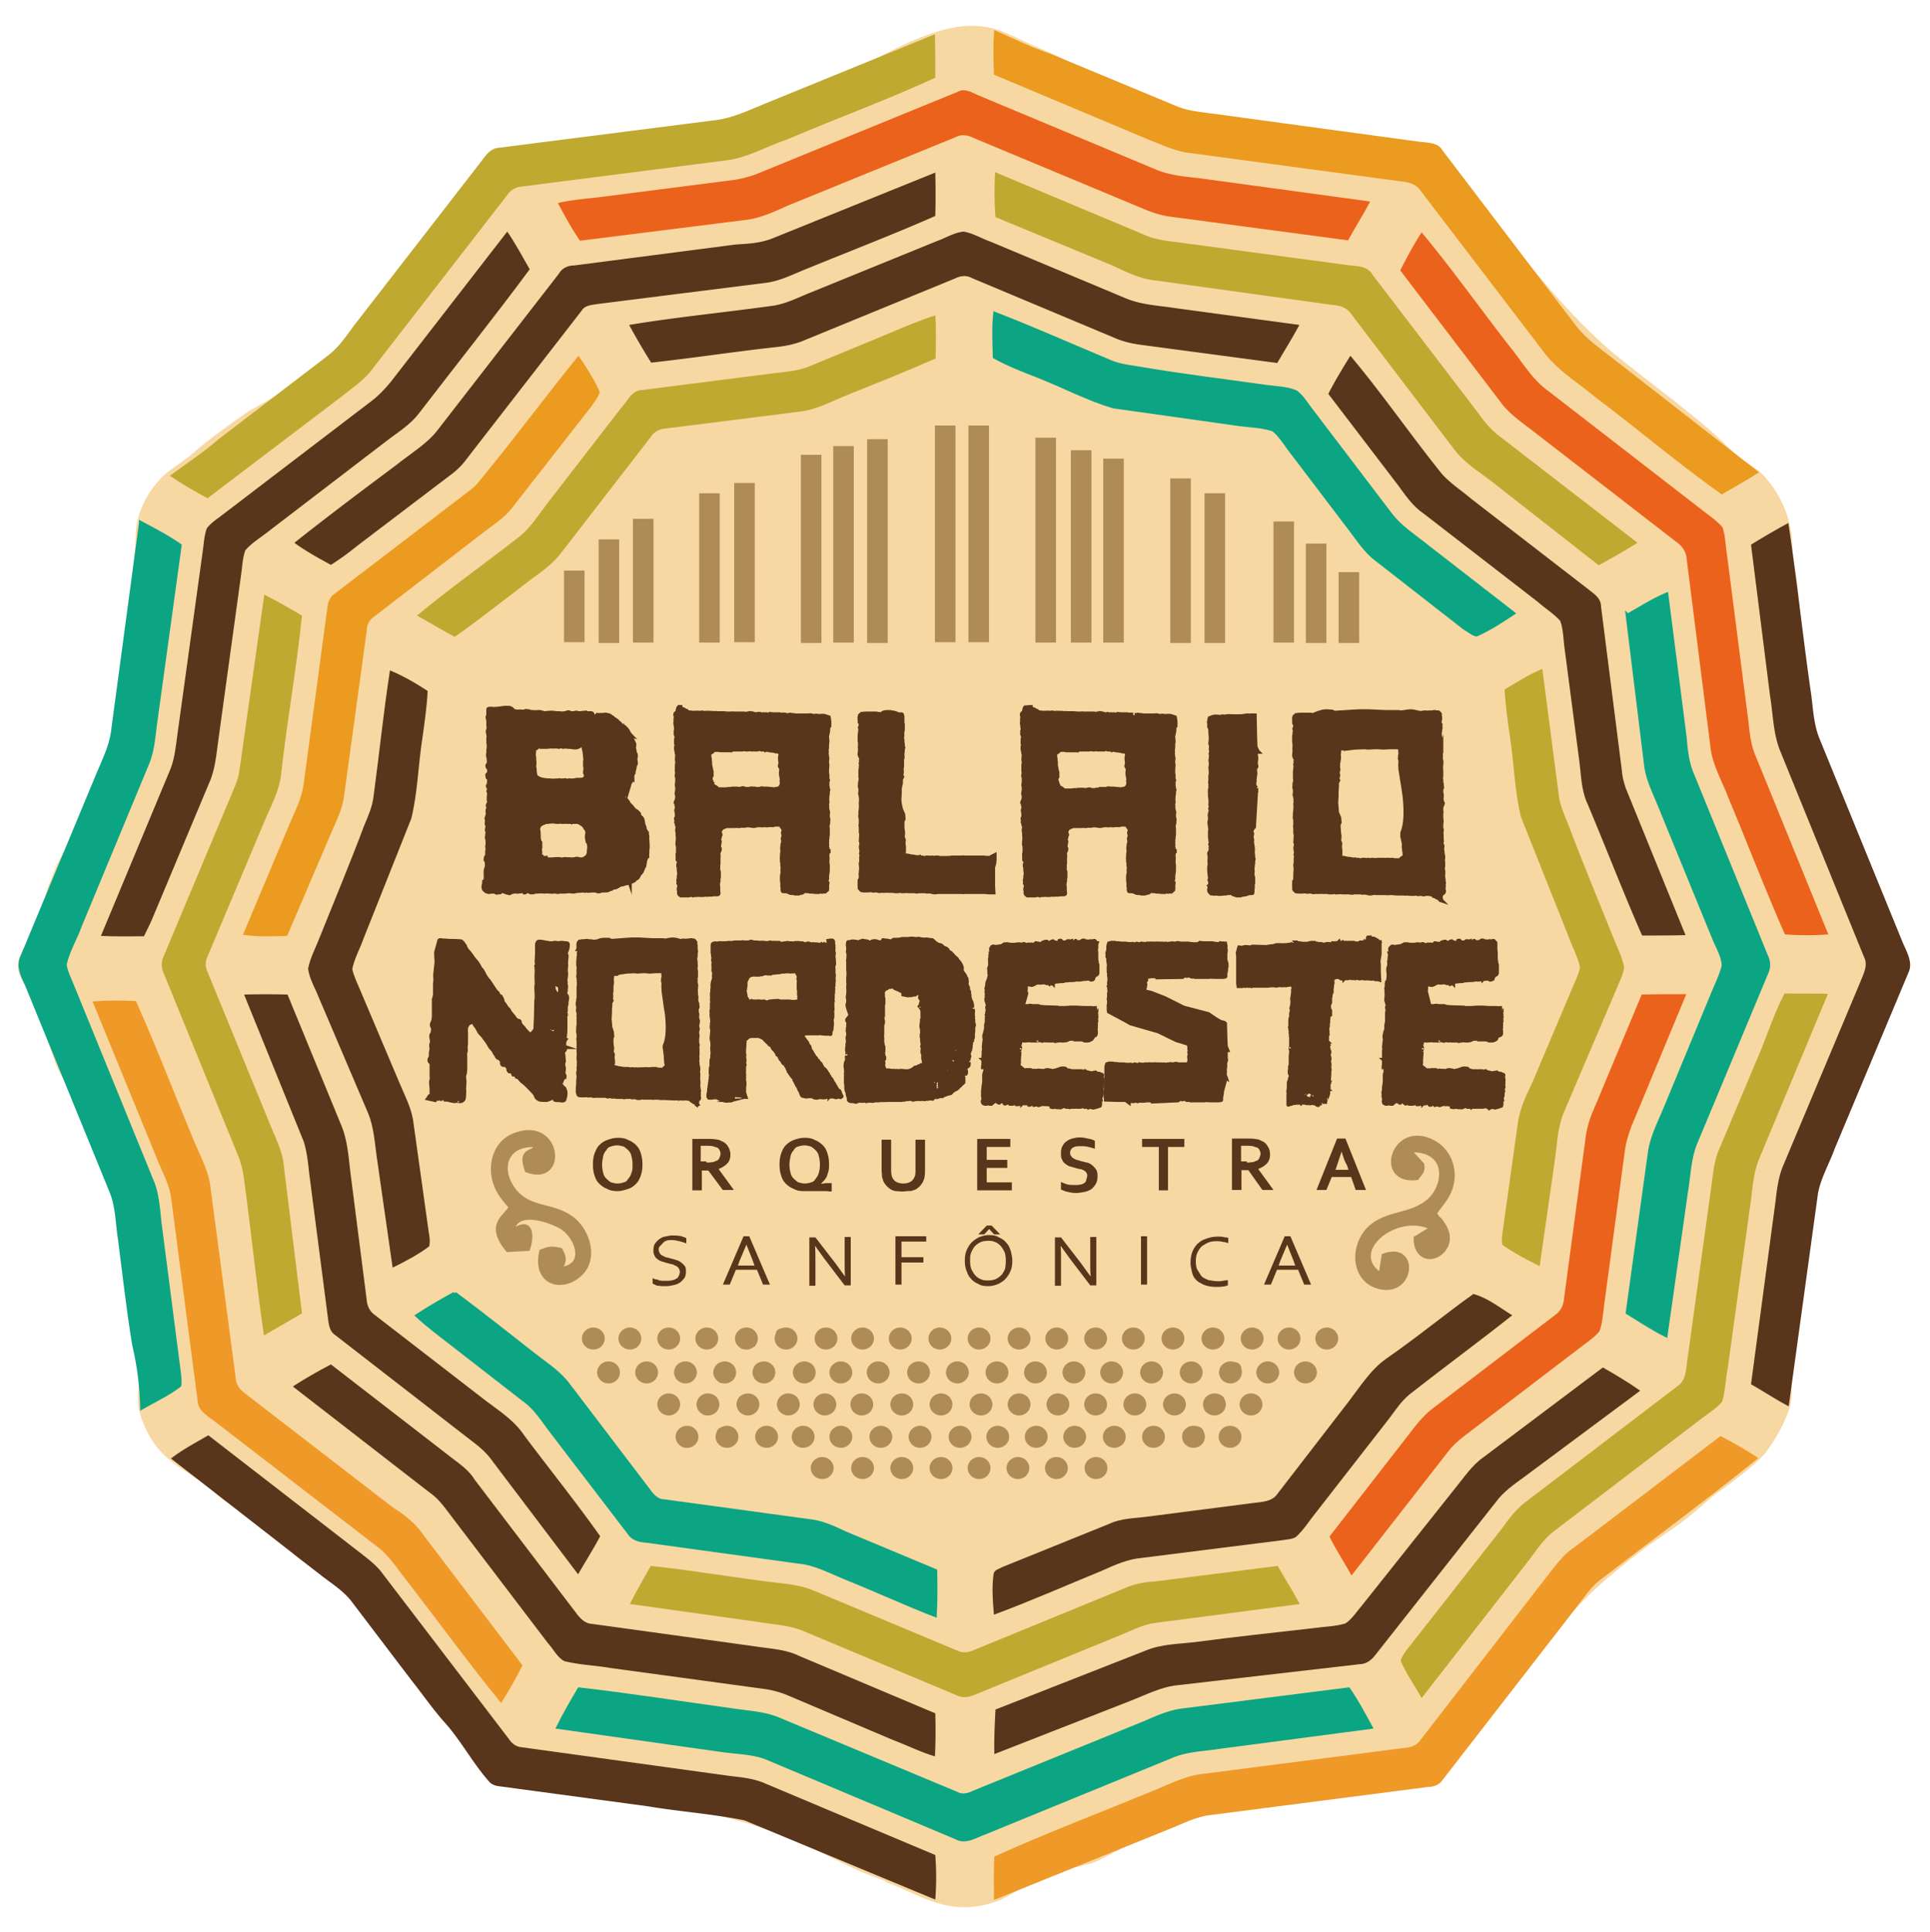 <svg xmlns="http://www.w3.org/2000/svg" xmlns:xlink="http://www.w3.org/1999/xlink" viewBox="-226 27.7 506.8 507.3"><style><![CDATA[.L{fill:#59351b}.M{fill:#bfa931}.N{stroke-miterlimit:10}.O{enable-background:new}.P{fill:#0ba583}.Q{stroke:#0ba583}]]></style><g class="N"><path d="M-139.4 123.7c19.7-12.4 22.1-20.2 33.6-39.1 31.9-35.6 44.8-4.5 89-29.2C-7.4 50.2 3.8 43.3 13.5 39c7-3 14.7-5.5 22.3-3 .7.1 1.4.6 2.1.8.7.3 1.2.6 1.9.8 1.4.7 2.9 1.4 4.4 2.1 2.9 1.2 5.8 2.5 8.7 3.9l18.4 9.5c29.6 12.8 55.7 5.6 74.4 15.4 19.7 13.1 32 35.6 51.3 52 8.4 6.9 17.3 13.3 25.6 20.4 2.5 2.2 4.5 4.3 6.9 6.5 2.2 1.8 4.3 2.9 6.5 4.7 4.7 4.7 7.7 11.1 8.1 17.7.1 1.7.1 3.2.3 5 .3 2.1.8 4 1 6.2.6 4 .7 8 .8 11.8.4 44.6 1.9 34 17.7 72.3 15 43.6-16.9 54.5-19.9 100.5l-1.1 16.2c0 4.5 1.8 10.6.7 14.9-1.1 3.9-3.7 8.5-6.1 11.7-2.2 2.9-6.6 6.1-9.5 8.4-2.3 1.7-4.3 3-6.5 5-1.8 1.5-3.3 2.9-5.1 4.3-3.6 2.8-7.3 5.1-11 7.8-9.9 7.6-16.1 12.9-23.9 22.6-1.9 2.3-3.7 4.7-5.5 7l-10 13.2c-25.2 33.4-53.6 15.4-91.4 32.7-4.1 1.9-8.1 4.1-12.2 6.2-2.8 1.4-5.4 1.4-8.3 2.5-2.3.8-3.9 1.7-6.2 2.3-5 1.7-6.9 3.3-11.1 5.5-8.1 3.3-14.3 2.3-22.1-1.2-2.5-1.2-5.1-2.3-7.7-3.3l-.5-.4c-2.9-1.1-5.1-1.8-8-3.2-4.8-2.3-9.5-4.7-14.3-6.7-11.8-5.4-22.6-8-35.6-9.4-45-5-43.6-5.9-69.3-41.4-8-9.8-15.3-16.2-25.7-23.2-2.3-1.5-4.4-4.3-6.6-6.2-1.4-1.4-2.1-2.3-3.3-3.7-1.7-1.8-3.2-2.8-5.5-3.7-3.2-1.2-5-1.9-7.4-4.3-3.3-2.9-5.1-3.9-8.8-6.3-5.4-3.6-8.1-6.9-10.3-12.8-1.7-4.3-.6-8.1-.6-12.4-.1-4.7-.7-9.4-1-14-.3-5.4-.6-10.7-1.2-16.1-1-8.5-2.9-16.2-6.5-23.9-2.2-4.3-4.5-8.1-6.9-12.4-1.4-2.5-1.7-5.2-3-8-1.4-2.8-2.5-3.9-3.6-7-.1-.4-.3-.8-.4-1.2-1-2.8-1.7-5.5-2.9-8.3-.1-.4-.3-.8-.6-1.2-1.7-4-.6-5.1-3.9-9.5-4.3-5.8-.3-8.8 2.5-13.9 1.4-2.6 2.3-5.5 2.8-8.4.1-1.2.4-2.1.8-3.4 1.2-2.8 1.7-4.8 3.3-7.6 1-1.7 2.1-3.3 3.2-5 9.2-15.5 13.8-28.2 14.6-46.2.3-8.4.3-17.3 1.2-25.6.3-2.6.6-4.8.6-7.6.1-6.1 3.4-12.2 8-16.2 1.9-1.5 4-2.8 5.9-4.3 5-4.4 10.2-8.1 15.5-11.8 7.4-4 14.1-8.2 21.1-12.4z" fill="#f8d8a2" stroke="#f8d8a2"/><g stroke="#59351b" class="L"><path d="M-60.2 259.2c.4-.1.6-.3.8-.4l.1-.3c.1-.1.3-.1.3-.1.3-.1.6-.3.8-1 0-.1.1-.1.1-.1l.6-.7.6-1.4.1-.1c0-.1.1-.4.1-.6 0-.3.1-.3.1-.6v-.1c0-.3.3-.7.3-1 0-.1 0-.1.1-.1h.1l.1-.1c-.1-.6.1-1 0-1.4v-.1l.1-.8v-1c-.1-.3 0-.8-.1-1.2v-.6c0-.1.1-.3-.1-.6v-.6c-.3-.3-.3-.6-.6-.8v-.1c0-.3 0-.6-.1-.6v-.1c-.1-.3-.3-.6-.3-1v-.1l-.1-.3c0-.4-.1-.8-.6-1.1-.1-.1-.3-.3-.3-.6 0-.1-.1-.1-.1-.3l-.6-.6c-.6-.3-.8-.6-1-.8-.3-.6-1-1-1.2-1.4 0-.3-.1-.3-.3-.4 0-.1 0-.1-.1-.3-.3-.1-.3-.3-.6-.3-.3-.3-.3-.4-.3-.6.3-.3.3-.7.6-1.2.3-.3.3-.7.6-.8v.1l.3-1 .1-.4c.1-.6.1-.6.1-.3l.6-1c0-.4.1-.6.1-.3-.1-.1-.1-.3 0-.6 0-.3.1-.6.3-.8v-.1c-.1-.1.1-.4.1-.6 0-.1.1-.3.1-.3.1-.6.1-.8.4-1.4v-.2c0-.3-.1-.6-.1-.8v-1c0-.1 0-.1.1-.1 0-.3-.1-.6-.3-.7v-.3c0-.1 0-.1-.1-.3 0-.1 0-.1-.1-.1.3-.1 0-.3 0-.6s.1-.6.1-1c0-.1-.1-.1-.1-.3l-.3-.6c-.1-.3-.3-.6-.3-1v.3c-.1-.1-.1-.4-.3-.8a3.38 3.38 0 0 1-.7-1.1c-.3-.4-.6-.8-1-1.1l-.3-.1c0-.1-.3-.3-.6-.3-.1-.3-.1-.6-.6-.6l-.1-.3-.3-.3c-.1-.1-.1-.1-.3-.1-.1-.3-.6-.4-.8-.7h-.1s-.1 0-.1-.1c-.4-.3-.7-.6-1.2-.6h-.1c-.1-.1-.3-.1-.6-.1l-.6.1c-.1 0-.3-.1-.6 0h-.6c-.1-.1-.3-.1-.3.3 0 .1-.1.1-.1.1-.6 0-1-.1-1-.6-.1-.3-.4-.3-.7-.3-.4 0-.7.1-1-.1 0-.1-.1-.1-.1 0-.1.1-.3 0-.4 0-.4 0-.8.1-1 .1h-.7c-.4-.3-.8 0-1 0h-.9c-.3-.3-.8-.3-1.2 0-.6 0-.7.1-1 .1-.6-.1-1-.1-1.4-.1-.3 0-.6-.1-1.1-.1-.1 0-.1-.1-.4 0-.6 0-.8 0-1.4.1h-.3c-.6-.1-1-.3-1.4-.3s-1 .1-1.7 0c-.4 0-.6 0-.8-.1-.1 0-.3-.1-.3-.1h-.3c-.1-.1-.6-.1-.8.1h-.6c-.3 0-.6-.1-1 0-.4 0-.7-.1-1.1-.1-.1 0-.3-.1-.3-.3-.3-.3-.6-.6-1.2-.6h-.7c-.6 0-.8.1-1.1.1l-.6.1-1.4.1h-.3c-.3-.1-.7-.1-1.1 0-.1 0-.1.1-.1.3v1.2c0 .3 0 .3-.1.4s-.1.4 0 .7.1.7.1 1v.7c.1.6.1 1.1-.1 1.4v.1c-.1.1 0 .3.1 1 .1.1.1.1.1.3-.1.4-.1.8-.1 1.2 0 .1.1.3 0 .6a1.7 1.7 0 0 1 .1.7v.4c0 .3-.1.7-.1 1 0 .1 0 .1.1.1 0 .1 0 .3-.1.4-.1.3-.1.8 0 1.2.1.1.1.1.1.4.1.1 0 .3 0 .4.1.4 0 .8-.1 1.1-.3.1-.3.4-.1.8.3.3.3.6.3.8 0 .1 0 .3.1.3 0 .3 0 .3-.1.3l-.3.3c-.1.1-.3.3-.1.4v.3c0 .3.1.3.1.3.3.3.6.4.3.8v.1l-.1 1c-.3.1-.3.3 0 .7.1.3.1.6 0 .8-.1 0-.1.1 0 .3.1.1.1.1.1.3 0 .6-.1 1-.1 1.4v.4c.1.3.1.6 0 1-.3.3-.3.6-.1.8.1 0 0 .3-.1.6-.1.1-.1.6-.1.8.1.1.1.1.1.3-.1.4-.1.7-.1.6-.1.1-.1.1-.1.3v.1c-.3.3-.1.4-.1.7.1.3.1.3 0 .6 0 .1-.1.6.1.8.1.1.1.4 0 .8-.1.3-.1.8.1 1 .1.1 0 .1 0 .4v.1l-.1.1v.4c-.1.3-.1.7 0 .8 0 .1.1.3.1.6v1c0 .1-.1.3-.1.4.1.6.1 1 0 1.4v.4c.1.1.1.3 0 .4-.1.3 0 .3-.3.6-.1.3-.1.6-.1.8.3.3.3.6.3.8 0 .3.1.6 0 .8v.3c-.3.4-.3 1-.3 1.5v.6c0 .1.1.3 0 .6 0 .6.1.6-.4 1v.1c.1.1 0 .4-.1.8-.1.6-.1.8.1 1.2.3.3.6.6.8.6.1 0 .3.1.6.1.1 0 .3-.1.6-.1h.4c.1 0 .4 0 .6.1.1.1.3.3.6.1h.4c.1 0 .3 0 .3-.1.4-.3.8-.3 1.2 0l.4.1c.1.1.3.1.6.1.1 0 .1 0 .1.1.1.1.1-.1.3-.1l.1-.1c.1 0 .1 0 .1-.1h.4c.1 0 .1 0 .1-.1.3 0 .6-.1.8 0 .6.1 1-.1 1.7-.1.3 0 .6.1.6.3h.1c.3-.3.4-.3.8-.3.3.1.6.3.8.3s.6 0 .8-.1c.1-.1.3-.1.6-.1.6 0 1.2-.1 1.9 0h.3c.6-.1.8 0 1.1 0 .6 0 .8.1 1.2 0h.7c.1.1.3.1.4.1.4-.1.8-.1 1.2-.1.6 0 1 0 1.4-.1h.1c.6 0 1 .1 1.2.1s.6 0 .6-.1c.3 0 .6-.1.8-.1s.8 0 1.2-.1h.3c.1.1.1.1.3.1.3-.1.6-.1.6-.1.1.1.1.1.4.1.6-.1 1.1-.1 1.7-.1h.1c.6.3.8.3 1.4.1 0-.1.1-.1.1-.1h1c.4 0 .8 0 1.1-.3.1-.1.1-.1.3-.1.3 0 .3 0 .3-.1.4-.3.7-.3 1-.3.3-.1.6-.3.8-.4.1-.1.1 0 .4-.3.3-.1.8 0 1.2-.3h.1c.1-.1.3-.1.6-.1l1.1-.4zm-24.2-11c-.1-.3-.1-.6-.1-.6v-.6c0-.1 0-.1-.1-.1.1-.3.1-.8 0-1.1s-.1-.7.1-1c0-.3.1-.4.6-.7.3-.3.8-.3 1.2-.6h.6c.6-.1 1-.1 1.4-.1h.3c.3.1.6.1 1.1.1.3-.1.7 0 1 0h.4c.3-.1.6 0 .8 0h2.5c.3 0 .6 0 .6.1.1.1.1.1.3.1s.1 0 .1.1c.1.1.1.1.4.3.3.1.7.6.8.8 0 .1.1.3.3.4.3.3.1.4.3.7v.6c-.1.1-.1.6-.1.7-.1.3.1.6.1 1 0 .1.1.1.1.4.1.1.3.3.3.6l.1.6v.6c-.1.1-.1.6-.1.8.1.1-.1.6-.3 1.1 0 .1-.1.3-.3.3-.4.3-.8.6-1.4.6h-.1c-.7-.1-1.1-.3-1.4-.1-.6.1-.8.1-1 .1-.6-.1-1 0-1.5-.1-.4 0-.6 0-.6.1h-1c0-.1-.1-.1-.1-.1-.6 0-1.1 0-1.8.1h-1c-.4 0-.6-.1-.7-.3-.1 0-.1 0-.1-.1-.6.1-.8-.1-1-.3-.1 0-.1 0-.1-.1-.3-.1-.4-.6-.3-1 0-.3-.1-.6-.1-.8 0-.1 0-.3.1-.4v-1.4c0-.1 0-.1-.1-.1-.3.1-.2-.2-.2-.6zm.3-24.5c.1 0 .3 0 .3.1h1.3l1.2-.1h.3c.6.1 1.1-.1 1.7.1h.1c.6-.3.8 0 1.2 0 .3-.1.8-.1 1.2 0 .4 0 .7 0 1.2.1.6.1 1.2.1 1.8-.3.3-.3.7-.3 1 .1l.1.7c0 .1.1.1.1.4.1.1.3.3.1.6 0 .1.1.6.1 1 .1.3.1.8 0 1.2v1c0 .3.1.6.1.8 0 .6-.1.6-.1 1.1v.1c.1.3.3.6.3.8v.1c-.3.3-.3.6-.7.8-.1 0-.4.1-1 .1s-1 0-1 .1l-1.2.1h-.3c-.1-.1-.3-.1-.4 0-.3.1-.3.1-.6 0-.1-.1-.3-.1-.4-.1-.4.1-1 .1-1.4 0-.1 0-.1.1-.4.1-.6-.1-1.1.1-1.8 0-.6-.1-.8 0-1.4-.1s-1-.1-1.4-.3c-.3 0-.6-.3-.8-.4-.1-.1-.3-.1-.3-.1-.1-.3-.3-.7-.3-1s-.1-.6-.1-.7h0c.1-.1 0-.4-.1-1.1v-.1c.1-.4.1-1 0-1.7v-.1c.1-.3-.1-.7-.1-1.1 0-.3-.1-.8.1-1.2a.65.65 0 0 1 .6-.6c.3-.4.5-.4 1-.4zm20.1-4.8c.3 0 .6 0 .7-.1l-.1-.3c.3-.1.4.1.8-.1 0 .1-.3.3 0 .3 0 .3-.1.3-.3.4l-.1.3h-.3c-.1 0-.1 0-.1-.1l-.1-.1-.5-.3zm-1.3.4c-.1-.1-.1-.1.1-.3.3-.1.3-.3.6-.3.1 0 .3.1.3.3h-.3l.1.1-.3.3h-.1c-.1-.2-.1-.2-.4-.1h0zm-1.7-.3c.1-.3.1-.3.6-.1l-.1.1c0 .1.1.1.1.3-.3 0-.6-.1-.6.3l-.1-.1v-.5h.1zm-1.6-1.2a.85.85 0 0 0 0-.7l.1-.1c.3.1.4 0 .6 0-.1.2-.1.7-.7.8zm0-.6c-.1.1-.1.3-.1.3 0 .1-.1.1-.3.3 0 .1-.1.1-.3.1-.6-.3-.6-.4 0-.6l.3-.1h.4zm6.2 3.2c-.1-.6-.1-.6-.1-.3.1-.1 0-.3-.1-.6h.3c.3 0 .3 0 .3.1-.5.3-.1.5-.4.8zm-1.5.6c.1 0 .3 0 .3.1.3 0 .1-.1-.3-.1zm1.4 0h0l.1.1v.1c-.1-.1-.1-.2-.1-.2zm-18.7-4.4c.1 0 .1 0 .1.1l-.1.1c.1-.1.1-.1 0-.2h0zm20.6 42.9c-.1-.3-.1-.3 0-.3v.3zm-2.6-38.7c.1-.1.1-.1.3 0h-.3zm.7-.4h0c.1-.1.1-.1.3 0h-.3zm-13.8 22.7l-.1-.1h.1v.1zm-20-18.8h0v-.1.1z"/><path d="M-47.8 213.4c-.3.3-.1.6-.3.8v.1c0 .1 0 .1.1.1.3.3.1.4-.1.4-.1 0-.3 0-.4.1 0 .1-.1 0-.1.1-.1.1-.1.3-.1.4.1.1.1.3.1.6s-.1.7 0 1.2c0 0-.1.1-.1.4 0 .1.1.3.1.4 0 .6.1.7.1 1 .1.3-.3.7 0 1v.1c-.3.3 0 .4 0 .6.1.1.1.1.1.3v.5c-.1.1-.1.3-.1.6v.8c.1.1.1.3.1.6-.1.1-.1.3-.1.7.1 0 .1 0 .1.1v.6c0 .3.1.3.1.6.1.1.1.1.1.3s-.1.6 0 .8v.1c-.1.1-.1.3-.1.4.1.1 0 .3.1.6v.4c-.1.3-.1.6-.1.7s.1.3 0 .3v1.1c.1.1.1.4 0 .8 0 .3-.1.3 0 .6 0 .1.1.1.1.3v1.1c0 .1-.1.3-.1.8v.1c.1.3.1.8.1 1.4-.1.1-.1.3-.1.6-.1.1-.1.1 0 .3 0 .1.1.6.1.8 0 .3-.1.3-.1.7a2.12 2.12 0 0 0-.3.7c.3.3.1.7.3 1 0 .3.1.6 0 .8h-.1c-.1.3 0 .6.1 1v.8c0 .3-.1.3-.1.4l-.1.1v.1c0 .3.1.4.1.7-.1.1-.1.4.1.6v.3c0 .1.1.1.1.3 0 .1.1.3.1.4 0 .3-.1.3-.1.6v.4c0 .1.1.3.1.4v.7c.1.4 0 1 .1 1.4l-.1.1c0 .3-.1.8 0 1.1.1.1.1.4.1 1v.7c0 .6 0 .8-.1.8v.6c0 .1.1.3 0 .6v.1l.3.4c0 .1.1.3 0 .7-.3.1 0 .3 0 .4-.3.3 0 .3 0 .4v.4c0 .3 0 .6.1 1.1v.6s.1.1 0 .1c-.1.1-.1.3-.1 1-.3.3.1.7-.1 1v.1c.3.3.3.7.1 1.4v.3c.1.1.1.3.1.6-.1.1 0 .4.1.6l.4.3h1.8c.6 0 1-.3 1.4 0 .3-.1.6-.1.7-.1h.1c.4 0 .7-.1 1 0h.1c.1-.1.3-.1.3 0h.1c.3 0 .6 0 .6-.1.6 0 .8.1 1 0h.8c.3 0 .6-.1.8-.1h.8c.3 0 .4-.1.4-.3 0-.4-.1-.8-.1-1.1.1-.3 0-.4 0-.8-.1-.3 0-.4 0-.8v-.6c0-.1 0-.1.1-.1v-.1c0-.3.1-.6.1-.7v-1.3c0-.3-.1-.1-.1-.3v-.1l-.1-.1c0-.4.1-1.1 0-1.5 0-.1.1 0 .1-.3V253c0-.3.1-.6 0-.7v-.7c.1-.3.3-.6.3-.8 0-.1.1-.3 0-.4-.3-.6-.1-.7-.1-1 0-.4.3-.8 0-1v-.7c.3-.1 0-.6.3-.8 0-.1.1 0 0-.1 0-.1-.1-.3-.1-.4-.3-.3-.3-.6 0-.6.1-.3.3-.4.6-.8.1 0 .3-.1.3-.1 0-.1.3 0 .6-.3h1.8c.6 0 1-.1 1.5 0h.1c.3 0 .6-.1.8-.1.1-.1.1-.1.1 0 .3 0 .7.1 1-.1h.7c.1 0 .4.1.8.1.3.1.6.1 1 0 .1-.1.3-.1.4-.1.3 0 .6 0 .7-.1 0 0 .1.1.3.1h.6c.3-.1.6 0 .8 0h.3c.3-.1.4 0 1-.1h.1c.1.1.3.1.6 0 0 0 0-.1.1-.1h1.2c.3 0 .6.1.6.3.1.3.3.4.6.8v.7c-.3.3 0 .7 0 1v.3c-.1.3-.3.6-.1.8v.8c0 .1-.1.3-.1.3.1.1 0 .4-.1.6v.1c0 .3-.1.6 0 .8v.8c-.1.3-.1.7-.1 1s-.1.4 0 .7v.7c0 .1.1.3.1.6v.3c0 .3.1.6.1.8-.1.3-.1.8 0 1.1v.1c-.1.1-.1.1-.1.4 0 .1 0 .3-.1.4v1.4c.1.1.1.1.1.4v1c.3.3-.1.6.1 1 0 .3.1.3.3.3.6 0 1 0 1.4.3.3.1.8.3 1 .1.1 0 0 .1.3.1.1 0 .1.1.3.1h1c.6-.3.8-.1 1.1-.4.1-.1.4-.3.6-.3.1.1.4.1 1 .1.1.1.1.1.3.1s.3-.3.3 0c.6 0 .7.1 1.2.1.4 0 .6 0 .7-.1h.3c.3 0 .7.1 1.2-.1.1.3.3-.1.6-.3l.1-.1c0-.3.1-.6 0-.8h0c.1-.3-.1-.6.1-.8v-.1c-.1 0-.1-.1-.1-.1-.3-.3-.1-.7 0-1 0-.1.1-.3 0-.4 0-.3-.1-.1 0-.3l.1-.8c.1-.6.1-.8.1-1.4v-.8c-.1-.4-.1-.7-.1-1s.1-.8 0-1v-.8c.1-.3 0-.6.3-.7v-.3c-.3-.1-.3-.4-.3-.7-.1-.1-.1-.4-.1-.7.1-.1.1-.1 0-.1v-.4c0-.3.1-.3 0-.7v-.1c.1-.3.1-.6.1-.8 0-.1.1-.4.1-.8v-1.1c0-.3 0-.7-.1-1v-.1c0-.1.1-.3.1-.3v-.1c-.1-.3 0-.6.1-.6 0-.3.1-.6 0-1-.1-.1-.1-.1-.1-.3v-.8c.1-.3.1-.4 0-.8 0-.1-.1-.1-.1-.3 0-.3 0-.3-.1-.4v-.3c.1-.1.1-.3-.1-.6.1 0 .1-.1.1-.1 0-.1.1-.3.1-.6v-.2c-.1-.4 0-1 0-1.4 0-.3.1-.4.1-.8v-.6c.3-.3 0-.3 0-.6h-.1v-1.8c.1-.3.3-.3 0-.6v-1.2c-.1-.1-.1-.3-.1-.8v-.7c.1-.3 0-.7.1-1-.1-.6-.1-.8-.1-1.4.1-.1.1-.4 0-.8 0-.1 0-.3-.1-.8 0-.3.1-.6 0-.8v-.3c.1-.3.1-.6.1-.6 0-.6 0-1 .1-1.4v-.1c0-.4-.1-1-.1-1.4.1-.6.3-1.2.3-1.7v-.3c.1-.3 0-.4.3-.7v-.8c0-.3 0-.6-.1-.8v-.1c.1-.3-.1-.3-.1-.6l-.3-.1c-.3-.1-.7-.3-1.1-.3-.6 0-1 0-1.4.1-.1 0-.1 0-.1-.1-.3-.1-.6 0-.8 0-.6.1-1-.3-1.5-.1H-15c-.1.1-.1.1-.4 0h-1.9c-.1-.1-.3-.1-.6-.1s-.4-.1-.6-.1c-.3.1-.6.1-.6.1-.1 0-.4.1-.6 0l-.1-.1c-.6-.1-1 .1-1.5-.1H-23l-.8-.1c-.3.3-.8.1-1 .1h-.8c-.3 0-.6.1-.8-.1h-.6c-.3.3-.7 0-1 0-.3-.1-.8-.3-1.1-.1l-.1-.1s-.3.1-.6.1c-.3.1-.6.1-.8 0h-2.6c-.3 0-.6-.1-.8 0h-1.1c-.6-.1-1-.1-1.4-.1h-1.2c-.1 0-.4-.1-.7 0h0c-.7-.1-1.4-.1-2.1-.1-.3 0-.7.1-.8 0-.3-.1-.4-.1-.6 0h-.3c-.3 0-.7-.1-1.2 0h-.7l-.8-.1h-.6l-.1-.1v-.1c0-.1-.1-.3-.1-.1h-.3c-.1-.3-.1-.3-.8-.6v.3c-.6-.3-.7-.3-.6-.8h-.1c0 .1-.2.1-.3.1zm13.8 11.1c.1.1.3 0 .3 0h2.1c.3 0 .8 0 1-.1.3 0 .4.1.6.1h.4c.3-.1.6-.1.8 0h.4c.3 0 .6-.3.7 0h.6c.6-.3.8 0 1.1 0h.8l.1.1c.1-.1.6 0 1.2.1.1.1.4 0 .7.1.3 0 .6.1.7.1.1.1.3.1.6.1.1 0 .3.1.4.1.3.1.4.3.4.7 0 .3 0 .4-.1.6v.7c.1.6.1.8.1 1.1v.1c-.3.6-.1.6.1 1 .1 0 .1.3.1.8-.1.3-.1.8 0 1.2.1.8.3 1.2.1 1.4 0 .3.1.1.1.3-.1.3 0 .7-.3 1.2 0 .1-.1 0-.1.1-.1.1-.1.3-.3.3 0 0-.1.1-.3.1-.1.1-.3.1-.6.1 0 0-.1 0-.1.1-.6 0-1-.1-1.4-.1-.6-.1-.8-.1-1-.1h-.8c-.3-.1-.4-.1-.6 0-.1 0-.3.1-.3.1h-1.2l-.1-.1h-.6c-.3-.1-.6 0-.7.1h-.8c-.3 0-.6-.1-.8-.1l-.1-.1h-.1c-.6.1-1 .3-1.5.1h-.7c-.3.1-.6-.1-.8.1h-.8c-.6.1-.8.1-1.4.1h-1c-.1 0-.3 0-.4-.1s-.3-.3-.8-.6c-.3-.1-.6-.3-.6-.6v-.1h-.1c-.1-.3-.1-.6-.3-1-.1-.6-.1-.8.1-1 .1-.1.1-.1.1-.4-.1-.1 0-.4 0-.6-.1 0-.1-.1-.1-.3h-.1c-.1 0-.1 0-.1-.1.3-.6 0-.8 0-1.2-.1-.1-.1-.3-.1-.7v-.2c0-.3-.1-.8-.1-1 0-.1 0-.3-.1-.6v-.3c-.3-.3-.1-.4.1-.6.3-.3.6-.3.8-.6l.3-.3c0-.1.1-.1.1-.1.1.1.1.1.3.1h.8c.1 0 .3.1.6.1h2.7c0 .2 0-.2 0-.2zm17.3 31l.4.1.1.1-.1.3h-.3l-.1-.1v-.4zm-28.5-27.8h.3l.1.1-.1.1-.3-.1v-.1zm.3-5.6h.3l-.1.3h-.3v-.3h.1zm34.7-2c0-.3 0-.3.1-.3h.1v.1c-.1.1-.1.2-.2.2zm-29.2 41.4l.1.1-.1.1-.1-.1c.1.1.1.1.1-.1zm24.6-4.1h-.1v-.1h.1v.1zm-17.4-12.9c-.1 0-.1-.1-.1-.3l.1.3zm17.6 6.7c0 .1 0 .1-.1.1-.1-.1.1-.1.1-.1zM-40 261.8v.1h-.1l.1-.1zm29.1-.1h0l-.1.1-.1-.1h.2zm-12.5-17.5h0zm-23.4-21.7c0-.2 0-.2 0 0l-.1-.1.1-.1v.2zm.7 5.1l-.1.1.1-.1zm80.5 25l-.4.4c-.1-.1-.1-.1-.3-.1h-.8c-.1 0-.3-.1-.6-.1H27c0-.1-.3 0-.3 0h-2.2c-.2 0-.8 0-1 .1-.3 0-3.4.1-3.4-.1h-.4c-.3.1-.6.1-.8 0h-.3c-.3 0-.6.3-.8 0h-.6c-.6.3-.7 0-1.1 0h-.8v-.1c-.3.1-.6 0-1.2-.1-.3-.1-.4 0-.8-.1-.1 0-.4-.1-.7-.1 0-.1-.1-.1-.6-.1-.1 0-.1-.1-.4-.1-.1-.1-.3-.3-.3-.7 0-.3 0-.4.1-.4V250c-.1-.6-.1-.8-.1-1.1v-.1c.1-.6.1-.6-.1-1-.1 0-.1-.3-.1-.8.1-.3.1-.8 0-1.2-.1-.8-.1-1.2-.1-1.4v-.3c0-.3 0-.7.1-1.2 0-.1.1 0 .1-.1.1 0 .1 0 .1-.1l-.1-1.2-.6-1.4-.3-1.4-.1-1.1.1-1.8v-1.1l.3-1.4v-1l.3-.6c-.1-.1-.1-.3-.1-.3 0-.3-.1-.4 0-.7s0-.7 0-1v-.3c.1-.3.1-.6.1-.8v-1.1c0-.1 0-.4.1-.6v.1c0-.3.1-.6 0-.8v-.8c.1-.3.1-.7.1-1s.3-.4 0-.7v-.7c0-.1-.1-.3-.1-.6v-.3c0-.3-.1-.6-.1-.8.1-.3.1-.8 0-1.1v-.1c.1-.1.1-.1.1-.4 0-.1 0-.3.1-.4v-1.4c-.1-.1-.1-.1-.1-.4v-1c-.1-.3.1-.6-.1-1 0-.1 0-.3-.3-.3-.4.1-.8 0-1.4-.3-.3 0-.7-.3-1-.1 0 0 0-.1-.1-.1s-.3-.1-.3-.1h-1c-.6.1-.8.1-1 .3-.3.1-.4.3-.7.3-.1-.1-.3-.1-.8-.1 0-.1-.1-.1-.1-.1-.1 0-.1.3-.3 0H1.7c-.3 0-.7 0-1.2.1-.3-.1-.3.1-.6.3l-.1.1c0 .3-.3.6 0 .8v.1c-.3.3.1.4-.1.8 0 .1 0 .1.1.1 0 .1.1.1.1.1.1.3.1.7 0 1 0 .1-.3.3 0 .6 0 .1.1.1 0 .3-.1.4-.1.7-.1.7-.1.6-.1.8-.1 1.4v.8c.1.4.1.7.1 1s-.1.8 0 1v.6c-.1.3 0 .6-.1.7v.3c.1.1.1.6.3.7.3.1.3.4.1.7-.1.1-.1.1 0 .1v.4c0 .3-.3.3 0 .7v.1c-.1.3-.1.6-.1.8 0 .1-.1.6-.1.8v1.2c0 .3 0 .6.1.8v.3s-.1.1-.1.3v.1c.1.3 0 .6-.1.6 0 .3-.1.6 0 1 0 .1.1.1.1.3v1c-.1.1-.1.3 0 .7 0 .1.1.1.1.4 0 .1 0 .3.1.3v.3c-.1.1-.1.3.1.4-.1 0-.1.1-.1.1 0 .1-.1.3-.1.6v.2c.1.6 0 1 0 1.4 0 .3-.1.6-.1.8v.8c-.1.3 0 .3 0 .6h0l.1.1v1.7c-.1.1-.1.3 0 .6v1.2c.1 0 .1.3.1.8v.7c-.1.3 0 .7-.1 1.1.3.6.1.8.1 1.2-.1.1-.1.6 0 .8a2.44 2.44 0 0 0 .1.7c0 .3-.3.6 0 .8v.3c-.1.3-.1.6-.1.6 0 .6.1 1-.1 1.4v.1c0 .4.1 1 .1 1.4-.1.6-.1 1.2-.1 1.7v.6c-.1.3 0 .4-.3.7v.8c0 .3-.1.6.1.8v.3c-.3.1.1.3.1.4l.3.3c.3.1.8.1 1.1.1.6 0 1 0 1.4-.1.1 0 .1 0 .3.1.3.1.6 0 .8 0 .6-.1 1 .3 1.4.1h1.4c.1-.1.3-.1.6 0h1.5c.1.1.3.1.6.1h.4c.3 0 .6-.1.6-.1.3 0 .4-.1.7 0v.1h.1c.6 0 1-.1 1.4 0H14l.8.1c.3-.1.8-.1 1.1-.1h.7c.3 0 .6 0 .8.1h.1c.3-.1.6 0 1 0 .3.1.8.3 1 .1l.1.1s.1 0 .6-.1h6.2c.3 0 .6.1.8 0h5.5c.6.1 1 .1 1.4.1h.8l-.1-1.8v-4.8l.3-1 .1-1v-1.2l-.8.4zM.2 257.1c0 .3 0 .3-.1.3H0v-.1c-.1-.2-.1-.2.2-.2zm4.5-37.2v-.1h.1v.1h-.1zm-.2 6.1c-.1-.1-.1-.1.1-.1.1 0 0 0-.1.1zM.9 215.5c0-.2 0-.2 0 0l.1-.1.1.1c-.1 0-.1 0-.1.1l-.1-.1z"/><path d="M43.2 213.4c-.3.3-.1.6-.3.8v.1c0 .1 0 .1.1.1.3.3.1.4-.1.4-.1 0-.3 0-.4.1 0 .1-.1 0-.1.1-.1.1-.1.3-.1.4.1.1.1.3.1.6s-.1.7 0 1.2c0 0-.1.1-.1.4 0 .1.1.3.1.4 0 .6.1.7.1 1 .1.3-.3.7 0 1v.1c-.3.3 0 .4 0 .6.1.1.1.1.1.3v.5c-.1.1-.1.3-.1.6v.8c.1.1.1.3.1.6-.1.1-.1.3-.1.7.1 0 .1 0 .1.1v.6c0 .3.1.3.1.6.1.1.1.1.1.3s-.1.6 0 .8v.1c-.1.1-.1.3-.1.4.1.1 0 .3.1.6v.4c-.1.3-.1.6-.1.7s.1.3 0 .3v1.1c.1.1.1.4 0 .8 0 .3-.1.3 0 .6 0 .1.1.1.1.3v1.1c0 .1-.1.3-.1.8v.1c.1.3.1.8.1 1.4-.1.1-.1.3-.1.6-.1.1-.1.1 0 .3 0 .1.1.6.1.8 0 .3-.1.3-.1.7a2.12 2.12 0 0 0-.3.7c.3.3.1.7.3 1 0 .3.1.6 0 .8h-.1c-.1.3 0 .6.1 1v.8c0 .3-.1.3-.1.4l-.1.1v.1c0 .3.1.4.1.7-.1.1-.1.4.1.6v.3c0 .1.1.1.1.3 0 .1.1.3.1.4 0 .3-.1.3-.1.6v.4c0 .1.1.3.1.4v.7c.1.4 0 1 .1 1.4l-.1.1c0 .3-.1.8 0 1.1.1.1.1.4.1 1v.7c0 .6 0 .8-.1.8v.6c0 .1.1.3 0 .6v.1l.3.4c0 .1.1.3 0 .7-.3.1 0 .3 0 .4-.3.3 0 .3 0 .4v.4c0 .3 0 .6.1 1.1v.6s.1.1 0 .1c-.1.1-.1.3-.1 1-.3.3.1.7-.1 1v.1c.3.3.3.7.1 1.4v.3c.1.1.1.3.1.6-.1.1 0 .4.1.6l.4.3h1.8c.6 0 1-.3 1.4 0 .3-.1.6-.1.7-.1h.1c.4 0 .7-.1 1 0h.1c.1-.1.3-.1.3 0h.1c.3 0 .6 0 .6-.1.6 0 .8.1 1 0h.8c.4 0 .6-.1.8-.1h.8c.3 0 .4-.1.4-.3 0-.4-.1-.8-.1-1.1.1-.3 0-.4 0-.8-.1-.3 0-.4 0-.8v-.6c0-.1 0-.1.1-.1v-.1c0-.3.1-.6.1-.7v-1.3c0-.3-.1-.1-.1-.3v-.1l-.1-.1c0-.4.1-1.1 0-1.5 0-.1.1 0 .1-.3V253c0-.3.1-.6 0-.7v-.7c.1-.3.3-.6.3-.8 0-.1.1-.3 0-.4-.3-.6-.1-.7-.1-1 0-.4.3-.8 0-1v-.7c.3-.1 0-.6.3-.8 0-.1.1 0 0-.1 0-.1-.1-.3-.1-.4-.3-.3-.3-.6 0-.6.1-.3.3-.4.6-.8.1 0 .3-.1.3-.1 0-.1.3 0 .6-.3h1.8c.6 0 1-.1 1.5 0h.1c.3 0 .6-.1.8-.1.1-.1.1-.1.1 0 .3 0 .7.1 1-.1h.7c.1 0 .4.1.8.1.3.1.6.1 1 0 .1-.1.3-.1.4-.1.3 0 .6 0 .6-.1.1 0 .3.1.3.1h.6c.3-.1.6 0 .8 0h.3c.3-.1.4 0 1-.1h.1c.1.1.3.1.6 0 0 0 0-.1.1-.1h1.2c.3 0 .6.1.6.3.1.3.3.4.6.8v.7c-.3.3 0 .7 0 1v.3c-.1.3-.3.6-.1.8v.8c0 .1-.1.3-.1.3.1.1 0 .4-.1.6v.1c0 .3-.1.6 0 .8v.8c-.1.3-.1.7-.1 1s-.1.4 0 .7v.7c0 .1.1.3.1.6v.3c0 .3.1.6.1.8-.1.3-.1.8 0 1.1v.1c-.1.1-.1.1-.1.4 0 .1 0 .3-.1.4v1.4c.1.1.1.1.1.4v1c.3.3-.1.6.1 1 0 .3.1.3.3.3.6 0 1 0 1.4.3.3.1.8.3 1 .1.1 0 0 .1.3.1.1 0 .1.1.3.1h1c.6-.3.8-.1 1.1-.4.1-.1.4-.3.6-.3.1.1.4.1 1 .1.1.1.1.1.3.1s.3-.3.3 0c.6 0 .7.1 1.2.1.4 0 .6 0 .7-.1h.3c.3 0 .7.1 1.2-.1.1.3.3-.1.6-.3l.1-.1c0-.3.1-.6 0-.8h0c.1-.3-.1-.6.1-.8v-.1c-.1 0-.1-.1-.1-.1-.3-.3-.1-.7 0-1 0-.1.1-.3 0-.4 0-.3-.1-.1 0-.3l.1-.8c.1-.6.1-.8.1-1.4v-.8c-.1-.4-.1-.7-.1-1s.1-.8 0-1v-.8c.1-.3 0-.6.3-.7v-.3c-.3-.1-.3-.4-.3-.7-.1-.1-.1-.4-.1-.7.1-.1.1-.1 0-.1v-.4c0-.3.1-.3 0-.7v-.1c.1-.3.1-.6.1-.8 0-.1.1-.4.1-.8v-1.1c0-.3 0-.7-.1-1v-.1c0-.1.1-.3.1-.3v-.1c-.1-.3 0-.6.1-.6 0-.3.1-.6 0-1-.1-.1-.1-.1-.1-.3v-.8c.1-.3.1-.4 0-.8 0-.1-.1-.1-.1-.3 0-.3 0-.3-.1-.4v-.3c.1-.1.1-.3-.1-.6.1 0 .1-.1.1-.1 0-.1.1-.3.1-.6v-.2c-.1-.4 0-1 0-1.4 0-.3.1-.4.1-.8v-.6c.3-.3 0-.3 0-.6h-.1v-1.8c.1-.3.3-.3 0-.6v-1.2c-.1-.1-.1-.3-.1-.8v-.7c.1-.3 0-.7.1-1-.1-.6-.1-.8-.1-1.4.1-.1.1-.4 0-.8 0-.1 0-.3-.1-.8 0-.3.1-.6 0-.8v-.3c.1-.3.1-.6.1-.6 0-.6 0-1 .1-1.4v-.1c0-.4-.1-1-.1-1.4.1-.6.3-1.2.3-1.7v-.3c.1-.3 0-.4.3-.7v-.8c0-.3 0-.6-.1-.8v-.1c.1-.3-.1-.3-.1-.6l-.3-.1c-.3-.1-.7-.3-1.1-.3-.6 0-1 0-1.4.1-.1 0-.1 0-.1-.1-.3-.1-.6 0-.8 0-.6.1-1-.3-1.5-.1h-1.4c-.1.1-.1.1-.4 0H74c-.1-.1-.3-.1-.6-.1s-.4-.1-.6-.1c-.3.1-.6.1-.6.1-.1 0-.4.1-.6 0s-.1-.1-.1-.1c-.6-.1-1 .1-1.5-.1h-1.7l-.8-.1c-.3.3-.8.1-1 .1h-.8c-.3 0-.6.1-.8-.1h-.1c-.3.3-.7 0-1 0-.3-.1-.8-.3-1-.1l-.1-.1s-.3.1-.6.1c-.3.1-.6.1-.8 0h-2.6c-.3 0-.6-.1-.8 0h-1.1c-.6-.1-1-.1-1.4-.1h-1.2c-.1 0-.4-.1-.7 0h0c-.7-.1-1.4-.1-2.1-.1-.3 0-.7.1-.8 0-.3-.1-.4-.1-.6 0h-.3c-.3 0-.7-.1-1.2 0h-.6l-.8-.1h-.6l-.1-.1v-.1c0-.1-.1-.3-.1-.1H46c-.1-.3-.1-.3-.8-.6v.3c-.6-.3-.7-.3-.6-.8h-.1l-1.3.1zM57 224.5c.1.1.3 0 .3 0h2.1c.3 0 .8 0 1-.1.3 0 .4.1.6.1h.4c.3-.1.6-.1.8 0h.4c.3 0 .6-.3.7 0h.6c.6-.3.8 0 1.1 0h.8l.1.1c.1-.1.6 0 1.2.1.1.1.4 0 .7.1.3 0 .6.1.7.1.1.1.3.1.6.1.1 0 .3.1.4.1.3.1.4.3.4.7 0 .3 0 .4-.1.6v.7c.1.6.1.8.1 1.1v.1c-.3.6-.1.6.1 1 .1 0 .1.3.1.8-.1.3-.1.8 0 1.2.1.8.3 1.2.1 1.4 0 .3.1.1.1.3-.1.3 0 .7-.3 1.2 0 .1-.1 0-.1.1-.1.1-.1.3-.3.3 0 0-.1.1-.3.1-.1.1-.3.1-.6.1 0 0-.1 0-.1.1-.6 0-1-.1-1.4-.1-.6-.1-.8-.1-1-.1h-.8c-.3-.1-.4-.1-.6 0-.1 0-.3.1-.3.1H63v.2h-.6c-.3-.1-.6 0-.7.1H61c-.3 0-.6-.1-.8-.1l-.1-.1H60c-.6.1-1 .3-1.5.1h-.8c-.3.1-.6-.1-.8.1h-.8c-.6.1-.8.1-1.4.1h-1c-.1 0-.3 0-.4-.1s-.3-.3-.8-.6c-.3-.1-.6-.3-.6-.6v-.1c-.3-.3-.1-.6-.4-1-.1-.6-.1-.8.1-1 .1-.1.1-.1.1-.4-.1-.1 0-.4 0-.6-.1 0-.1-.1-.1-.3h-.1c-.1 0-.1 0-.1-.1.3-.6 0-.8 0-1.2-.1-.1-.1-.3-.1-.7v-.5c0-.3-.1-.8-.1-1 0-.1 0-.3-.1-.6v-.3c-.3-.3-.1-.4.1-.6.3-.3.6-.3.8-.6l.3-.3c0-.1.1-.1.1-.1.1.1.1.1.3.1h.8c.1 0 .3.1.6.1H57c0 .2 0-.2 0-.2zm17.2 31l.4.1.1.1-.1.3h-.3l-.1-.1v-.4zm-28.3-27.8h.3l.1.1-.1.1-.3-.1v-.1zm.2-5.6h.3l-.1.3H46v-.3h.1zm34.5-2c0-.3 0-.3.1-.3h.1v.1c0 .1 0 .2-.2.2zm-29.1 41.4l.1.1-.1.1-.1-.1c.1.1.1.1.1-.1zm24.6-4.1H76v-.1h.1v.1zm-17.3-12.9c-.1 0-.1-.1-.1-.3-.1.3-.1.3.1.3zm17.6 6.7c0 .1 0 .1-.1.1-.2-.1-.1-.1.1-.1zm-25.5 10.6v.1h-.1l.1-.1zm29.1-.1h0l-.1.1-.1-.1h.2zm-12.6-17.5h0zm-23.2-21.7c-.1-.2-.1-.2 0 0l-.1-.1.1-.1v.2zm.6 5.1l-.1.1.1-.1zm59.1 7c-.1-.1-.1-.3-.3-.3 0-.1-.1-.1-.1-.1-.1-.6-.1-.8-.1-1.2 0-.1.1-.1.1-.3-.1-.1 0-.7.1-1.4.1-.4.1-.8 0-1.2 0-.4 0-.8.1-.8.3-.3.3-.4.1-1v-.1c0-.3 0-.6.1-1.1v-.7c-.1-.1-.1-.3-.1-.6s.1-.6.3-.7h.3l-.1-.1-.6-1.2-.1-3-.1-5v-.3h-.9v.1c-.3.1-.4 0-.7 0 0-.1-.1-.1-.6-.1-.1 0-.1.1-.4.1s-.4 0-.6.1h-1.4c-.3.1-.4.1-.6 0H97c-.6-.1-1 .1-1.4.1-.3 0-.6-.1-.8 0-.1.1-.1.1-.3.1-.6-.1-1-.1-1.4-.1-.3 0-.8.1-1.1.3l-.3.1c0 .1-.3.3-.1.6v.1c-.3.3-.1.6-.1.8v.8c.3.3.1.4.3.7v.6c0 .6.1 1.1.1 1.7s-.1 1-.1 1.4v.1c.3.6.1 1 .1 1.4 0 .1.1.3.1.6v.3c-.3.3 0 .6 0 .8-.1.4-.1.7-.1.8-.1.3-.1.6 0 .8 0 .6.1.8-.1 1.4.1.3 0 .8.1 1v.7c0 .6 0 .8-.1.8v1.2c-.1.3-.1.3 0 .6v1.7c0 .1-.1.1-.1.1h0c0 .3-.1.3 0 .6v.8c0 .4.1.6.1.8 0 .6.1 1 0 1.4v.2c0 .1.1.3.1.6 0 .1.1.1.1.1-.3.1-.3.4-.1.6v.3c-.1.1-.1.1-.1.4 0 .1-.1.1-.1.3-.1.3-.1.6 0 .8v.8c0 .1-.1.3-.1.3-.1.3 0 .6 0 1 .1.1.1.3.1.6v.1c.1.1.1.3.1.3v.1c-.1.3-.1.6-.1 1v1.1c0 .3.1.6.1.8 0 .3.1.6.1.8v.1c-.3.3 0 .4 0 .7v.4c-.1.1-.1.1 0 .1.1.3.1.6-.1.7-.1.3-.1.6-.3.7v.3c.1.1.1.4.1.7v.6c-.1.3 0 .7 0 1s0 .6-.1 1v.8c0 .6.1.8.1 1.4 0 0 .1.3.1.8.1.1 0 .1 0 .3-.3.1 0 .3 0 .4.1.3.1.8 0 1s-.1.1-.1.1l-.1.1c.3.3-.1.6.1.8h0c-.3.3 0 .6 0 .8l.1.1c.1.1.3.6.6.3.6.3.8.1 1.2.1h.1c.1.1.3.1.8.1.6 0 .7-.1 1.2-.1.1-.3.1 0 .3 0s.3-.1.3-.1c.6 0 .8 0 .8-.1.3 0 .4.1.7.3.3.3.6.1 1 .4h1c.1-.1.3-.1.3-.1.1 0 .1-.1.1-.1.3.1.7-.1 1.1-.1.6-.3 1-.3 1.4-.3.3 0 .3 0 .3-.3.1-.6-.1-.7.1-1v-1c0-.3 0-.3.1-.4v-1.4c-.1-.1-.1-.3-.1-.4 0-.3-.1-.3-.1-.4v-.3c.1-.3.1-.8 0-1.1 0-.3.1-.4.1-.8v-.3c0-.1.1-.3.1-.6v-.7c.3-.3 0-.4 0-.7s0-.7-.1-1v-.8c.1-.3 0-.6 0-.8v-.1c-.1-.1-.1-.4-.1-.6s-.1-.3-.1-.3v-.8c.1-.1 0-.4-.1-.8v-.3c0-.3.3-.7 0-1-.1-.3 0-.4 0-.7.3-.3.3-.6.6-.8l.6-10.2zm-11.2-14.5c-.3 0-.3-.1-.1-.1v-.1h.1v.2zm4.7 37.2v.1h-.1l.1-.1zm-.4-6.1l.1.1c-.1 0-.1-.1-.1-.1zm-3.4 10.5h0c-.2.1-.2.1 0 0h0z"/><path d="M152.1 263.7c.3-.3.1-.6.3-.8 0-.1-.1-.1-.1-.1v-.1c-.3-.3-.1-.4.1-.3.3 0 .4-.1.6-.3 0-.1.1 0 .1-.1.1-.1.1-.3.1-.4-.1-.1-.1-.3-.1-.6s.1-.7 0-1.2c0 0 .1-.1.1-.3 0-.3-.1-.3-.1-.6 0-.6-.1-.7-.1-1-.1-.3.1-.8 0-1v-.1c.1-.3 0-.3 0-.6-.1-.1-.1-.1-.1-.3v-.5c.1-.1.1-.3.1-.6v-.8c-.1-.1-.1-.3-.1-.6.1-.1.1-.3.1-.7-.1 0-.1 0-.1-.1v-.6c0-.3-.1-.3-.1-.6-.1 0-.1-.1-.1-.3s.1-.6 0-.8v-.1c.1-.1.1-.1.1-.4-.1-.1 0-.3-.3-.6v-.3c.3-.3.1-.6.1-.7s-.1-.3 0-.3v-1.1c-.1-.1-.1-.4 0-.8 0-.3.1-.3 0-.6-.1-.1-.1-.1-.1-.3V244c0-.1.1-.3.1-.8v-.1c-.1-.3-.1-.8-.1-1.4v-.6c.1-.1.1-.1 0-.3v-.8c0-.1 0-.3.1-.7a2.12 2.12 0 0 0 .3-.7c-.3-.3-.1-.7-.4-1v-.7h.1v-.1c.1-.3 0-.6-.1-1v-.8c0-.3.1-.3.1-.4l.1-.1v-.1c0-.3-.1-.4-.1-.7.1-.1 0-.3-.1-.6v-.6c0-.1-.1-.3-.1-.4 0-.3.1-.3.1-.6V230c-.1-.4 0-1-.1-1.4l.1-.1c0-.3.1-.8 0-1.1-.1-.1-.1-.4-.1-1v-.7c0-.6 0-.8.1-.8v-.6c0-.3-.1-.4 0-.7v.4l-.3-.3c0-.3-.1-.4 0-.8.3-.1 0-.3 0-.4.3-.3 0-.3 0-.4v-.4c0-.3 0-.6-.1-1.1v-.6s-.3-.1 0-.1c.1-.1.1-.3.1-.8.3-.4-.1-.8.1-1.1v-.1c-.3-.3-.3-.7-.1-1.4v-.5c-.1-.1-.1-.3-.1-.6.1-.1 0-.4-.1-.4l-.3-.3h-.3c-.6 0-.8 0-.8-.1-.1 0-.3 0-.3.1h-.6c-.6 0-.8.1-1.4 0-.3 0-.7.1-.8.1h-.1c-.1 0-.4.1-.6.1l-.1-.1-1.4-.3-.8-.1-1.2.1-.4.1-1 .1-.8-.1h-3.4l-2.3-.1-2.1-.1H131l-1.8.1-4.8.3-.6-.3-1.5-.1-1 .1-1 .3-.8.3-.7.3h-.3c-.1-.1-.3-.1-.3-.1-.1 0-.1.3-.3 0h-2.1c-.3 0-.7 0-1.2.1-.3-.1-.3.1-.6.3l-.1.1c0 .3-.3.6 0 .8v.1c-.3.3.1.4-.1.8 0 .1 0 .1.1.1 0 .1.1.1.1.1.1.3.1.7 0 1 0 .1-.3.3 0 .6 0 .1.1.1 0 .3-.1.4-.1.7-.1.7-.1.6-.1.8-.1 1.4v.8c.1.4.1.7.1 1s-.1.8 0 1v.6c-.1.3 0 .6-.1.7v.3c.1.1.1.6.3.7.3.1.3.4.1.7-.1.1-.1.1 0 .1v.4c0 .3-.3.3 0 .7v.1c-.1.3-.1.6-.1.8 0 .1-.1.6-.1.8v1.2c0 .3 0 .6.1.8v.3s-.1.1-.1.3v.1c.1.3 0 .6-.1.6 0 .3-.1.6 0 1 .1.1.1.1.1.3v1c-.1.1-.1.3 0 .7 0 .1.1.1.1.4 0 .1 0 .3.1.3v.3c-.1.1-.1.3.1.4-.1 0-.1.1-.1.1 0 .1-.1.3-.1.6v.2c.1.6 0 1 0 1.4 0 .3-.1.6-.1.8v.8c-.1.3 0 .3 0 .6h0l.1.1v1.7c-.1.1-.1.3 0 .6v1.2c.1 0 .1.3.1.8v.7c-.1.3 0 .7-.1 1.1.3.6.1.8.1 1.2-.1.1-.1.6 0 .8a2.44 2.44 0 0 0 .1.7c0 .3-.3.6 0 .8v.3c-.1.3-.1.6-.1.6 0 .6.1 1-.1 1.4v.1c0 .4.1 1 .1 1.4-.1.6-.1 1.2-.1 1.7v.6c-.1.3 0 .4-.3.7v.8c0 .3-.1.6.1.8v.3c-.3.1.1.3.1.4l.3.3c.3.1.8.1 1.1.1.6 0 1 0 1.5-.1 0 0 .1 0 .1.1.3.1.6 0 .8 0 .6-.1 1 .3 1.4.1h1.4c.1-.1.3-.1.6 0h1.5c.1.1.3.1.6.1h.4c.4 0 .6-.1.6-.1.3 0 .4-.1.7 0v.1h.1c.6 0 1-.1 1.4 0h1.7c.6.1.8.1 1 .1.3-.1.7-.1 1-.1h.7c.3 0 .6 0 .8.1h.1c.3-.1.7 0 1 0 .3.1.8.3 1 .1l.1.1s.1 0 .6-.1c.1-.1.6-.1.8 0h2.6c.1 0 .6.1.8 0h1.1c.6.1 1 .1 1.5.1h1.2c.3 0 .6.1.7 0h.1c.7.1 1.4.1 1.9.1.4 0 .7-.1 1 0 .1.1.3.1.6 0h.3c.4 0 .7.3 1.2 0h.7l.8.1c.1 0 .1.1.4 0l.1.1v.1c0 .1 0 .1.1.1 0 .1.1.3.3.1h.3c0 .3 0 .3.7.6 0-.1 0-.1.1-.3.6.3.7.3.6.8l.1.1c-.6-.2-.4-.4-.4-.4zm-24.8-39.4l2.5-.3 2.6-.1.8.1 1.8-.1h.8l1.4.1 1.8-.1h2.1l.6.4c0 .3-.1.6 0 .8v.7c-.1.1-.1.4-.1.7 0 .1-.1.3 0 .4.1.6.1.7.1 1 0 .4-.1.8 0 1.1v.6l.8 5 .3 2.1c.8 7.6-.6 9.2-.6 9.8.1.1 0 .4 0 .6.1 0 .1.1.1.3h.1l.1.1c-.3.6 0 .8 0 1.2.1.1.1.3.1.7v.7c0 .3.1.8.1 1s.1.3.1.6v.3c.3.3.1.6-.1.6-.3.3-.6.3-.8.6l-.3.3c-.1.1-.1.1-.3.1-.1-.1-.1-.1-.3-.1h-.8c-.1 0-.3-.1-.6-.1h-1.1c-.1-.1-.3 0-.3 0H136c-.2 0-.7 0-1 .1-.1 0-.3-.1-.4-.1h-.4c-.3.1-.6.1-.8 0h-.3c-.3 0-.6.3-.8 0h-.6c-.6.3-.7 0-1.1 0h-.7l-.1-.1c-.3.1-.6 0-1.2-.1-.3-.1-.4 0-.8-.1-.1 0-.4-.1-.6-.1-.1-.1-.3-.1-.6-.1 0 0-.1-.1-.4-.1-.1-.1-.3-.3-.3-.7 0-.3 0-.4.1-.4v-.8c-.1-.6-.1-.8-.1-1.1v-.1c.1-.6.1-.6-.1-1-.1 0-.1-.3-.1-.8.1-.3.1-.8 0-1.2-.1-.8-.1-1.2-.1-1.4 0-.1-.1-.1-.1-.3.1-.3 0-.7.1-1.2 0-.1.1 0 .1-.1.1 0 .1 0 .1-.1l-.1-1.2-.6-1.4-.1-1.4-.1-1.1.1-1.8v-1.1l.1-1.4v-1l.3-.6c-.1-.1-.1-.3-.1-.3 0-.3-.1-.4 0-.7.3-.3 0-.7 0-1v-.3c.1-.3.3-.6.1-.8V228l.1-.3c-.1-.1 0-.4.1-.6h0c0-.3.1-.6 0-.8v-.8c.1-.3.1-.6.1-1l.3-.3h1.3zm-12.6 32.8c0 .3 0 .3-.1.3h-.1v-.1c0-.2 0-.2.2-.2zm4.7-37.2h0l-.1-.1h.1v.1zm-.4 6.1c-.1-.1-.1-.1.1-.1s0 0-.1.1zm-3.6-10.5c0-.2 0-.2 0 0h.1c.1 0 .1 0-.1 0h0zm35.9 39.4h0l-.1-.1.1.1zm-.7-5.2h0z"/><path d="M-113 315.4c-.3 0-.3.3-.6.7l1.8.4c.1-.3.4-.4.7-.3.1 0 .3-.1.6-.1.4.3.7.1.8-.8l.1.7c.3-.1.6 0 .6.4.3 0 .6 0 .8.1l1.4.3c.3 0 .6-.1 1-.1-.1 0 .1.1.6.1.3.1 1-.3 1-.8.1-.4.1-.8.1-1.2.1-.4 0-.8 0-1.2 0-.3.1-1.8.1-1.9 0-.7-.3-1.4.1-2.2v-.3c.1-.4.1-.8.1-1.2v-2.8c0-.4-.1-1 .1-1.4.1-.4 0-1 0-1.4.1-.6.1-.8.1-1.2v-2.5c0-.3-.1-.6 0-.8 0-.3 0-.6.3-1 .1-.3.4-.6.8-.7.8-.4 1 0 1.2.6.6.6.8 1.2 1.2 1.9.6.7 1 1 1.4 1.7.6.7 1 1.4 1.4 2.1.3.4.7.8 1 1.2.1.3.3.7.6 1 .1.4.4.8.8.8.1 0 .4.1.4.4.1.1.3.3.3.7-.1.3.1.7.4.7.4-.1.8.1 1.2.7 0 .1.1.4.1.6.1.3.3.4.4.4.3 0 .6.1.8.3v.2c0 .1.1.3.1.3h.1c.3.1.6.1.8.6.6.1.8.6 1.2 1s.8.6 1.2 1l1.2 1.2c0 .1.1.1.1.1l1.1 1.2c0 .1 0 .1.1.1.1.8.6 1.2 1.2 1.4.6.1 1.1.1 1.7.1a5.85 5.85 0 0 0 1.5-.6c.3-.1.6.1.6.3.1.4.4.3.6.3.4.1.7 0 1 0 0 0 .1 0 .1.1.6.1 1 0 1-.6.3-.8.3-1.7 0-2.3-.1-.3-.1-.3-.3-.4l-.4-.4v.1c-.1 0-.1-.1-.1-.1h-.3v-.4h-.1v.1c-.1.3-.1.6-.3.1h.1c-.1 0-.3-.1-.3-.1-.1 0-.1-.1-.1-.3.3 0 .4 0 .4-.1-.1-.1-.6-.3-.3-.8l.3.6c.1 0 .1-.1.3-.3 0-.1.1-.1.3-.1l.3-.8c.1 0 .1-.1.3-.1.1.1.1.1.1.3 0-.4.1-.7.1-.8-.1-.3-.3-.6-.4-.8 0-.1 0-.1.1-.1.1-.3-.1-.6.1-.8 0-.3 0-.6-.1-.8-.1-.4-.1-1 .1-1.4-.1-1-.1-1.7-.3-2.5.3-.1.7-.6.6-.8h-.3v-.1c.1-.1.3-.3.4-.3-.3-.1-.3-.3-.3-.3 0-.6-.1-1.1.3-1.7l-.3-.1c.3-1.1.3-2.2.3-3.4v-1.5c0-.4 0-1-.1-1.4l.1-.1c0-.1.1-.1.1-.1v-.1c-.3-.3 0-.7 0-.8v-1.2c0 .1 0 .1.1-.3 0-.1.1-.3.1-.3-.1-.6.1-.8.1-1.2.1-.4.1-1-.3-1.2 0-.1-.3-.8 0-1.1v-.6c.1-.1.1-1-.1-1.2.1-.3.1-.6 0-.8-.1-.1-.1-.3 0-.3.1-.4.3-1.8.1-2.2-.1-.1 0-.1 0-.3l.1-1.2v-.1c-.1-1 .1-1.7.1-2.3-.1 0-.1-.1-.1-.3v-.1c-.1-.4-.1-.8.1-1 .1-.4.3-.8.3-1.2v-.1c.1-.7 0-.8-.6-.8l-.8-.1h-.3c-.3 0-.6.1-.8.1-.4-.1-.7-.1-1.1-.1-.1 0-.1.1-.3.1h-.8c-.3 0-.4-.1-.6-.1l-.6-.1c-.3 0-.3-.1-.6-.1h-.2c-.1-.1-.1-.1-.6-.1-.4-.1-.7.1-.8.7v2.3l-.1 2.1v.4c.1.3.1.6 0 .8l-.1.1c.1.6.1 1.2.1 1.8-.1.6 0 2.3 0 2.9 0 .3-.1.7-.1 1l.1 1.9v.6c0 .4-.1.7-.1 1.1l-.1 4.3-.1 2.1v.6c-.1.7-.6 1-.8 1.4-.1.1-.1.1-.3.1l-.6.1c-.4-.6-1-1-1.4-1.7-.4-.4-.8-.7-1-1.4 0-.3-.1-.4-.3-.4-.6-.1-1-.6-1.2-1l-1-1.2c-.3-.4-.3-.8-.7-1-.4-.4-.6-1-1-1.4-.3-.3-.3-.7-.4-1s-.3-.6-.4-.8c-.3-.1-.6-.4-.8-.8v-.1c-.7-.6-1.1-1.4-1.7-2.3l-.7-1a6.08 6.08 0 0 1-1-1.4c-.4-.8-.7-1.4-1.2-1.8-.1 0-.1-.3-.1-.3l-.6-1c-.4-.6-1-1.1-1.4-1.8-.3-.4-.7-1-1.1-1.4s-.7-1-.8-1.4c-.3-.3-.4-.6-.6-.8-.1 0-.3-.1-.3-.3-.1-.1-.1-.1-.4-.1-.8-.1-1.7-.1-2.5-.1-.6 0-1.1-.1-1.7-.1-.4 0-.6-.1-1-.1-.1 0-.3 0-.3.3l-.8 2.9v.3l.1 2.1v.3l-.3 2.8c-.1.7 0 1.2 0 1.8 0 .4-.1.8-.1 1.2v2.6c-.1.4-.1.8-.3 1.2v4.3a5.23 5.23 0 0 1-.3 1.8c-.3.4-.3 1 0 1.2 0 .3.1.4.1.6-.1.6 0 1-.4 1.4-.1.3-.1.7 0 1.1.1.1 0 .1.1.4v.6c0 .3-.1.3-.1.3-.1.1-.1.4-.1.7.1.4.1.8 0 1.2s-.1.8-.1 1.2c0 .1 0 .3-.1.6l-.1.1c-.3.6-.1 1 .3 1.2.1 0 .1.1.1.1v3.5c0 .3.1.6 0 1-.3.1 0 1.8 0 2.1v1.4c0 .4 0 .6-.3.6zm33.2-19.9c0 .1.1.4.3.8-.1 0-.3.3-.3.7l.1-.1c.1 0 .3-.3.3.1 0 .1 0 .1.1.1 0 0 0 .1.1.1l-.1.4c-.1.1-.3.3-.3.6 0 .1-.1.1-.1.1l-.1.1c-.3-.3-.3 0-.4.3l-.1-.1s-.1 0-.1-.1v.3c.1.3 0 .6-.3.7 0 0-.1 0-.3-.1-.1-.1-.3-.3-.1-.4.1-.1 0-.3-.1-.3-.3-.1-.6-.1-.8.1 0-.1-.1-.1-.1-.4 0 .1-.1.1-.1.1h0c-.1 0-.1-.1-.3-.3l.3-.1c.1-.1 0-.1.1-.1.3-.3.6-.6 1-.4.3.1.4 0 .4-.3.1-.1.1-.1.1-.3h.1v.3c0 .1 0 .1.1.1h.3l.3-.1s-.1-.3-.3-.4c.1-.3.7-.4 0-.7l.3-.7zm0-6.5c-.3-.7-.7-1.4-1.1-2.1.1.1.1.1.3.1 0-.1-.1-.3-.1-.3 0-.1 0-.3.1-.3l.1-.1c0-.3.1-.6.6-.6v.3l.3.3c.3 0 .6 0 .6.6v.1c.1.3.1.8 0 1.1s-.3.6-.1 1l-.7-.1zm-2.5 5.4c.1 0 .3.1.6.1l-.1.3-.3.4c-.1.8-.6 1-1.2 1.1l-.1-.1c.3-.4.6-.7.8-1.1 0-.1.1-.3.1-.4-.1-.2.1-.3.2-.3zm.8 1.1c0-.3 0-.3.1-.3.3 0 .3-.3.4-.6.1.3.3.3.4.6l-.6.6c-.4.3-.3.4 0 .7-.4.1-.6.1-.3.1-.3 0-.3-.1-.6-.1 0-.1.1-.3-.1-.6v-.2l.7-.2zm-.8 3.3c0 .1-.1.4-.1.4-.1 0 0 0 .4-.1 0 .3-.1.4-.4.4v-.2c-.1.1-.3.1-.4.1 0 .1.1.4.1.6-.1.3-.3.6-.3.8-.1-.1-.1-.1-.3-.1 0-.1-.1-.3-.1-.7h.3v.1s0 .1.1.1v-.2c0-.1-.1-.6-.1-1-.1-.3-.1-.3.1-.3.3.1.6.1.7.1zm2.7 4.5c.1-.1.1-.1.3-.1v.1c-.1.1-.1.1-.3.1l-.7-.4c-.1 0-.1 0-.1-.1v-.1l.1-.1c.1-.1.1-.1.3-.1.3-.1.6-.3.7-.6 0 .4.1.7.1 1.1l-.6-.6.2.8zm-3-1.6c-.3-.1-.3-.3-.6.1-.1-.1-.3-.1-.4-.3 0-.1-.1-.3-.1-.3 0-.1 0-.1.1-.1l.1-.1c.1-.1.3-.1.6-.1.2 0 .5.2.3.8zm3-22h0c-.3-.3-.1-.6-.4-1 .3.1.4.1.4.4v.6zm-.4 31.7c-.1.1-.1.3-.1.3 0-.1-.1-.1-.4-.1v-.2l.1-.1c0 .1.3.1.4.1zm1.7-29.5c0 .1 0 .3-.1.6-.1 0-.1 0-.1-.1v-.7c-.1 0 0 0 .2.2 0-.2 0-.2 0 0zm-.8 13.6h0c-.1-.1-.1-.4-.4-.7.3 0 .3.1.4.1v.6zm-1 5.4c.1-.1.1-.6.3-.3 0 .1-.1.3-.3.6v-.3zm.5.5l-.1-.1.3-.3s.1 0 .1-.1c.1.1.1.1.1.3l-.4.2zm.3 12c.1.1.1.1.1.3v-.3c.1-.2.1 0-.1 0zm36.3 4.2c.1-.3.1-.4.1-.7 0 0-.1 0-.1-.1v-.1c-.1-.3-.1-.4.1-.3.1 0 .3-.1.3-.1 0-.1.1 0 .1-.1.1-.1.1-.1.1-.3-.1-.1-.1-.3-.1-.4 0-.3.1-.6 0-1 0-.1.1-.3.1-.4s-.1-.3-.1-.4c0-.4-.1-.6-.1-.8-.1-.1.1-.6 0-.8v-.1c.1-.1 0-.3 0-.6-.1 0-.1-.1-.1-.3v-.4c.1-.1.1-.1.1-.6v-.6c-.1-.1-.1-.3-.1-.6.1 0 .1-.3.1-.6-.1 0-.1 0-.1-.1v-.6c0-.1-.1-.3-.1-.6-.1 0-.1-.1-.1-.3 0-.3.1-.6 0-.7v-.1c.1-.1.1-.1.1-.3-.1-.1 0-.3-.1-.6h0c.1-.1.1-.4.1-.6s-.1-.3 0-.3v-1c-.1-.1-.1-.4 0-.7 0-.1.1-.3 0-.6-.1 0-.1-.1-.1-.3v-1c0-.1 0-.3.1-.7v-.3c-.1-.3-.1-.6-.1-1.2.1 0 .1-.1.1-.4.1 0 .1-.1 0-.3 0-.1-.1-.6-.1-.7s.1-.3.1-.6c.1-.1.1-.4.1-.6-.1-.3-.1-.6-.3-.8 0-.3-.1-.4 0-.6h.1v-.1c.1-.1 0-.4-.1-.8v-.8c0-.3 0-.3.1-.4.1 0 .1 0 .1-.1v-.1c0-.3-.1-.4-.1-.6.1-.1 0-.3-.1-.6v.2c0-.1-.1-.1-.1-.3 0-.1-.1-.3-.1-.4s.1-.3.1-.6v-.3c0-.1-.1-.3-.1-.4v-.6c-.1-.4 0-.8-.1-1.2l.1-.1c0-.3.1-.7 0-1-.1-.1-.1-.3-.1-1v-.6c0-.4 0-.7.1-.7v-.6c0-.1-.1-.3 0-.6h0l-.1-.3c0-.3-.1-.4 0-.7.1-.1 0-.1 0-.4.1-.1 0-.3 0-.3v-.3c0-.3 0-.6-.1-1v-.4c0-.1-.1-.1 0-.1.1-.1.1-.3.1-.8.1-.3-.1-.6.1-.8v-.1c-.1-.1-.1-.6-.1-1.2v-.3c-.1-.1-.1-.1-.1-.6.1-.1 0-.3-.1-.4l-.3-.3h-.1c-.4 0-.7 0-.7-.1-.1 0-.3 0-.3.1h-.4c-.4 0-.8.1-1.2 0-.3 0-.6.1-.6.1h.4c-.1 0-.3.1-.6.1l-.1-.1-1.1-.3-.8-.1-1 .1-.3.1-.8.1-.6-.1h-2.8l-1.8-.1-1.7-.1H-60l-1.5.1-4 .3-.6-.3h-1.4l-.8.1-.8.3-.7.1h-.7s-.1-.1-.3-.1c0 0-.1.1-.1 0-.4 0-.6-.1-1-.1-.3 0-.6 0-.6.1h-.1c-.3 0-.6-.1-1 .1-.3-.1-.3.1-.4.3l-.1.1c0 .3-.1.4 0 .7v.1c-.1.3.1.4-.1.8h.1c0 .1.1.1.1.1.1.3.1.6 0 .8 0 .1-.1.3 0 .4 0 .1.1.1 0 .3-.1.4-.1.6-.1.7 0 .4-.1.7-.1 1.1v.7c.1.4.1.6.1 1 0 .3-.1.6 0 .8v.6c-.1.1 0 .4-.1.6v.1c.1.1.1.4.1.6.3.1.3.3.1.6-.1.1-.1.1 0 .1v.3c0 .1-.1.3 0 .6v.1c-.1.3-.1.6-.1.8v2.6c0 .1 0 .1-.1.3v.1c.1.3 0 .4-.1.6 0 .3-.1.6 0 .8 0 0 .1.1.1.3v.8c-.1.1-.1.4 0 .6 0 .1.1.1.1.4v.6c-.1.1 0 .3.1.4-.1 0-.1 0-.1.1v1.9c0 .3-.1.4-.1.8v.8c-.1.1 0 .3 0 .4v.1l.1.1v1.4c-.1.1-.1.3 0 .4v3.3c.1.6 0 .8 0 1.2v.7c0 .1.1.3.1.7 0 .1-.1.4 0 .7v.1c-.1.3-.1.6-.1.6 0 .4.1.8-.1 1.2v.1c0 .4.1.8.1 1.2-.1.6-.1 1-.1 1.4v.6c-.1.1 0 .3-.1.6v.8c0 .1-.1.4.1.7v.1c-.1.1.1.1.1.4l.1.1c.3.1.7.1 1 .1.4 0 .8 0 1.2-.1.1 0 .1 0 .1.1.3.1.4 0 .7 0 .4-.1.8.3 1.2.1h1.2c.1-.1.1-.1.3 0h1.2c.1 0 .3.1.4.1s.3.1.3.1c.3-.1.4-.1.4-.1.1 0 .4-.1.6 0v.1c.4.1.8-.1 1.2.1h1.4a2.44 2.44 0 0 1 .7.1c.3-.1.7-.1.8-.1h.6c.3 0 .6-.1.7.1h.1c.1-.1.6 0 .8 0 .3.1.6.3.8.1l.1.1s.1 0 .6-.1c.1-.1.4-.1.6 0h2.2c.1 0 .3.1.6 0h1c.4.1.8.1 1.2.1h1c.1 0 .4.1.6 0h0c.6.1 1.2.1 1.7.1.3 0 .6-.1.7 0s.3.1.4 0h.3c.3 0 .6.1 1 0h.6c.4.1.6.1.6.1.1 0 .1.1.4 0 0 .1 0 .1.1.1h.1v.2c0 .1.1.3.3.1h.1c0 .3 0 .3.6.6 0-.1 0-.1.1-.3.4.3.6.3.4.7l.1.1c-.2.1-.2-.1-.1-.1zm-20.5-34.5l2.1-.3 2.1-.1.6.1 1.5-.1h.6l1.2.1 1.5-.1h1.7l.4.3v.1c0 .1-.1.4 0 .6v.6c-.1.1-.1.4-.1.6s-.1.3 0 .4c.1.4.1.6.1.8 0 .4-.1.7 0 1v.6l.6 4.4.3 1.8c.7 6.6-.6 8-.6 8.5.1.1 0 .3 0 .4.1.1.1.1.1.3h.1v.1c-.1.4 0 .7 0 1.1.1.1.1.3.1.6v.6c0 .3.1.7.1 1a2.18 2.18 0 0 0 .1.6v.1c.1.3.1.4-.1.6-.1.1-.4.1-.6.6-.1.1-.1 0-.3.1l-.1.1c-.1-.1-.1-.1-.3-.1h-.8s-.1-.1-.4-.1c0-.1-.1-.1-.6-.1h-.6c-.1.1-.1.1-.6.1-.1-.1-.4 0-.7 0-.1-.1-.4-.1-.6 0-.3 0-.6-.1-.8.1-.1 0-.3 0-.3-.1h-.3c-.3.1-.6.1-.7 0h-.3c-.3 0-.4.1-.7 0 0-.1-.3 0-.4 0-.4.1-.6-.1-1-.1h-.7c-.1 0-.4 0-1-.1-.1-.1-.3 0-.6-.1-.1 0-.3-.1-.6-.1-.1-.1-.1-.1-.4-.1-.1 0-.1-.1-.3-.1-.3-.1-.3-.3-.3-.6s0-.3.1-.4v-.7c-.1-.4-.1-.7-.1-1v-.1c.1-.4.1-.6-.1-.8-.1-.1-.1-.3-.1-.8.1-.3.1-.7 0-1-.1-.7-.1-1.1-.1-1.2v-.3c0-.3 0-.6.1-1 0-.1.1 0 .1-.1v-.1l-.1-1.1-.4-1.2-.1-1.2-.1-1 .1-1.5v-1l.1-1.1v-.6l.3-.6c-.1-.1-.1-.3-.1-.3v-.6c.1-.3 0-.6 0-.8v-.3c.1-.3.1-.6.1-.7v-1c0-.1 0-.3.1-.6v-.1c0-.3.1-.6 0-.8v-.7c.1-.3.1-.6.1-.8l.1-.3h1.1c.5-.4.5-.3.5-.3zm-10.1 28.8c0 .3 0 .3-.1.3h-.1v-.2c-.1 0-.1-.1.2-.1zm3.8-32.5h0l-.1-.1h.1v.1zm-.4 5.2c0-.1 0-.1.1-.1s0 .1-.1.1zm-2.9-9.2c0-.1 0-.1 0 0h0zm29.3 34.5h0zm-.4-4.5h0z"/><path d="M-33.9 316.5c.3 0 .4-.1.4-.3h-.3c-.1 0-.1 0-.1-.1s-.1-.1-.3-.1c-.3 0-.6-.1-.8-.1l-.4-.1c.1-.3.1-.1.1-.3.1 0 .3-.1.3 0 0-.1.1-.1.1-.3.3 0 .6-.1.8 0h1c.3 0 .6.1.8.1h.8c.1 0 .1.1.3.1.3.3.6.3 1 .3l-.1-.3c-.1.1-.3.1-.3 0h0c-.1-.1-.3-.1-.1-.3s.3-.3.1-.6v-.3c.1-.3 0-.6 0-.8-.1-.3 0-.1 0-.3.1-.1.1-.3.1-.6.1-.6-.1-1-.1-1.4 0-.3.1-.4 0-.6 0-.4.1-.8 0-1v-.6c0-.3.1-.3 0-.4v-.1c0-.4 0-.7.1-1.1.1-.1.1-.1 0-.3-.1-.3 0-.6 0-.8.1-.1.1-.1 0-.4l-.1-.8c.1-.1.1-.1.1-.3-.1-.4-.1-.8-.1-1.2s.1-.8.1-1.2v-.4c0-.4.1-.8.1-1.2 0-.1.1-.1.3-.3.1 0 .3-.1.3-.3s.1-.1.1-.1c.3-.1.6-.3 1.1-.3h1.8c.4.1.7.3 1 .4l.3.1.1.1v.1l1 1c.1.1.3.1.3.3.1.1.1.3.6.4l.3.4.1.3c.1.1.1.3.3.3 0 .1 0 .1.1.1l.7 1 .1.3c.1 0 .1.1.3.1.1.3.1.3.3.6 0 .1.1.3.3.6l.4.4c.1.1.1.3.1.3 0 .1 0 .1.1.1.1.1.1.3.3.3l.4.4c.1.1.1.4.4.6l.1.4c.1.3.3.4.3.7.1.1.3.3.4.6l.6.8.3.3c.1.1.1.1.1.3 0 .1.1.3.3.6l.3.6c.1.1.1.3.3.6.3.3.3.4.4.7v.1l.4.7.3.8c.1.3.3.4.6.3.1 0 .1 0 .1.1.1.1.3 0 .6.1h0c.3-.1.3-.1.6-.1s.3.1.4 0h.3c.2 0 .3 0 .3.1.4.3.8.3 1.2.3h.1c.4-.3.8-.1 1.2-.1h.6c.1-.3.4-.1.7-.1h.1c.1-.1.1-.1.3-.1.1 0 .1 0 .1.1.1-.1.4-.1.6-.1.1-.1.3 0 .6 0 .3.1.6.3 1 .1.1-.1.3-.1.6 0 .1.1.3.1.4-.1.1 0 .1 0 .1-.1l-.3-.6c-.1-.1-.1-.1-.1-.3-.1-.3-.1-.6-.6-.6-.1-.3-.1-.3-.3-.6l-.1-.1c-.1-.1-.1-.3-.3-.6-.1 0-.1 0-.1-.1-.1-.4-.4-.6-.6-1-.1-.4-.4-.8-.7-1l-.1-.3c-.1-.1-.1-.1-.3-.4 0 0-.1-.1-.1-.3l-.3-.3-.1-.3c-.3-.4-.4-.6-.8-.8l-.1-.1-.4-.7c-.1-.4-.4-.6-.6-.8h0l-.3-.3v-.1c-.3-.1-.4-.6-.6-.8l-.1-.1c-.3-.1-.3-.6-.6-.8l-.3-.6-.4-.6c0 .1 0 .1-.1-.3l-.1-.4c-.1 0-.1-.1-.1-.1 0-.1-.1-.3-.4-.6l-.1-.4-1.1-1.5c-.1-.1-.1-.3 0-.6s.1-.3.3-.3.3-.1.6-.1h3.1c.1-.1.4 0 .6-.1 0 .1 0 .1.1.1h.3c.4.1.8.1 1.2.1h.7c.1 0 .1.1.3.1H-8c.1 0 .1 0 .1-.1v-.6c.3-.3.3-.7.3-1.1 0-.1.1-.4.1-.8v-.3c-.1-.6-.1-1 0-1.2.1-.1 0-.3.1-.4v-.8c0-.4 0-.6-.1-.7v-.1c.3-.4.1-.8.1-1.2 0-.3.1-.6-.1-.8l.1-.1v-.4l.1-.1c-.1-.3 0-.6 0-.8v-1.1c.1-.1.1-.3.1-.6v-.4c0-.1.1-.3 0-.6-.1 0-.1-.1 0-.3.1-.1.1-.1.1-.3v-.8c0-.1 0-.3.1-.4 0-.3 0-.3-.1-.3 0-.1-.1-.3 0-.3l.1-.8v-.1c-.1-.3-.1-.8-.1-1.5v-.3c-.1-.3 0-.6 0-.8.3-.3.1-.6.1-1v-.3c0-.3 0-.4-.1-.6 0-.1.1-.1 0-.3 0-.3 0-.6.1-.8 0-.3 0-.4-.1-.4 0-.4-.1-.7 0-.8v-1c-.1-.3-.1-.6-.1-1 0-.1-.1-.3-.3-.3h-.6c-.1 0-.1.1-.4.1 0 .3 0 .3.1.4.1.3-.1.6-.4.6-.1-.1-.3 0-.7 0l-.1-.1c-.1.1-.3.1-.6.1l-.1-.1c-.1.1-.3.1-.6.1h-.2c-.1-.1-.4-.1-.7-.1-.4 0-.8-.1-1.4 0h-.1c-.1-.3-.6-.3-1-.1-.6.1-.8.1-.8-.1-.1-.1-.1-.1-.6-.1-.1.1-.3.1-.3 0-.3-.1-.6-.1-.7 0h-.1c-.1-.1-.4-.1-.6 0 0 .1-.1.1-.1.1-.4-.1-.7-.1-1-.1-.3.1-.6-.1-.8-.1-.1 0-.1.1-.3.1h-.1c-.3 0-.6.1-.8.1-.1 0-.3 0-.6.1l-.3-.3H-23c-.3 0-.6 0-.8-.1-.1 0-.1 0-.1.1h-.1c-.1 0-.4 0-.8.1-.1 0-.3 0-.4-.1h-.3c-.3-.1-.7 0-1 0s-.6-.1-.8-.1h-.3c-.3 0-.6 0-.8-.1-.1 0-.1-.1-.3-.1-.3 0-.3 0-.3.1-.3.1-.6.1-1 .1h-.7c-.1-.1-.3-.1-.6 0h-1.8c-.1 0-.3.1-.6.1-.3.1-.3.1-.4.1-.1-.1-.1-.1-.3-.1-.4 0-.6 0-.7.1h-1.3c-.4 0-.8-.1-1.2.1h-.1c-.4-.1-.8-.1-1.1.1-.1.1-.1.3-.1.7v1.6c0 .3.1.3.1.4.1.3-.1.6.1.7v.4c-.1.3-.1.6 0 .8.1.1.1.3 0 .6v.6c0 .4.1.6 0 1 0 .3 0 .3.1.4 0 .1.1.3.1.8v.1c-.1.1-.1.4 0 .6 0 .1-.1.4-.1.6-.1.4-.3.8-.3 1.2v.1c-.1.3 0 .6 0 .8-.1.4-.1 1-.1 1.4-.1.1 0 .1-.1.3 0 .6.1 1.2 0 1.7 0 .1.1.1.1.3 0 .3-.1.4-.1.7v.8c0 .3 0 .3.1.4 0 .1 0 .3-.1.3s-.1.1-.1.3c0 .4.1.8 0 1.2 0 .1.1.3.1.6s.1.6.1 1v.1c-.1.4-.1.6-.1.6.1.1.1.1 0 .3-.1.3 0 .6 0 .8 0 .1.1.4.1.6 0 .4-.1.7-.1 1.1-.1.8-.1 1.4.1 1.7v.1c0 .4.1.8.1 1.2-.1 0-.1.1-.1.1v.7c0 .4.1.8.1 1-.1.4-.1.8-.1 1.2 0 .1-.1.3-.1.3-.1.3-.1.3-.1.4v1.4c0 .1-.1.3-.1.3-.1.3-.1.8-.1 1.4v.3s0 .1.1.3c0 .3 0 .4-.1.6v.6c0 .1-.1.1-.1.4v.1c.1.1.1.3 0 .4v.1l-.1.1v.3l-.1.4c-.1.3.1.6-.1.8v.1c0 .4-.1.6-.1 1 0 .1-.1.1-.1.3v.6c.1.3.1.3.3.3h.6c.4-.1.6-.1.8-.1.4-.1.7.1 1.1.3.1.1.4.1.6.3.1.1.4.1.6.1 0 .1.1.1.1.1l.6.1h.1c.3 0 .7-.1 1-.1 0-.5.2-.1.3-.1zm17.1-33.9h.1c.1.1.3.1.1.3s-.1.4.1.6c.1 0 .1 0 .1.1.1.3.1.6.1.7-.1.3-.1.6 0 .7s.1.3.1.4c-.1 0-.1.1-.1.4v1c0 .6 0 .8.1.8v1.3c.1.1.1.3.1.4-.1.3-.1.3 0 .4.1.4-.1.6-.3.8 0 0-.1.1-.3.1-.3.1-.6.1-.8.1h-1c0-.1 0-.1-.1-.1h-2.6c-.3-.1-.6-.3-.8-.1-.1.1-.1.1-.1 0-.3-.1-.4 0-.7 0s-.6.1-1 .1h-.1c-.4.3-1 .3-1.4 0h-.3c-.3.1-.6 0-.8 0-.4 0-.7-.1-.8 0h-.8c-.3 0-.4 0-.6-.1l-.1.1c-.6 0-.8 0-1-.3l-.1-.3c-.3-.3-.4-.6-.4-1v-.1c0-.1-.1-.1-.1-.3 0-.3 0-.3-.1-.4s-.1-.1 0-.4v-.1c0-.1.1-.3.1-.6s0-.6.1-.6v-.6c0-.3 0-.6.1-.8l.1-.1c.1-.3.3-.6.4-.8 0-.1 0-.1.1-.1.1-.1.3-.1.3-.3.1-.1.1-.1.3-.1l.6-.1c.1-.1.3-.1.6 0h1.1c.1 0 .1 0 .1-.1h.6c.3-.3.6-.1.8-.3.3 0 .4.1.7.1h.6c0-.1.1-.1.3-.1.1-.1.4-.1.7-.1h.1c.4-.1.6-.1.7-.1.4 0 .6 0 1-.1.1-.1.1-.1.6-.1h.3c.3-.1.6 0 .8-.1.3 0 .6.1.8.1.4-.1 1 0 1.4-.1h.3v-.1zm3.7 27.3h0c0-.1.1-.1.1-.1l-.1.1zm4.8-10.8c0-.1 0-.1.1-.1 0 .1 0 .1.1.1h-.2zm-22.4 1.3h0zm19.1-3.9h0v.1-.1zm-12.4-21c0-.1 0-.1 0 0h0z"/><path d="M29.4 300.3c.1-.1.1-.1.1-.6v-.6c.1-.4.1-.8.1-1.2v-.6c.1-.3.3-.4.1-.7v-.1c-.1-.1-.1-.3-.1-.8 0-.3-.1-.6-.1-1 .1 0 .1-.1 0-.1v-1c0-.3.1-.6 0-.7s-.1-.3-.1-.4c0 .1 0 0-.1-.4 0-.1-.1-.1 0-.3 0 0 0-.3-.1-.7-.1-.3-.1-.4-.3-.7 0 0-.1-.1-.1-.3-.1-.1-.1-.1-.1-.3-.1-.3-.1-.6-.1-.8 0-.1 0-.3-.1-.3v-.6c0-.1 0-.1-.1-.1-.1-.1 0-.1-.1-.3-.1-.3-.1-.6-.1-.8 0-.1-.3-.3-.3-.6v-.1c0-.1-.1-.3-.1-.4s.1-.3.1-.3v-.1c0-.3-.1-.6-.1-.8-.1-.1-.3-.3-.3-.6-.3-.6-.6-.8-.8-1.2-.1-.3-.3-.4-.1-.8 0-.6-.3-1.1-.7-1.7-.3-.3-.4-.4-.6-.8l-.3-.3c-.3-.3-.6-.4-.8-.8l-.6-.6c-.3-.1-.7-.4-.8-.8-.1-.1-.3-.1-.4-.3-.4-.1-.8-.3-1-.6-.1-.1-.4-.3-.6-.3-.7-.1-1.2-.6-1.7-1-.1-.3-.3-.1-.4-.3-.3 0-.6-.1-1-.1-.1 0-.3-.1-.3-.1h-.1c-.7.1-1.2 0-1.8-.1-.1-.1-.3-.1-.6 0-.4 0-.7 0-1.1-.1H13c-.4.1-.7.1-1 .1-.6 0-1-.1-1.5.1-.6.1-1.2.1-1.7.1-.1 0-.3 0-.4.3l-.1.1c-.3 0-.6 0-1-.1-.1 0-.4-.1-.7-.1h-.3c-.1-.1-.3-.1-.4-.1l-.4.6h-.1c-.3 0-.6-.1-.8-.1-.6-.3-1-.3-1.7-.1-.3.3-.7.3-1 0l-.4-.1c-.4 0-.7-.1-.8-.1-.1-.1-.3-.1-.4.1-.4 0-.6.1-.4.1-.1.1-.1 0-.3.1H-1c-.1-.1-.3-.1-.6-.1h-.1c-.1-.1-.4-.1-.8 0-.1.1-.3.1-.6.1h-.1c-.1 0-.1.1-.1.1-.1.3-.1.6-.1.8.1.1.1.6.1 1.2-.1.3-.1.6 0 .7.1.3.1 1 0 1.8-.1.3 0 .4 0 .6v2.1c.1.7.1 1.4 0 2.1v.6c0 .4 0 .8.1 1.2 0 .1-.1.3-.1.3v.7c.1.6 0 1.1 0 1.7-.1.1-.1.3-.1.8.1.3.1.6.1 1.1-.1.4-.3.8-.1 1.2.1.3.1.6.3 1 .1.4.3.8.4 1.2v.1c0 .1 0 .1-.1.1l-.6.8-.1.1c-.1.1-.1.3.1.6.1.1.3.4.1.7v1l-.1.1v.1c0 .3-.1.7.1 1v.6c0 .1-.1.3-.1.6-.1.1-.1.3 0 .6v.1c.1 0 .1.3.1.6.1.1.1.3-.1.3v.1l-.1.1v.6c-.1.4-.1.7-.1.8s0 .4.1.6v.6c0 .3-.1.6-.1.4 0 .1-.1.4 0 .7 0 .4-.1.7-.1 1 0 .1-.1 0-.1.1-.1 0-.1 0-.1.1v.1c0 .1-.1.4-.1.6v.3c0 .1.1.4.1.8.1.1.1.1.1.4-.1.1-.1.3-.1.6v.2c.1.1 0 .4 0 .7v1.7c.1.3.1.6.1.8v.1c.1.1 0 .3 0 .4v.1c.1.3 0 .6.3.8v.1c.1.4 0 .8.3 1.2v.1c0 .3.1.6.1.8.1.1.3.3.6.3h.6l.3.1c.3.1.6.1.7-.1h.1c.1-.1.1-.1.3-.1h.6c.3.1.6 0 .7 0h.6l.1.1c.4-.1.7-.1.8-.1.1-.1.1 0 .4 0s.4.1.7 0l.1-.1h.8c.6 0 .8 0 .8-.1h.1c.3 0 .6.1.8 0h.1c.4.1.7 0 .8 0h2.5c.1-.1.1-.1.4 0h.9c.2 0 .3-.1.7-.1v-.1c.1-.1.3-.1.6-.1.1 0 .1.1.3.1.3 0 .6-.1.6-.1.1-.1.3-.1.4 0s.1.1.3.1c.1 0 .3 0 .3.1.1 0 .1-.1.3-.1.4 0 .6 0 .8-.1h.1c.4.1.8.1 1 0h.4c0 .1.1.1.3.1.1-.1.3-.1.6-.1h.3c.1-.1.3-.1.4-.1h.4s0-.1.1-.1c.3.1.3.3.3.1.1 0 0-.1.1-.3.1.1.3 0 .6-.1h.1c.3.1.6 0 .8-.1.1-.1.3-.1.6-.1h.1v-.1h.3c.2 0 .1-.1.1-.1.1-.1.1-.1.3-.1h.1c.3-.1.6-.3.8-.3l.2-.2c.1 0 0 .1 0 .1h.1c.1 0 .3 0 .4-.1h.1c.1 0 .1-.1.1-.1l.4-.4c.1-.1.4-.3 1-.6 0-.1.1-.3.1-.3h.3l.3-.3c-.1 0-.1-.1-.1-.1-.1-.1-.1-.1 0-.3.1-.1.3-.1.4-.1 0-.1.1 0 .1-.1s0-.1.1-.1.1-.1.3-.1c.1-.1.3-.1.3-.3s0-.3.1-.3v-.9c0-.2 0-.1-.1-.3h-.4c-.3-.1-.4-.3-.8-.4.1-.1.3-.1.3-.3l.1-.1c.1-.1.1-.1.3-.1.3.1.3.3.6.1h0c.1.1.3 0 .6 0 .1-.1.1-.3.1-.7 0-.1-.1-.3-.3-.3 0-.1 0-.1-.1-.1.1-.3.1-.3.3-.4.1 0 .1-.1 0-.3h-.1c-.1 0-.1 0-.1-.1-.1-.1.1-.3.3-.3l.3.3c.3-.1.4-.3.4-.7h-.2l-.4-.6c-.1-.1-.1-.1-.1-.3.1-.1.1-.1.3-.1.1-.1.3-.1.3-.1.1-.1.1-.1.1-.3 0-.3 0-.4.1-.4.1-.1.1-.3-.1-.6H28c-.1-.1-.1-.1-.1-.3.1 0 .1-.1.3 0h0c.1 0 .3-.1.3-.3 0-.1.1-.3.1-.3.1-.1.1-.3.1-.4s0-.3.1-.3c0-.1.1-.1.1-.3 0-.3.1-.6 0-.7v-.2c0-.1 0-.3.1-.3 0-.3 0-.4.1-.4 0 0 .1 0 .1-.1h0c-.1-.1-.1-.3.1-.3v-.4h.1zM12.3 289c0 .1.1 0 .3 0 .3 0 .4-.1.6 0 .1 0 .3-.1.4-.1.3-.1.4-.1.4-.1.3.1.4 0 .6-.3.3-.1.3-.1.4-.1.1-.1.3-.1.3 0 .1.1.1.3.3.3.1.1.3.3.1.6 0 0-.1 0-.1.1-.1.1 0 .4.3.7.3.1.3.3.1.6-.1.1-.1.1-.1.3-.1 0-.1.1-.1.3s-.1.3-.3.6c.1.1.3.3.4.3 0 .1-.1.1-.1.1h.1v.1c.1.1.3.6.3.8v1.4c.1.3 0 .6-.1.7s0 .4 0 .8c-.1 0-.1.1-.1.3-.1.4-.1.8 0 1.2.1 0 .1.1.1.6v1c-.1 0-.1.3-.1.7.1.1.1.3.1.8a2.44 2.44 0 0 0 .1.7v.1c.1.3 0 .6 0 .8-.1 0-.1.1 0 .3.1.1.1.4 0 1 0 .3 0 .6.1.6.1.1.1.1.1.4v.7c0 .3 0 .4.1.6 0 .3.1.4.1.6.1.4-.1.8-.6.8h-.1c-.1.1-.3.3-.6.3l-.6.3c-.3 0-.6.1-.6.3-.1.1-.4.1-.6.4l-.4.1c-.1 0-.1 0-.1.1-.3.1-.8.1-1.2.1 0 .1 0 .1-.1 0-.3 0-.7-.1-1.1-.1h-.1c-.1 0-.3.1-.4.1-.4-.1-.8-.1-1.2 0l-.1-.1h-.9c-.3-.1-.4-.1-.7-.1-.4 0-.7 0-.8-.1-.3-.6-.4-.7-.4-1s-.3-.4 0-.7c0-.3 0-.4-.1-.6 0-.3.1-.4.3-.6v-.3c-.2 0-.2-.1-.2-.6-.1 0-.1 0-.1-.1s-.1-.3-.1-.6c0-.1 0-.3.1-.3 0-.1 0-.3.1-.3v-1c-.3-.4-.1-.7-.3-1.1v-1.2c-.1-.4 0-.8 0-1.2v-2l.1-.6c.1-.1.1-.1.1-.3v-.3c0-.1-.1-.3-.1-.4h0c0-.3-.1-.6 0-1 0-.3 0-.6-.1-.6v-1.2c.1 0 .1-.1.1-.4.1-.4.1-.6.1-.4-.1-.3.1-.6.1-.8-.1-.1 0-.1 0-.1v-.8c-.1 0-.1-.1-.1-.3v-.4c-.1-.3.1-.6-.1-1 .1-.4.3-.8.6-1l.1-.1.3-.1c.1-.1.3-.1.4-.3s.1-.1.3-.1h.3c.3 0 .6-.1.7-.1.3 0 .3.1.4.3l.1.1c0 .1.1.1.3.1.1.1.4.3.8.3h.1c0 .3.3.3.6.4l.1.1c.3.3.3.6.3.8l1.1.2zm7 23.1c-.1 0-.3-.1-.3-.3-.1-.1 0-.3.3-.1.1 0 .3 0 .3-.1.1-.1.3-.1.6-.3 0-.1 0-.1-.1-.1-.1-.4-.1-.6-.1-.7v-.1c-.1-.3-.1-.6 0-1l.1-.1.1.1c.1.1.1.3.1.6.1.1.1.1.1.3v.1c.1.1.3.3.3.6.1.3.1.6.1.8.1.1.1.1 0 .3s-.1.3 0 .7c0 .3-.1.3-.1.4-.1 0-.1.1-.3.1.1 0 0 .1-.4.1h-.3c-.1-.1-.3-.3-.3-.6.1-.3.1-.4.1-.6l-.2-.1zm6.3-8.6c0 .3.1.3.1.3-.1.1-.1.1-.3.1s-.3 0-.3.1c0 0-.1 0-.3.1-.1 0-.1.1-.1.1 0 .1 0 .3-.1.6-.1.1-.3.1-.4 0 0-.1-.1-.1-.1-.1v-.3c0-.1 0-.1-.1-.3-.1 0-.1-.1-.1-.3.1-.1.1-.1.3-.1.1-.3.1-.3.1-.4l-.6-.1c0-.1 0-.1.4-.1l.1-.1c.1-.1.1-.3.3 0h.1c.1 0 .1-.1.1-.1 0-.1.1-.1.3-.1.3 0 .6.1.3.1.1.1.3.1.3-.1.1 0 .1-.1.3-.1h.3v.1c-.1.1-.1.3.1.3.1 0 .1.1.1.1h-.3l-.4-.1v.4c.1 0 .3.1.4.1 0 .1 0 .1-.1.1-.1-.2-.1-.2-.4-.2zm-.5 3.5c-.1 0-.3 0-.3-.1-.1 0-.3-.1-.3-.1-.3 0-.4.1-.4.3-.3 0-.4-.3-.4-.6-.1-.1-.3-.1-.1-.3v-.3c.1-.1.1-.3.3-.3 0 0 .3-.1.6-.1l.1-.1c0-.1.1-.1.1-.1.1.1.1.1.1.3s0 .1.1.3.3.3.1.6l.1.5zm.8-5.9c-.3 0-.3 0-.3.3 0 .1-.1.1-.1.1-.1-.1-.3-.1-.6 0v-.1l.3-.3s0-.1.1-.1h.2c.1-.1.3-.3.1-.4h0v-.1c.1 0 0-.1.1 0l.1.1c.1.1.1.1.3.1 0 .1.1.1 0 .3l.1.1c.1.1.1.1.1.3l-.2.2c-.1 0-.1-.1-.3-.1v-.4h.1zm1.9-.7c-.3 0-.3.1-.3.3s0 .3-.3.3h-.1v-.3h.1c.1-.1.1-.3 0-.3l-.3-.3c.4-.1.6-.1.3-.1 0-.1.1-.1.3 0v.1c.1.2.2.1.3.3zm-5.7 2c.4-.3.4-.3.8 0 .1 0 .1.1.1.4h-.1l-.4-.1v-.1c-.2 0-.2-.2-.4-.2zm1.8 7c0-.1-.1-.1-.1 0-.1 0-.1.1 0 .1v.1c0 .1 0 .3-.1.3s-.1-.1-.3-.1v-.4h.1c.1 0 .1 0 .3-.1l.1-.1c.2-.1.2 0 0 .2h0zm0 .8c0 .1.3.1.3.1.1 0 0 .1 0 .3h-.3v.3c-.1-.1-.1-.3-.1-.3l.1-.3v-.1zm1.7-2.6c.1 0 .3-.1.4-.1.1-.1.1-.1.1 0v.1l-.1.1h-.3l-.1-.1zm.7-8.4c.1-.1.1-.3.1-.3.1 0 .3.1.3.3s-.1.1-.3.1c.1-.1.1-.1-.1-.1zm0 5c.1-.1.1-.1.3-.1l-.1.1.1.1-.1.1h-.1c-.1-.1-.1-.1-.1-.2zm.2 4.8c.1 0 .1 0 .1.1l.1.1c-.1.1-.3.1-.3 0l-.1-.1.2-.1zm1.1-9.4c-.1.1-.1.1-.3.1-.1-.1-.1-.1-.1-.3.2.2.2.2.4.2zm-1 7.4l.3-.3h.1v.1c0 .2-.1.2-.4.2zm-2.5 4.3h-.3v-.1c.3 0 .3.1.3.1zm2.8-2.3c0-.1 0-.1.3-.1v.1h-.3zm-1.9-8.3c.1-.1.3-.1.4 0H25zm-1.8 8c0 .1-.1.1-.3.1v-.1c-.3 0-.3-.1.1-.1l.2.1zm1.5-7.6c.1-.1.1 0 .1.1l-.1.1v-.2zm1.5.7c0-.1.1-.1.3-.1v.1s0 .2-.3 0zm.7-3c.1 0 .3 0 .3.1h0c-.2 0-.3 0-.3-.1zm-2.1 9.3l-.1-.1v-.1h.1v.2zm-5.1-30.2l.1-.1c0 .1 0 .1.1.1h.1-.3zm-1.2 14.7c0 .1 0 .1-.1.1h0c0-.1 0-.1.1-.1zm6 19c.1 0 .1.1.1.1h-.1v-.1zm2.1-7.6c0-.1 0-.1.1-.1h.1v.1h-.2zm-9.1-26.8c0-.1 0-.1 0 0h.1c.1 0 .1 0-.1 0h0zm6.2 35.8c0 .1 0 .1 0 0-.1 0-.1 0 0 0h0zM9.1 277.3h0v.1-.1zm18.3 21.9h0l-.1.1v-.1h.1zm-.2-.1c-.2 0-.2 0 0 0l-.1.1v-.1h.1zm-15-19h0c0 .1 0 .1 0 0 0 .1 0 .1 0 0h0zm4.5-1.4l-.1.1c-.4-.1-.3-.1.1-.1h0zm-5.5 6.6h0zm.8-5.8h0zm7.2 14.5c0-.1-.1-.1-.1-.1h.1v.1zm-20 9.5h0zM8.9 316h0z"/><path d="M43.5 288.6c-.1 0 0-.1-.1-.4-.1 0-.1-.1-.1-.3.1-.3.1-.6.1-.8v-.1c0-.3-.1-.4 0-.7 0-.1-.1-.3-.1-.3.1 0 .1-.1.1 0 .3.1.3 0 .4.1h.3c0 .1.1.1.1.1h.3c.1 0 .3.1.4.1.3-.1.6-.1.8-.4.3-.1.6-.1.8-.3.1 0 .4.1.6.1h.3c.6-.1.8-.1 1.1 0 0-.1.1-.1.3 0 .3.1.6.1.8.3l.1-.1c.3.1.4 0 .7-.1l.1.1c0-.1 0-.1.3-.3 0 0 .1 0 .1-.1.1-.1.3 0 .4-.1h.1c.6 0 .8-.1 1.2-.1.1-.1.6.1.8-.1.3-.1.7-.1 1-.1.1 0 .3-.1.6-.1.1.1.4 0 .6 0 .3 0 .6 0 .8-.1.1 0 .4-.1.6 0h.4c.1 0 .3 0 .4-.1.1.1.4 0 .6-.1 0-.1.1-.1.3 0l.1-.1c.3 0 .3 0 .4.1h.1c.1-.1.3-.1.4-.1.1.1.6.1.8.3.3 0 .6-.1.6-.3h0c.1-.3.1-.6.3-.7 0-.4.1-.3.3-.4.1.1.3.1.3 0l.1-.1c.1-.1.1-.3.1-.3V281l-.1-.1-.1-.8-.1-.6v-1.7l-.1-.8.1-.4v-1l.1-.3c-.1 0-.1 0-.1-.1l-.5-.5c-.1 0-.4.1-.6.1h-.3c-.1 0-.3-.1-.4.1h-.4c-.1-.1-.3-.1-.4 0h-.1c0-.1 0-.1-.1-.1s-.1 0-.3-.1c-.1-.1-.1-.1-.3-.1-.1 0-.3 0-.3.1-.3.1-.4.3-.6.3h-.7c-.1 0-.3 0-.4-.1 0-.3-.1-.3-.1.1h-.3c-.1.1-.1 0-.4 0-.1.1-.3.1-.3 0s-.1-.1-.1-.1v-.1c-.3.1-.7-.1-1 0l-.1.3c-.3 0-.4.1-.4 0h-.3v.1c-.1.1-.3.1-.3.1-.3-.1-.4-.4-.6-.6-.1-.1-.1-.1-.3 0h-.1c-.1.3-.1.4-.3.4-.1.1-.6.3-.8 0-.3 0-.3 0-.6-.3-.1 0-.1 0-.3.1-.3.1-.4.3-.8.3-.1.1-.3 0-.3 0-.1-.1-.1-.3-.3-.3-.1 0-.8.1-1 .3-.1 0-.3.3-.3.3 0 .1-.1.1-.4.1-.1 0-.3 0-.3-.1h-.1c-.1 0-.3 0-.3-.1-.1 0-.3-.1-.4-.1l-.3.3c-.3.1-.6.1-.7.1-.1-.1-.3-.1-.3 0-.3.3-.3.3-.4 0-.1-.1-.4-.1-.6.1h-.1c-.1-.1-.1-.1-.3-.1h-.1c-.1-.1-.3-.3-.6-.1-.4.1-.6 0-1 0-.1 0-.3-.1-.6.1h-.1c-.1-.1-.3 0-.6 0h-.2c-.1 0-.3.1-.4 0h-.3c-.3 0-.3-.1-.6 0-.1-.1-.1 0-.3-.1-.1.1-.1.1-.1 0h-.2c-.3 0-.4-.1-.6.1-.1.1-.3.1-.4.3s-.3.1-.3.1h-.1c-.3 0-.3 0-.4.1s-.1.1-.3 0H36l-.7.1c-.1-.1-.3-.1-.3-.1-.3-.1-.6.1-.6.3-.1.1-.3.3-.1.7 0 .3-.1.6-.1.7s-.1.1-.1.1v.3c-.1.3-.1.6 0 .8-.3.3-.1.6-.1.8-.1.1-.1.3 0 .4 0 .1-.1.4 0 .6v.1l-.3 1c.1.3 0 .6.1.6-.1.6 0 .7.1 1.1 0 .1-.1.3-.1.3-.1.7-.3 1-.4 1.4l-.1.1-.1.6v.6c-.1 0-.1.1-.1.1 0 .1-.1.3-.1.4.1.1.1.3.1.4s-.1.1 0 .3c-.1.1-.1.3 0 .4v.3c0 .3-.1.6 0 .8.1.1 0 .3 0 .6 0 .1-.1.1-.1.1v.1c0 .3.1.6.3.7-.1.1-.1.3 0 .4s.1.3 0 .6c-.1.1-.1.3-.1.3.1.4.1.6.1.8-.1.3.1.4-.1.6v.2s0 .1-.1.3l.1.1c0 .1 0 .3-.1.6v1.2c-.1.1 0 .4-.1.6-.1 0-.1.1-.1.3.1.1 0 .1 0 .4.1.4-.1.7-.1 1v.1l-.1.1v.3c-.1.1-.1.1-.1.4l-.1.1c-.1.3-.1.7 0 1v.1c.1.1 0 .3 0 .6l-.1.4v.3c-.1.3 0 .6-.1.8v.1c0 .1.1.1.1.3-.1.4-.1.7-.1.7-.1.3 0 .6 0 .7-.1.3 0 .6-.1.8v.1c0 .4 0 .7-.1.7.1.1.1.4.1 1 0 .3-.1.6-.1 1h.6c.1.4 0 .6 0 .8v.1c-.1.4-.3.8-.3 1.2v1.6c0 .1 0 .4-.1.8 0 .3-.1.4-.1.8 0 .3-.1.6-.1 1.1v1a1.76 1.76 0 0 0 .1.6c0 .3 0 .4-.1.8-.1.1-.1.1 0 .1v.1c-.1.1 0 .3.1.4.1 0 .1.1.3.1l.1.1h.3c.1 0 .3-.1.6-.1.3.1.6.1.7 0v.1h.1c.1-.1.4-.3.7-.6.4-.1.6-.1.4-.1h0c.1 0 .1 0 .1-.1s.1 0 .3.1c.1.1.3.4.6.4l.3-.3c.1 0 .3-.1.3-.1h.1c.1 0 .4.1.6.4.1.3.1.3.6.1.1-.1.3-.4.4-.4h.1c.1-.1.3-.1.4 0 0 .3-.1.6 0 .6h.5c.1 0 .3 0 .4-.1l.1-.4c0-.1.1 0 .3.3v.1c.3.1.3 0 .6.1v.1h.1c.1 0 .3 0 .6-.1 0-.1.1-.1.3-.4.1.1.1.1.3 0v.3c.1-.1.1-.3.1-.3.1 0 .3 0 .6.3.1 0 .3 0 .4-.3.1.1.3.1.6.6.1.1.3.1.6-.1s.6-.3.7.1l.1.1c.3-.1.4-.1.6-.1.1-.6.3-.6.4 0 .1.3.4.1.7 0 .1-.1.1-.1.3-.1.1-.1.3-.1.7 0h.1c.1-.3.3-.1.4 0h.1c.3 0 .8.1 1 .1.1.1.3.1.3.4v.2c.3.1.6.1.8 0 .1-.1.3 0 .6.1h.5c.1 0 .3.1.6 0 .1-.1.4-.1.6-.3.3-.1.4-.1.6.1.1.1.1.1.3.1v-.1c0-.1.1-.1.3 0 .1.1.3 0 .3.1h.1l.1.1c.1 0 .1-.1.3-.1 0-.1 0-.1.1-.3l-.1-.1h.1v.1c.1.1.3.1.3.1.1-.1.1 0 .1.1s.1.1.1.1v-.1h.1c.1 0 .1.1.3.1.3-.3.1-.3.6-.1-.1.1-.1.1.1.1v-.3c.1.1.1.3.4.3.1-.1.3 0 .4 0s.1 0 .1-.3c-.1 0-.1.1.3.1.1.1.3.1.3.1 0-.1-.1-.3-.1-.3.3-.1.4 0 .6-.1 0 .1 0 .3-.1.4l-.1-.1h-.3c.1 0 .1.1.3.1 0-.1.1 0 .3 0 0 .1.1.1.3.1.1 0 .1 0 .1-.1.1.1.3 0 .3.1.1 0 .3 0 .3.1.3-.1.6-.1.8 0 0 .1.1.1.3.1.3-.1.7-.1 1-.3h.1c.1 0 .3-.1.3-.1l.3-.1c.1-.3.1-.4.1-.7v-.6l.1-.1c-.1-.1 0-.1 0-.3-.1-.1.1-.1-.1-.3v-.1c.1-.1.3-.4.3-.6.1-.1.1-.3 0-.6 0-.1 0-.1.1-.3s.1-.4-.1-.8c0-.1 0-.1.1-.1.1-.3.1-.6 0-.7 0-.3.1-.3.1-.4v-.6c0-.3.1-.6 0-.8 0-.3-.1-.4-.1-.6.1-.3.1-.4.1-.4 0-.1-.1-.3-.3-.1-.3-.1-.3-.3-.4-.3-.4-.1-.6 0-1-.3-.1.1-.3 0-.4 0l-.1.1c-.4 0-.7.1-1.2-.1h-.1c-.3 0-.6 0-.6-.1-.3 0-.3-.1-.4-.3-.1 0-.1 0-.3.1-.3.1-.6.1-.7-.1h-.6c-.1 0-.1 0-.1.1-.1-.1-.3-.1-.7-.1h-.9c-.1 0-.4-.1-.8-.1 0-.1-.1-.1-.1-.1-.3 0-.4 0-.6-.1-.1.3-.3 0-.3-.3-.1-.1-.4-.1-.8-.1-.3 0-.6 0-1 .3-.4 0-.6.1-.1.1 0 0-.1.1-.6.1-.1 0-.3 0-.4.1 0-.1 0-.1-.1 0-.4.1-.8 0-1-.1-.3 0-.4 0-.6-.1h-.1c-.1.1-.1.1-.3.1 0-.1-.1-.1-.3 0-.3.3-.6.1-.8.1h-.8c-.1-.1-.3-.1-.6 0-.1.1-.1 0-.3 0h-1c0 .1-.1 0-.1 0l-.1-.1c-.1-.1-.3-.1-.3-.1-.1 0-.1.1-.3 0h-.4c-.1.1-.1.1-.1 0-.1 0-.3 0-.6.1h.8c-.3-.1-.6 0-.8 0H43l-.8-.6-.1-.1c-.1-.1-.7-.4-.7-.6v.6c.1-.1 0-.1.1-.3 0-.3.1-.7 0-.8s-.1-.1 0-.1c.1-.1.1-.1.1-.3-.1-.1 0-.3 0-.8 0-.3.1-.4 0-.6v-.1c.1-.1.1-.3.1-.7 0-.3 0-.6-.1-.6 0-.1.1-.3.1-.3 0-.1 0-.1.1-.1-.1 0-.1-.1-.1-.1h0c.1 0 .1 0 .1-.1s0-.1.1-.3c0-.1-.1-.3-.1-.3v-.1c-.1-.3-.1-.6 0-.7l.1-.1v-.7c.4-.1.7 0 1 0l.1-.1c.1.1.1.1.3.1.1 0 .1 0 .3-.1.1.1.3.1.3 0 .3 0 .3.1.6 0 .1 0 .3.1.3.1h.1c.3 0 .4-.1.7 0h.1c.1-.1.3 0 .6 0s.4-.1.3-.1h.8l.1.1c.1.1.3.1.4-.1.1.1.3 0 .6 0 0 .1.1.1.1.1.3-.1.6 0 .8 0h1.5l.1.1c.1.1.3 0 .3-.1.3 0 .6.1.8-.1.4.1.8.1 1 .1.6 0 1.1-.1 1.4-.3v-.1c.3-.1.3 0 .3-.1.1 0 .6.1.8 0h.1c.3 0 .4.1.6 0l.1.1v.1h.3c.1-.1.3-.1.3 0h1.3c.3.3.6.3 1 .3h.1c.4 0 .8-.1 1-.3.4-.1.3-.3.6-.6 0-.1 0-.1.1-.3l.1-.1h.1c.3-.1.4-.1.4-.3v-.1c.1-.1.1-.1.1-.3-.1-.3.1-.6-.1-.8v-.1c.1-.4.1-.7.1-1v-.8c0-.3 0-.6.1-.6v-.1c-.1-.3-.1-.4 0-.6s0-.3 0-.4v-.5c-.1-.3-.1-.4 0-.6 0-.1.1-.6 0-.8 0-.1 0-.3.1-.3l-1.7.1v-.1h-1.8l-1.7-.1h-1.7l-1.4.1H52l-.3-.1-3.3-.1-1.2-.1-.6-.2h-1.4l-.7-.1-.6.1h-1.3l.1-.4.8-2.8z"/><path d="M68.7 307.5c-.1 0-.1-.1-.1-.1h.1c-.2-.2 0-.1 0 .1zm14 7c-.1-.4.1-.3.1-.4l.1.1h.1l-.3.3zm-1-3.3l.1.1c0 .1-.1.3-.4.3l.3-.4zm-3.3 3.7c-.1-.3 0-.3-.1-.4l.6.3v.1h-.5zm4.9 0l-.3.3h-.3c0-.1.1-.1.1-.3l.3-.3c.2.1.2.3.2.3zm1.3 0h-.1c-.1 0-.3 0-.3-.1l-.1.1.6.6c-.4 0-.6-.1-.8-.1l.4-.8c.1-.1.1-.1.1-.3l.1-.1c.1 0 .1 0 .3.1l-.2.6v.4-.4zm-.8-4.4c-.3.1-.1.3-.1.6-.4.1-.6-.4-.8-.6.1-.3.1-.4.1-.6 0-.1.1-.1.3-.1s.1.1.3.1l.2.6zm-2.1.7c-.1 0-.1.1-.3.1h-.1v-1c.1-.1.1-.3.3-.1l.6.3v-.1l-.1-.1.1-.1c.1.1.3.1.4.1v.1c-.1.3-.3.4-.4.4s-.3-.1-.4-.1c-.1.2-.1.5-.1.5zm-2.7.8c-.1-.1-.1-.1-.1-.3.1-.1.1-.1.3-.1a.37.37 0 0 0 .4.3c0 .3 0 .4.1.4 0 .3-.1.3-.1.4-.1-.3-.3-.3-.6 0-.1.3-.3.4-.4.4s-.1-.1-.3-.4c.1-.1.4-.1.4-.6 0 0 .2 0 .3-.1zm-.7-.3c-.1-.4-.1-.6-.1-.7-.1-.3 0-.6.1-.6s.1-.1.3-.3l.8-.8c0 .1 0 .1.1.1v.1c-.1.6-.3 1.2-.8 1.4l-.3.3c.2.2.2.4-.1.5zm1.1 2.6c-.3-.1-.3-.1-.6-.3.3-.3.3-.4.4-.7.1.7.3.3.6.1.1.1.3.3.3.4v-.7c0-.1 0-.1-.1-.1h0c0-.1 0-.1.1-.1h.1c.1-.1.3-.3.1-.4-.1-.6.1-.8.4-1.2 0 0 .1-.1.1-.3s.1-.1.1-.3c0 .1.1.3.1.3 0 .1 0 .1.1.1v.4h.3c-.3.3-.3.6-.3.8.1 0 .1.1.3.1.1-.1.1 0 .3.1 0 .1.1.4 0 .6s-.3.6-.6.1c0 0 0 .1-.1.1 0 .1 0 .3.1.3-.1.1-.4.3-.3.6.1.1 0 .3-.1.3s-.3.1-.4.1l-.3.3c-.1-.1-.1-.3-.1-.3-.4-.1-.3-.1 0-.4h0c.1 0 .1 0 .1-.1-.3-.2-.5.1-.6.2zm16.5-3.7l-.1-.3c0-.1-.1-.1-.1-.1-.1-.3 0-.7-.1-1 0 0 .1 0 .1-.1-.1-.4 0-.7 0-1.1.1-.3.1-.7 0-1 0 0 .1-.1.1-.6.1-.1.3-.3.1-.8V304c0-.3.1-.4.3-.6h.1l-.4-1-.1-2.3-.1-3.7c-.1-.1-.4-.3-.6-.3 0 .1-.1.1-.4-.1-.4-.1-1.4-.7-3.4-2.1l-6.5-1.7-5-2.5-3.6-1.4-1.4-.3-.3-.1c.1-.3.1-.6 0-.8v-.1c.1 0 .1 0 .1-.1s0-.3.1-.3v-.3l.1-.1c0-.1 0-.1-.1-.1v-.8l.3-.3v-.6c-.1-.1-.1-.1-.1-.3h.9c.1-.1.6-.1 1-.1h.1c.1 0 .4 0 .8.1h.1l.1.1v.1l6.6-.1.6-.4h.4c.1.3.4 0 .6 0h.3c.1.1.3.3.6.3h.8c.1 0 .3 0 .3.1h3.4c.1 0 .3-.1.4-.1.3.1.6.1.7 0h.1c.1.1.1.1.3.1h2c.1-.1.6 0 .7-.1.1 0 .1-.1.1-.3-.1-.4.1-.8.1-1 .1-.4.1-.7.1-1v-.2l.1-.1v-.8c-.1-.3-.1-.6-.3-.8v-.4c0-.1 0-.1-.1-.1.1 0 .1-.3.1-.6v-.6c0-.4.1-.6.1-.8 0-.4 0-.6-.1-.7v-.1c0-.1.1-.6 0-.8 0-.1-.1-.3-.1-.4h-.1c-.1 0-.3-.1-.6 0h0c-.3-.1-.3 0-.6-.1l-.1.1v.1c-.3.1-.6 0-.7 0s-.3-.1-.3 0H93c-.1-.1-.1-.1-.4-.1 0-.1-.3-.1-.8-.1h-2.2c-.1 0-.3-.1-.4-.1h-.1c-.1.1-.3.1-.3.3-.1.1-.3.1-.6.1-.1-.1-.1-.1-.1 0h-.3c-.1 0-.3-.1-.6 0-.1-.1-.3-.1-.6-.1-.1 0-.3-.1-.6-.1h-1.1c-.3 0-.6 0-.6.1h-.1c-.1 0-.1-.1-.1-.1H84c-.3 0-.4-.1-.4-.1-.1 0-.3-.1-.6 0 0 .1-.1.1-.3.1h-.6c-.1-.1-.3-.1-.6 0h-.3c-.1 0-.1 0-.3.1h-.1c-.1-.1-.1 0-.3.1 0-.1 0-.1-.1-.1s-.1-.1-.3-.1h0c-.4.1-.7 0-1 0H78c-.1-.1-.3 0-.4 0h-1.1c-.1 0-.1-.1-.3 0h-.8c0 .1-.3.1-.6.1h-.4c-.1-.1-.4 0-.7-.1-.3.3-.6.1-1 .1-.1-.1-.3-.1-.4 0-.1 0-.3.1-.6.1-.1 0-.3-.3-.6 0H71c-.1-.1-.3-.1-.4-.1-.3 0-.6 0-1-.1h-1c-.4 0-.8-.1-1.1-.1h-.4l-.3-.1h-.6c-.1 0-.4-.1-.6.1h-.1c-.1-.1-.1.1-.3.1l-.1.3c-.1.3-.1.6-.1.8v.7h.3l-.3.1-.1.1v.3l-.1.1c-.1.1 0 .3 0 .4v.7c.1.1 0 .1.1.1 0 .1 0 .1.1.3v.8c0 .1.1.1.1.1v.4c0 .2 0 .3.1.3v.1c0 .1-.1.6-.1.8v.4s.1.1.1.3-.1.1-.1.3c0 .1.1.3.1.3 0 .1 0 .1.1.1v.6h-.1v.1c0 .1.1.3.1.6h.1v.5c0 .1 0 .1-.1.1v.3c-.1 0-.1.3-.1.6l.1.1v.3c0 .1.1.1 0 .3v.1c0 .1-.1.1-.1.1.1.3 0 .6.1.7v1s0 .1-.1.1v1c-.1.1-.1.1-.1.3 0 0 0 .1.1.1v1.4l-.1.1v1.3c0 .1.1.3.1.4l4.3 2.3 1.4.8 7.3 2.1 4.7 2.3 3.3 1v.3c.1.4.1.7.1 1.1 0 0 .1.1.1.4v.1c-.3.3 0 .4 0 .6-.1.4-.1.6-.1.6-.1.3-.1.4 0 .6 0 .4.1.6-.1 1 .1.3 0 .6.1.8-.1-.1-.1-.1-.3-.1s-.3-.1-.6-.1h-1c-.3 0-.6 0-.6.1h-.1c-.1 0-.1-.1-.1-.1h-.1c-.3 0-.4-.1-.4-.1-.1 0-.3-.1-.6 0 0 .1-.1.1-.3.1h-.6c-.1-.1-.3-.1-.6 0h-.3c-.1 0-.1 0-.3.1h-.1c-.1-.1-.1 0-.3.1 0-.1 0-.1-.1-.1s-.1-.1-.3-.1h0c-.4.1-.7 0-1 0h-1.1c-.1-.1-.3 0-.4 0H76c-.1 0-.1-.1-.3 0h-.8c0 .1-.3.1-.6.1h-.4c-.1-.1-.4 0-.7-.1-.3.3-.6.1-1 .1-.1-.1-.3-.1-.4 0-.1 0-.3.1-.6.1-.1 0-.3-.3-.6 0h-.1c-.1-.1-.3-.1-.4-.1-.3 0-.6 0-1-.1h-1c-.4 0-.8-.1-1.1-.1h-.4l-.3-.1h-.6c-.1 0-.4-.1-.6.1H65c-.1-.1-.1.1-.3.1l-.1.3c-.1.3-.1.4-.1.8v1.3c-.1.3 0 .4 0 .6 0 .4-.1.8-.1 1.2v1.1c.1.1.1.3 0 .3v1.2c-.1.1-.1.1-.1.4 0 .1-.1.3-.1.4s.1.3.1.3c0 .1 0 .1.1.1 0 .1.1.3 0 .6h-.1v.1c0 .1.1.3.1.6h.1l3.2.1h1.9l.8.6v-.1c.3-.1.3-.3.4-.3.3 0 .3 0 .3.1h.6c.1-.1.6-.1.8-.1h.1c.1.3.3 0 .6 0h1.4c.1-.1.6-.1 1-.1h.1c.1 0 .4 0 .8.1h.1l.1.1v.1l6.6-.3.6-.4h.4c.1.3.4 0 .6 0h.3c.1.1.3.3.6.3h.8c.1 0 .3 0 .3.1h3.4c.1 0 .3-.1.4-.1.3.1.6.1.7 0h.1c.1.1.1.1.3.1h2.1c.1-.1.6 0 .7-.1.1 0 .1-.1.1-.3-.1-.4.1-.8.1-1 .1-.4.1-.7.1-1v-.2l.1-.1v-.4h.1l.8-2.9zm-27.2-34.8c-.1 0-.1-.1-.1-.1l.1-.1c-.2-.1 0 .1 0 .2zm26.7.6h0v.1-.1zm-24 2.7c.1 0 .3.1.3.1 0 .3-.1.3-.4.3l.1-.4zm-3.3 3.7c-.1-.1-.1-.3-.1-.4l.6.3v.1h-.5zm5.4-4.2c-.3 0-.1.3-.1.6-.4 0-.6-.4-.7-.6.1-.3.1-.4.1-.6s.1-.3.3-.1c.1 0 .1.1.3.1l.1.6zm-2.1.5l-.1.1h-.1v-1c.1-.1.1-.3.3-.1l.7.1-.1-.1c.1 0 .1 0 .1-.1.1.1.3.1.4.1v.1c-.1.3-.3.3-.4.3-.1.1-.3-.1-.4-.1-.2.6-.4.7-.4.7zm-2.6.8c-.1-.1-.1-.3-.1-.3.1-.1.1-.1.3-.1a.37.37 0 0 0 .4.3c0 .3 0 .4.1.6 0 .1-.1.3-.1.4-.1-.3-.3-.3-.6 0l-.4.4c-.1-.1-.1-.3-.3-.4.1-.1.4-.1.4-.6-.1 0 0 0 .3-.3zm-.7-.2c-.1-.4-.1-.6-.1-.7-.1-.3 0-.4.1-.4l1.1-1.1c0 .1 0 .1.1.1v.1c-.1.6-.3 1.2-.8 1.4-.1 0-.1.1-.3.3.1.1-.1.1-.1.3zm1.1 2.6c-.3-.1-.3-.1-.6-.3.3-.3.3-.4.4-.7.1.8.3.3.6.1.1.1.3.3.3.4v-.8c0-.1 0-.1-.3-.1v-.1l.1-.1h.1c.1-.1.3-.3.1-.6-.1-.6.1-.7.4-1.1 0-.1.1-.1.1-.3s.1-.1.1-.3c0 .1.1.3.1.3 0 .1 0 .1.1.1v.4c.1 0 0 .1.3.1-.3.3-.3.6-.3.8.1.1.1.1.3.1.1-.1.1 0 .3.1v.6c-.1.3-.3.6-.6.1 0 0 0 .1-.1.1 0 .1 0 .3.1.3-.1.3-.4.3-.3.6.1.1 0 .1-.1.3-.1 0-.3.1-.4.3l-.3.1c-.1-.1-.1-.3-.1-.3-.3-.1-.1-.3 0-.4 0-.1 0-.1.1-.1s.1 0 .1-.1c-.3.2-.5.3-.5.5z"/><path d="M134.5 273.6c0 .1-.1.1-.1.1h-.1c-.4.1-.6.1-1 .1-.1 0-.1 0-.1.1s-.1.3 0 .4.1.1 0 .3c-.1.3-.3.4-.6.3v.1h-.4c-.1 0-.1 0-.3.1 0 .1-.1.1-.3.1-.1-.1-.1-.1-.4-.1l-.6.3h-.4c-.1-.1-.3-.1-.3 0-.1 0-.3 0-.3-.1l-.1-.1h-1c-.3 0-.3.1-.4 0h-.1c-.1 0-.1 0-.3.1-.1 0-.1-.1-.1-.1h-.6c-.1.1-.3 0-.4-.1-.1.1-.3.1-.6.1 0 .1-.1.1-.3.1l-.1-.3c-.1.1-.3.1-.3.3-.1.1-.3.1-.6.1l-.1-.1-.3.1c-.1 0-.1-.1-.3-.1-.1.6-.6.6-.8.3l-.1-.1c-.1 0-.3 0-.3.1-.1.1-.3.1-.3-.1-.1 0-.3 0-.3.1-.1.1-.1.1-.3.1-.3-.1-.6 0-.7-.1s-.3.1-.4-.1h-.7c-.1-.1-.3-.1-.6-.1-.1.1-.1.1-.3-.1 0-.1-.1-.1-.1-.1-.1.1-.1.1-.1 0h-.8l-1.1.3h-.1c-.1-.1-.3-.1-.6 0h-.3c0-.1-.1-.1-.3-.1h-.3c-.1-.1-.4-.1-.6-.1s-.3-.1-.3-.1l-.1-.1h-.1l.3.3c-.4.1-.8.3-1 .3s-.1-.1-.3 0-.3.1-.4-.1c-.3.1-.6.1-.7.1s-.1.1-.3.1h-.7c-.1.1-.3.1-.6 0h-1.5l-1 .3c-.6 0-.8 0-.8.1h-.1c0 .1-.3.1-.7.1-.1 0-3.4-.1-3.6-.1s-.3 0-.3.1c-.1 0-.4.1-.6.1-.4-.1-.8-.1-1.2-.1-.4.1-1 .3-1.4.1h-.1l-.1.3-.3 1.2.1.8v7.2l.1.7h1c.1-.1.1-.3.6-.1.1.1.3.1.4 0h.4c.1 0 .3.1.6 0 0 0 .1 0 .4.1.1-.1.3-.1.3-.1h4l.8-.1h.6c.3 0 .6 0 .8.1.3-.1.3-.1.6-.1.4-.1.6 0 1 0h.1c.1 0 .3 0 .3-.1s.1-.1.3 0 .1.1.3.1l.3-.1c.1 0 .3 0 .8-.1.3-.1.3 0 .4-.1v.1l.1.1c.1.1.3.4.3.7v.4c0 .1-.1.1-.1.3s.1.4 0 .6c0 .3-.1.6-.1 1 0 .1.1.1-.1.4v.1c0 .3.1 1.1 0 1.4v.1c.1 0 0 .3-.1.6 0 .1-.1.1 0 .1v.3l-.1.1c.1.3.1.8-.1 1.4v.2c.1.1 0 .3 0 .6-.1.4-.3.8-.1 1.1 0 .1 0 .1-.1.1v.6c0 .4 0 .7-.1 1 .1.3.1.4.1.6 0 .1 0 .1.1.1v.4c0 .3-.1.6.1.6-.1.4-.1.8.1 1-.1.1-.1.3-.1.6v.7c.1 0 .1.1 0 .4v.1c.1 0 .1.1 0 .4v.3c0-.1-.1-.1-.1.3.1 0 .1 0 .1.1v1c0 .4-.1.7-.1 1.1v2.2c-.1.3-.3.4-.1.7v.4c0 .2 0 .1-.1.1-.1.7-.1 1 .1 1.2 0 .1 0 .1.1.1.1.1.1.3.1.4.1 0 .1 0 .1.1 0-.1.1-.1.1-.1 0-.1 0-.1.1-.1h0c.1.1.1.3.1.3s-.1.1-.3.1c0 .1 0 .1-.1.1h-.1c0 .1-.1.1-.1.1-.1 0-.1.1-.1.3.1.1.1.3-.1.4-.1.1-.1.1-.1.3-.1.1-.1.3-.1.6v.6c0 .3 0 .6-.1 1 0 .3-.1.6.1.8h0c-.1.3-.1.6-.1.8v2c0 .3 0 .3.1.1h.1c.3 0 .4-.1.6-.1s.1-.3.1-.3c.1-.1.1-.1.3-.1l.1.1c.1 0 .3 0 .3.1.1 0 .3-.1.6-.1.1.1.1-.1.3 0 .3-.1.3-.3.4-.3l.3.3c.1-.3.3-.3.3-.1.3.1.4.1.3.1.3-.1.3-.1.4 0h.4l.1.1c.1.1.3 0 .3-.1l.1-.1c.3.4.3.3.6.1.1.3.1.1.3.1.3.1.3-.1.6-.1.1.1.1.1.3.1.1 0 .1.1 0 .1.3.1.6.1.6.3.1.1.1.1.3.1 0 .1.1 0 .1-.1-.1-.1-.1-.3.1-.3h.3v-.1c.1.1.1-.1.4-.1-.1 0-.1-.1-.1-.3l-.1-.1c.1 0 .1-.1.3-.1-.1-.1-.3-.1-.1-.3.3 0 .3.1.6.3 0 .1.1.1.1.3h.3c0-.1-.1-.3-.1-.3l.1-.1-.1-.1c0-.3.1-.1.1-.3l-.3.1v-.1l.1-.1c-.1-.3-.3-.6-.1-.6l.1.1c0-.1.1-.1.1-.1h0l.1.1v-.3l.1-.3h-.1c-.1-.1-.1-.1-.1-.4v-.4c.1 0 0 .1.1.3h.1c0-.1.1-.3.1-.4l.2-.2c0 .1.3.3.1.6 0 .1.1.3.1.3 0 .1 0 .1.1.3.1-.3.1-.3.1-.6h-.1v-.1l.1-.1v.1-.4c.1-.1 0-.4.1-.6v-.1c-.1-.1 0-.1 0-.3v-.6l-.1-.1c0-.1-.1-.1-.1-.3.1-.1.3-.1.3-.3-.1-.1-.1-.1-.1-.3.1-.1.1-.1.1-.6v-.3c.1-.1.1-.1 0-.3 0-.3 0-.3.1-.4v-.1c-.1 0 0-.1 0-.4v-.4c.1-.3.1-.6 0-.8v-.3c0-.3.1-.6 0-1-.1-.1 0-.1-.1-.1v-.3c-.1-.1-.1-.1 0-.3.1 0 .1-.1.1-.1 0-.3.1-.4 0-.6v-.1c0-.1-.1-.3-.1-.4-.1-.1-.1-.3-.1-.6l.1-.1c.1 0 .1-.1.1-.3s0-.3-.1-.3c-.1-.3-.1-.3-.1-.4s-.1-.4-.1-.8v-.1c.1-.1 0-.3 0-.4s0-.3-.3-.3l-.1-.1c-.1 0-.1-.1-.1-.1 0-.1 0-.1-.1-.1v-.1h.4c-.3-.3-.1-.6-.1-.8s-.1-.6 0-.7c0-.1-.1-.3.1-.3.1-.1.1-.3 0-.3-.1-.1-.1-.3 0-.4s0-.3 0-.4c0-.3 0-.3-.1-.4 0-.3.3-.6.1-.8l.1-.1v-.4c.1-.1-.1-.4.1-.6v-.4c0-.4.1-.7.1-1 .1-.1 0-.3 0-.6v-.1l.1.1h.3v-1c0-.1-.1-.1-.3-.1v-.1c0-.3.1-.6 0-.8v-.1c0-.3.1-.6.3-1v-1.4c0-.3 0-.4.1-.4 0-.1.1-.3.1-.6v-.1c0-.1.1-.1.1-.3s0-.1.1-.1v-.6c0-.3.1-.4.1-.7s0-.4.1-.8c0-.1.1-.1 0-.3v-.7c.1-.1.4-.7.8-.6.1 0 .1 0 .1-.1.3-.1.6-.1.6 0 .3.1.7.3.8.4h.4l.1-.1c.1-.1.3-.1.3.1l.1-.1c.3 0 .7.1 1 0s.7-.1 1-.1c.1 0 .1.1.1.1h.6c.1.1.1.1.1 0 .1-.1.4-.1.7 0 .3 0 .3.1.4.1.3-.1.6-.1.6-.1h.4c.1.1.3.1.6.1.1-.1.3-.1.6 0h.6c.1.1.4.1.8 0h.1c.1 0 .3 0 .4.1 0 .1 0 .1.1.1h.4a2.18 2.18 0 0 1 .6.1l-.1-1.8V281l-.1-1 .3-1.8V275h-.3c-.1 0-.3-.1-.3-.3s-.1-.1-.1-.1c-.1-.1-.1-.1-.1 0h-.1c-.1 0-.3-.1-.3-.3-.6-.3-.6-.4-.6-.7zm-19.8 41.3l.3-.4.1.1c.1.1.1.1.3 0 .1 0 .1 0 .1-.1-.1 0-.1-.1-.1-.1l.2-.2c0-.1.1-.1.3-.1v-.3c.1 0 .3 0 .4.1.1 0 .3-.1.1-.3 0-.1.1-.1.1-.1v.3c.1 0 .1 0 .3.1l-.3.6c.1-.1.1-.1.4-.3v-.4c0-.1.1-.1.1-.3v.4h.1c0 .1 0 .1.1.3 0 0 0 .1-.1.1.1 0 .3-.1.3-.3v.3c.1-.1.3-.1.3 0h.3l.1-.1c.1-.1.3-.1.3.3l.3.1c0 .1.1.1.1.1.1 0 .1 0 .1.1.1.1.3.1.4.1s.1 0 .1.1.1.4.1.7c0 .1-.1.1-.3.3 0 0-.1.1-.3.1 0-.1 0-.1-.1-.1-.1.1-.3.3-.4.1l-.1.3h-.1c-.1 0-.1 0-.1.1 0-.1-.1-.1-.1-.1-.1-.1-.3-.3-.6-.3h-.1c-.3 0-.3 0-.4-.3l-.1-.1c-.1.1-.1.3-.1.3v.1c.1.1-.1.3-.3.3l-.1-.3c-.1.1-.1.3-.3.3-.3 0-.4-.1-.1-.6-.1 0-.1 0-.3-.1v-.1c-.1 0-.1-.1-.3-.1-.1-.1-.1-.3.1-.3l.1-.1c-.1-.1-.1-.1-.3-.1l-.2.2c-.1-.1-.1 0-.3 0 .2-.2.2-.3 0-.3v-.3c-.3 0-.3-.1-.3-.3 0-.1 0-.1.1-.1l.2.7zm7.7-2.6h0v-.4h-.1c-.1-.1 0-.3.1-.3 0 .3.1.3.3.3-.1.1-.1.3 0 .6l-.3.6-.1-.3v.1c0 .1-.1.1-.1.1l-.1-.1c.2-.2.2-.4.3-.6h0zm11.6-38.1c0-.2 0-.2 0 0l.1-.1c.3.3.3.6 0 .7-.1-.2-.1-.5-.1-.6zm-18.4 3.8c.3 0 .6 0 .6-.1.1 0 .1.1.1.1h-.1c0 .1 0 .1-.1.1s-.1.1-.3.1h-.3c.1.1.1.1.1-.2zm5.6 37.8l-.1.1c-.1 0-.1-.1-.1-.1v-.3l.3-.1c-.1.3-.1.4-.1.4zm-6.7 0c0-.1.1-.1.1-.3h-.1c-.1 0-.1 0-.1-.1v-.1c0-.1.1-.1.1-.1.1 0 .1.1.1.3s0 .1.1.3h-.2zm7-.9c-.3-.1-.4-.1-.4-.3v-.1h.3c-.2.1.1.1.1.4zm-5.9 1.4s-.1 0-.1-.1l-.3-.3c.1-.1.3-.1.3 0l.1.4zm-1.1-38c-.1-.1.1-.3.1-.4l.1.3c0 .1-.1.1-.2.1zm-1.4 32l.1-.1s.1-.1.3 0c0 .1 0 .1-.1.3-.1 0-.1 0-.1.1l-.2-.3zm9.2 2.9c.3 0 .3.2 0 0l.1.4-.3-.1c.2-.4.2-.4.2-.3zm-.4.6c-.1.1-.3.1-.3-.1.1 0 .1-.1.1-.1.1 0 .2.2.2.2zm.1-.3c.1.1.1.1.3.4-.1 0-.3-.1-.3-.4-.1.3-.1.1 0 0zm-5.9-35.8h.3v.1h-.1c-.2.1-.2.1-.2-.1h0zm5.1 36.1c0 .1-.1.1-.1.1 0-.1.1-.3.3-.3l-.2.2zm1.8-1.7v-.3l.1.1s0 .1-.1.2zm-1.8 1.7c.1 0 .1.1.3.1-.2.2-.3 0-.3-.1zm-4.3-1c0 .1-.1.3-.1.3-.1 0 0-.1.1-.3h0zm5.7.6l.1.1c0 .1-.1.1 0 .1l-.1-.1v-.1zm-5.2-.7c0 .1-.1.3-.1.3-.2-.2-.1-.3.1-.3zm-3.1 2.3c-.1 0-.1 0 0 0-.1-.1-.1-.1.1-.1 0 .1 0 .1.1.1h-.2zm6.4-.5v-.2c.1 0 .1.2 0 .2zm6-30.1l.1.1-.1-.1zm8.3-9.7h0c-.1 0-.1 0-.1-.1-.1 0-.1 0 .1.1h0zm-14.9 40l-.2.2c0-.1 0-.1.1-.1h.1v-.1zm1.2 1.1c0 .1 0 .1.1.1h-.1c-.1.1-.1.1 0-.1h0zm-4.8-3c0 .1-.1.1-.1.1 0-.1.1-.1.1-.1zm4.8.4c0-.1 0-.3-.1-.3.1.1.3.2.1.3 0-.1 0-.1 0 0zm-4.2 3.3h0c-.1-.1-.1-.1 0-.1 0 .1.1.1 0 .1h0zm.3-4.1h0c-.1-.1-.1-.1 0-.1v.1zm-.3 0c-.2.1-.2.1 0 0l-.1.1.1-.1zm-2.4 4h0zm8.3-14.2h0c0-.1 0-.1 0 0h0z"/><path d="M148.6 288.6c-.1 0 0-.1-.1-.4-.1 0-.1-.1-.1-.3.1-.3.1-.6.1-.8v-.1c0-.3-.1-.4 0-.7 0-.1-.1-.3-.1-.3.1 0 .1-.1.1 0 .1.1.3 0 .4.1h.1c.1.1.1.1.3.1h.1c.1 0 .3.1.6.1.3-.1.6-.1.8-.4.3-.1.6-.1.7-.3.3 0 .4.1.7.1h.3c.4-.1.8-.1 1.1 0 0-.1.1-.1.3 0 .3.1.6.1.8.3l.1-.1c.3.1.4 0 .7-.1l.1.1c0-.1 0-.1.1-.3.1 0 .1 0 .1-.1.1-.1.3 0 .4-.1h.1c.6 0 .7-.1 1.1-.1.3-.1.6.1.8-.1.3-.1.7-.1 1-.1.1 0 .3-.1.6-.1.1.1.3 0 .6 0s.7 0 .8-.1c.3 0 .4-.1.7 0h.3c.3 0 .4 0 .4-.1.3.1.4 0 .6-.1.1-.1.3-.1.3 0l.1-.1c.3 0 .4 0 .4.1h.1c.1-.1.3-.1.4-.1.1.1.6.1.8.3.3 0 .6-.1.6-.3h.1c.1-.3.1-.6.3-.7 0-.4.1-.3.3-.4.1.1.3.1.3 0l.1-.1c.1-.1.1-.3.1-.3V281l-.1-.1-.1-.8-.1-.6v-1.7l-.1-.8v-1.8l-.5-.5c-.1 0-.4.1-.6.1h-.3c-.1 0-.3-.1-.6.1h-.2c-.1-.1-.3-.1-.4 0h-.1l-.1-.1c-.1 0-.1 0-.3-.1-.1-.1-.1-.1-.3-.1-.3 0-.3 0-.4.1s-.3.3-.6.3h-.7c-.1 0-.3 0-.4-.1-.1-.3-.1-.3-.3.1h-.1c-.3.1-.3 0-.4 0-.1.1-.3.1-.4 0v-.2c-.3.1-.7-.1-1 0l-.1.3c-.3 0-.6.1-.6 0h-.1v.1c-.1.1-.3.1-.3.1-.3-.1-.4-.4-.6-.6-.1-.1-.1-.1-.3 0h-.1c-.1.3-.1.4-.3.4-.1.1-.6.3-.8 0-.3 0-.3 0-.6-.3-.1 0-.1 0-.3.1-.3.1-.4.3-.8.3-.1.1-.3 0-.3 0-.1-.1-.1-.3-.3-.3-.1 0-.8.1-1 .3-.1 0-.3.3-.3.3 0 .1-.1.1-.3.1-.1 0-.3 0-.3-.1h-.1c-.1 0-.3 0-.3-.1-.1 0-.3-.1-.4-.1l-.3.3c-.3.1-.6.1-.7.1-.1-.1-.3-.1-.3 0-.1.3-.3.3-.3 0-.1-.1-.4-.1-.6.1h-.4c-.1-.1-.3-.1-.3-.1h.1c-.3-.1-.4-.3-.6-.1-.4.1-.7 0-1 0-.1 0-.3-.1-.6.1h0c-.1-.1-.3 0-.6 0h-.2c-.3 0-.3.1-.4 0h-.4c-.1 0-.3-.1-.4 0-.3-.1-.1 0-.3-.1-.1.1-.1.1-.1 0h-.2c-.3 0-.4-.1-.6.1-.1.1-.3.1-.6.3 0 .1-.1.1-.3.1h-.1c-.3 0-.4 0-.4.1-.1.1-.1.1-.3 0h-.1l-.7.1c-.1-.1-.3-.1-.3-.1-.3-.1-.4.1-.6.3-.1.1-.3.3-.1.7 0 .3-.1.6-.1.7s-.1.1-.1.1l.1.3c-.1.3-.1.6-.1.8-.1.3 0 .6-.1.8-.1.1-.1.3 0 .4 0 .1-.1.4 0 .6v.1l-.3 1c.1.3-.1.6.1.6-.1.6 0 .7.3 1.1 0 .1-.1.3-.3.3 0 .7-.1 1-.3 1.4l-.1.1-.1.6c0 .1 0 .1.1.3 0 .1-.1.1-.1.3v.1c0 .1-.1.3-.1.4.1.1.1.3.1.4s-.1.1 0 .3c-.1.1-.1.3 0 .4v.3c0 .3-.1.6 0 .8v.6c0 .1-.1.1-.1.1v.1c0 .3.1.6.3.7-.1.1-.1.3 0 .4s.1.3 0 .6c-.1.1-.1.3-.1.3.1.4.1.6.1.8-.1.3.1.4-.1.6v.1c0 .1 0 .1.1.1-.1.1-.1.1-.1.3v.1c.1.1 0 .3 0 .6v1.2c-.1.1 0 .4-.1.6-.1 0-.1.1-.1.3.1.1 0 .1 0 .4.1.4-.1.7-.1 1v.1l-.1.1c0 .1-.1.1-.1.3v.4l-.1.1c-.1.3-.1.7 0 1v.1c.1.1 0 .3 0 .6l-.1.4v.3c-.1.3 0 .6-.1.8v.1c0 .1.1.1.1.3-.1.4-.1.7-.1.7v1.6c0 .4 0 .7-.1.7.1.1.1.4.1 1 0 .3-.1.6-.1 1h.6c.1.4 0 .6-.1.8l.1.1c-.1.4-.3.8-.3 1.2v1.6c0 .1 0 .4-.1.8 0 .3-.1.4-.1.8 0 .3 0 .6-.1 1.1-.1.3 0 .6 0 1 0 .1-.1.3.1.6v.8c-.1.1-.1.1 0 .1v.1c-.1.1 0 .3.1.4.1 0 .1.1.3.1 0 .1.1.1.1.1h.3s.3-.1.6-.1a.85.85 0 0 0 .7 0v.1h.1c.1-.1.4-.3.7-.6.3-.1.6-.1.3-.1h.1c.1 0 .1 0 .1-.1s.1 0 .3.1c.1.1.3.4.6.4.1-.1.1-.3.3-.3.1 0 .3-.1.3-.1h.1s.4.1.4.4c.3.3.3.3.6.1.1-.1.3-.4.4-.4h.1c.1-.1.3-.1.4 0-.1.3-.1.6-.1.6h.7c.1 0 .1 0 .4-.1l.1-.4c0-.1 0 0 .3.3v.1c.1.1.3 0 .6.1v.1h.1c.1 0 .3 0 .6-.1.1-.1.3-.1.4-.4 0 .1.1.1.3 0v.3c.1-.1.1-.3.1-.3a.37.37 0 0 1 .4.3c.1 0 .3 0 .6-.3.1.1.3.1.6.6 0 .1.3.1.6-.1.3-.3.4-.3.7.1l.1.1c.3-.1.4-.1.6-.1 0-.6.1-.6.4 0 .1.3.4.1.7 0 .1-.1.1-.1.3-.1.1-.1.3-.1.7 0h0c.3-.3.4-.1.4 0h.1c.3 0 .7.1 1 .1.1.1.3.1.3.4l-.1.1v.1c.4.1.7.1 1 0 .1-.1.3 0 .6.1h.6c.1 0 .3.1.6 0 .1-.1.4-.1.6-.3.3-.1.4-.1.6.1 0 .1.1.1.3.1v-.1c0-.1.1-.1.3 0 .1.1.3 0 .3.1h.1l.1.1s.1-.1.3-.1c0-.1 0-.1.1-.3l-.1-.1h.1l.1.1c.1.1.1.1.3.1.1-.1.1 0 .1.1s.1.1.1.1v-.1h.1c.1 0 .1.1.3.1.3-.3.1-.3.6-.1-.1.1-.1.1.1.1.1-.1.1-.1 0-.3.1.1.3.3.4.3.1-.1.3 0 .6 0 .1 0 .1 0 .1-.3-.1 0-.1.1.3.1.1.1.3.1.3.1 0-.1-.1-.3-.1-.3.3-.1.3 0 .6-.1v.4l-.1-.1h-.3s.1.1.3.1c0-.1.1 0 .1 0 .1.1.1.1.3.1.1 0 .1 0 .1-.1.1.1.3 0 .3.1.1 0 .3 0 .3.1.3-.1.6-.1.8 0 0 .1.1.1.1.1.3-.1.8-.1 1-.3h.1c.1 0 .3-.1.3-.1l.3-.1c.1-.3.1-.4.1-.7v-.6l.1-.1c-.1-.1 0-.1 0-.3-.1-.1.1-.1-.1-.3v-.1c.1-.1.3-.4.3-.6v-.9c.3-.1.1-.4 0-.8v-.1c.3-.3.3-.6.1-.7 0-.3.1-.3.1-.4v-.6c0-.3.1-.6 0-.8 0-.3-.1-.4-.1-.6.1-.3.1-.4.1-.4 0-.1-.1-.3-.3-.1-.3-.1-.4-.3-.4-.3-.4-.1-.6 0-1-.3-.1.1-.3 0-.6 0l-.1.1c-.4 0-.7.1-1.2-.1h-.1c-.3 0-.6 0-.6-.1-.3 0-.3-.1-.4-.3-.1 0-.1 0-.3.1-.3.1-.6.1-.7-.1h-.6l-.1.1c-.1-.1-.3-.1-.8-.1h-.7c-.3 0-.6-.1-.8-.1 0-.1-.1-.1-.1-.1-.1 0-.3 0-.4-.1-.1.3-.3 0-.3-.3-.3-.1-.4-.1-.8-.1-.3 0-.6 0-1 .3-.4 0-.6.1-.1.1 0 0-.1.1-.6.1-.3 0-.3 0-.4.1 0-.1 0-.1-.1 0-.4.1-.8 0-1-.1-.1 0-.4 0-.6-.1h-.1c-.1.1-.1.1-.3.1-.1-.1-.1-.1-.3 0-.3.3-.6.1-.8.1h-1c-.1-.1-.3-.1-.4 0s-.1 0-.3 0h-.1c-.1.1-.1 0-.1 0l-.1-.1c-.1-.1-.3-.1-.3-.1-.1 0-.1.1-.3 0h-.4c-.1.1-.1.1-.1 0-.1 0-.3 0-.6.1h-.1c-.3-.1-.6 0-.8 0h0l-.8-.6-.1-.1c-.1-.1-.7-.4-.7-.6v.6c.1-.1 0-.1.1-.3 0-.3.1-.7 0-.8s-.1-.1 0-.1c.1-.1.1-.1.1-.3-.1-.1 0-.3 0-.8 0-.3.1-.4 0-.6v-.1c.1-.1.1-.3.1-.7 0-.3 0-.6-.1-.6 0-.1.1-.3.1-.3 0-.1 0-.1.1-.1-.1 0-.1-.1-.1-.1h0c.1 0 .1 0 .1-.1v-.3c0-.2 0-.3-.1-.3v-.1c-.1-.3-.1-.6 0-.7l.1-.1c0-.4 0-.6.1-.7.4-.1.7 0 1 0 0-.1.1-.1.1-.1.1.1.1.1.3.1 0 0 .1 0 .3-.1.1.1.3.1.3 0 .1 0 .3.1.6 0 .1 0 .3.1.3.1h.1c.3 0 .4-.1.6 0h.1c.1-.1.3 0 .6 0s.4-.1.3-.1h.8v.1c.1.1.3.1.6-.1.1.1.3 0 .6 0 .1.1.1.1.3.1.3-.1.6 0 .8 0h1.7l.1.1c.1.1.1 0 .1-.1.3 0 .7.1 1-.1.4.1.8.1 1 .1.6 0 1.1-.1 1.4-.3 0-.1 0-.1.1-.1.1-.1.3 0 .3-.1.1 0 .4.1.8 0h.1c.3 0 .4.1.6 0v.2h.4c.1-.1.3-.1.3 0h1.4c.3.3.6.3 1 .3h.1c.4 0 .8-.1 1-.3.4-.1.3-.3.4-.6l.4-.4h.1c.3-.1.4-.1.6-.3v-.1c.1-.1.1-.1.1-.3-.1-.3.1-.6-.1-.8v-.1c.1-.4.1-.7.1-1v-.8c0-.3 0-.6.1-.6v-.1c-.1-.3-.1-.4 0-.6.1-.1 0-.3 0-.4v-.5c-.1-.3-.1-.4 0-.6 0-.1.1-.6 0-.8 0-.1 0-.3.1-.3l-1.7.1v-.1h-1.8l-1.5-.1h-1.6l-1.4.1h-1.7l-.3-.1-3.4-.1-1.2-.1-.6-.2h-1.4l-.7-.1-.6.1h-1.3l.1-.4-.7-2.8z"/></g></g><path d="M-171.3 404.5l40.2 31.1c1.9 1.5 3.9 3 5.4 5l33.3 43.6c.8 1.2 1.9 2.1 3.4 2.2l55.1 7.6c2.9.3 6.1.7 8.8 1.9l44.7 18.8a76.16 76.16 0 0 1 0 11.7l-50.1-20.8c-8.4-1.7-17.1-2.3-25.4-3.7l-38.6-5.2c-1-.1-2.1-.3-2.9-1.1-4.5-5-7.6-11.1-12.1-16-3-3.4-5.6-7.2-8.4-10.7l-15.5-20.4c-2.1-2.9-5.1-4.8-8-7l-39.7-30.9c3.1-2.4 6.4-4.1 9.8-6.1zm155.1 57.9l35.8 15.1c.1 3.7.1 7.6-.1 11.3-3.7-1.1-7.3-2.9-11-4.3l-27.6-11.7a24.63 24.63 0 0 0-6.2-1.7l-40.4-5.5c-4-.7-8.1-.8-12.1-1.8-1.9-1-2.9-3.2-4.3-4.7l-27.1-35.6c-1.1-1.4-2.3-2.8-3.9-3.9l-36-27.9c3.2-2.1 6.6-4 10-5.8l32.6 25.2c1.9 1.4 3.9 3 5.1 5l27.1 35.6c1 1.2 2.1 2.2 3.6 2.3l42.1 5.8c4.3.7 8.7.8 12.4 2.6z" class="L"/><path d="M-106.6 367.3c7 5.2 13.9 10.7 20.8 16.1 3.2 2.5 6.7 4.7 9.1 8l21 27.6c1 1.4 2.3 2.8 4 2.8l38.1 5.2c3.4.3 6.5 1.8 9.5 3.2l23.7 9.9c.1 3.9.1 7.7-.1 11.6-7.7-3-15.3-6.5-23-9.6-4.3-1.7-8.3-4-12.8-4.4l-40-5.5c-1.8-.1-3.6-.6-4.5-2.1l-20.8-27.2c-2.1-2.8-4-5.8-6.9-7.8l-18.4-14.3c-3.2-2.5-6.6-5-9.5-7.7 3.2-2.1 6.5-4 9.8-5.8zM85.5 476.6l42.6-5.4c2.2 3.2 4 6.6 5.8 9.9l-39.5 5.2c-4.4.7-8.8.7-12.9 2.5l-49.1 20.1c-2.3.8-4.8 2.6-7.3 1.2l-49-20.6c-3.7-1.7-7.7-1.7-11.6-2.2l-43.9-6.2c1.7-3.4 3.6-6.7 5.5-9.9 13.2 1.5 26.4 3.6 39.6 5.4 4.3.7 8.8.8 12.8 2.5L25 498.5c1.4.8 3 .6 4.4-.1l45.7-18.6c3.5-1.6 6.8-2.9 10.4-3.2z" class="N P Q"/><path d="M77.9 442.8l31.6-4c1.9 3.3 4 6.6 5.8 10l-38.2 5c-2.8.4-5.4 1.7-8 2.8l-36.9 15.1c-2.1.8-4.4 2.3-6.9 1.1L-14.8 456c-3.9-1.7-8.1-1.8-12.2-2.5l-33.6-4.7c1.7-3.4 3.6-6.7 5.5-10 11.4 1.2 22.6 3.2 33.8 4.5 3 .3 6.1.8 8.8 1.9L25.3 461c1.4.7 2.9.6 4.4-.1l39.5-16.2c2.8-1.3 5.8-1.7 8.7-1.9z" class="M"/><path d="M-161.9 288.8a216.6 216.6 0 0 1 11.4 0l13.9 33.8c1.8 4 2.1 8.5 2.6 12.8l4.3 33.6c.1 1.5.8 3 2.1 3.9L-99 395c3.9 3 8 5.5 10.7 9.6 6.6 8.8 13.6 17.5 19.9 26.4-1.8 3.4-3.9 6.7-5.8 10l-22.4-29.6c-1.2-1.7-2.5-3-4.1-4.3l-37.4-29c-1.2-.8-1.5-2.3-1.7-3.7l-5-38.6c-.3-2.8-.6-5.6-1.4-8.3l-15.7-38.7z" class="L"/><path d="M187.3 434l38.5-29.3c3.4 1.8 6.7 3.6 9.9 5.8-13.6 11-27.9 21.5-41.8 32.2-2.3 1.9-4 4.4-5.9 6.9L152.8 495c-.8 1.2-2.2 1.8-3.6 1.8l-57.3 7.4c-4 .4-7.7 2.5-11.4 3.9L35 526.5c0-3.9-.1-7.6.1-11.4 13.5-6.1 27.2-11.3 40.8-16.9 4.4-1.7 8.5-4 13.2-4.7l53.5-6.9c1.7-.1 3.4-.6 4.4-2.1l33.1-42.8c2.3-2.8 4.2-5.8 7.2-7.7z" fill="#ef9928"/><path d="M160.9 367.4c3.9 1.1 6.9 3.6 10.2 5.6-8.7 6.9-17.7 13.5-26.5 20.4-2.8 2.1-4.5 5.1-6.6 7.7l-18.3 23.5c-1.8 2.2-3.3 4.7-5.4 6.6-1 .6-2.1.6-3.2.8l-37.3 4.7c-3.6.3-7 1.8-10.3 3.3-9.5 3.9-18.8 8-28.5 11.6-.3-3.6-.6-7-.1-10.6.1-1.2 1.5-1.4 2.3-1.9l28.2-11.4c3-1.4 6.5-1.4 9.6-1.8l27.9-3.6c2.3-.3 5.2-.3 6.6-2.5l18.6-24.1c3-3.9 5.8-8.4 9.9-11.3 8.1-5.6 15.2-11.5 22.9-17z" class="L"/><path d="M-156.6 183.8c3.4 1.7 6.6 3.6 9.9 5.5-1.4 13.8-3.9 27.4-5.4 41-.4 5-2.9 9.2-4.7 13.6l-14.7 34.9c-.7 1.4-.6 2.9.1 4.3l16.2 39.5c1.4 3.6 3.4 7.2 3.7 11l4.8 38.9-10 5.8c-1.7-11.8-3-23.8-4.5-35.6-.6-3.9-.7-7.8-2.2-11.4l-19.7-48.3c-.6-1.4-.6-2.9.1-4.3l18.7-44.6c.6-1.4 1-2.8 1.2-4.3l6.5-46z" class="M"/><path d="M-189 165c3.4 1.8 6.9 3.6 10.2 5.9l-6.3 45.7c-.6 4-.7 8-2.3 11.7l-17.6 42.4c-1.2 3.4-3.2 6.6-4 10.2.3 2.2 1.4 4.1 2.2 6.2l20.6 50.5c1.5 3.4 1.7 7.3 2.1 11l5.1 39.5c.1 1.1.3 2.2.1 3.3-3 2.3-6.5 3.9-9.8 5.8-.1-5.5-.8-11-2.1-16.5-1.5-9.1-2.5-18.3-3.7-27.5-.7-4.3-.6-8.8-2.3-12.8l-21.7-53.1c-1-2.6-3-5.4-1.7-8.3l19.8-47.6c1.5-3.7 3.4-7.3 4-11.3l7.4-55.1z" class="N P Q"/><path d="M-74.1 121.1c2.1 3 4.1 6.2 5.6 9.5-.4 1.4-1.4 2.6-2.3 3.9l-20.4 26.1c-2.3 3.2-5.8 5.2-8.8 7.6l-27.9 21.5c-1.2.8-1.8 2.2-1.8 3.6l-5.9 43c-.4 3.9-2.3 7.3-3.7 10.7l-11.3 26.4c-3.9.1-7.7.3-11.6-.3l12.5-29.7c1.4-3.2 2.9-6.2 3.4-9.6l6.2-46.1c.1-1.5.6-3.2 1.8-4l35.6-27.2c1.1-.8 2.1-1.8 2.9-2.9 9-10.9 17.1-21.9 25.7-32.5z" fill="#eb9b20"/><path d="M205.1 288.8c3.9-.1 7.7-.1 11.7-.1l-14.4 34.7c-.8 2.1-1.4 4.1-1.7 6.2l-5.5 41c-.3 2.2-.4 4.5-1.2 6.6-1.4 1.7-3.2 2.8-4.7 4L158.1 405c-1.5 1.2-2.9 2.5-4 4l-25.2 32.3c-1.9-3.4-4-6.6-5.8-10.2l20.6-26.5c1.9-2.5 3.9-5.1 6.2-6.9l32.5-24.8c1.4-1 2.2-2.5 2.3-4.3l5.5-41c.3-2.9 1-5.8 2.2-8.4l12.7-30.4z" fill="#eb621c"/><path d="M242.6 288.5c3.9.1 7.6 0 11.4.1l-18.3 43.9c-1.2 3.3-1.5 6.7-1.9 10.2l-6.1 44.1c-.6 2.9-.6 6.1-1.5 8.9-1.5 1.8-3.6 3-5.5 4.5l-38.4 29.3c-3.2 2.3-5.2 5.8-7.6 8.8l-27.4 35.2c-1.8-3.3-4-6.3-5.5-9.8.3-1.1 1-2.1 1.7-3l24.8-31.6c1.8-2.5 3.7-5.1 6.2-7l40-30.5c2.3-1.5 2.2-4.5 2.6-7l6.5-47c.3-2.8.7-5.5 1.8-8.1l11.4-27.1c1.8-4.7 3.5-9.5 5.8-13.9z" class="M"/><path d="M-92.8 88.5c2.2 3.2 4 6.6 5.9 9.9-9.5 12.8-19.4 25.2-29 37.7-2.1 2.8-5 4.7-7.6 6.6l-32 24.5c-2.1 1.7-4.3 2.9-6.1 5-.8 2.3-.8 4.8-1.2 7.2l-5.8 42.1c-.6 4-.8 8.1-2.5 11.8l-15 35.8c-.6 1.4-1.4 2.9-2.1 4.4-3.7 0-7.6.1-11.3-.1l18.3-43.9c1.1-2.9 1.4-6.1 1.8-9.1l6.5-47c.4-2.3.4-4.8 1.2-7 1.4-1.8 3.4-2.9 5.1-4.3l38-29c1.9-1.4 3.6-3.2 5.1-5l30.7-39.6z" class="L"/><path d="M7.5 115.2c4-1.7 8-3.4 12.1-4.7.3 3.7.1 7.6.1 11.3-7.7 3.4-15.5 6.5-23.2 9.6-4.3 1.7-8.3 4-12.8 4.4l-34.1 4.3c-1.8.1-3.7.6-4.7 2.3l-23.2 30c-2.3 3.2-5.5 5.4-8.5 7.6-6.6 5-13.1 10.2-19.8 14.9-3.3-1.8-6.6-3.7-9.9-5.6 8.8-7.3 18.2-13.9 27.1-20.9 2.8-2.3 4.8-5.5 7-8.4l19.5-25.2c1.7-1.8 2.8-4.7 5.5-4.7l34.5-4.4c3.2-.4 6.6-.6 9.6-1.9l20.8-8.6z" class="M"/><path d="M106.2 129.2c2.8.4 5.5.4 8 1.4 1.7 1.2 2.8 3.2 4 4.7l21 27.6c2.6 3.4 6.5 5.8 9.8 8.5l22.3 17.3c-3.2 2.1-6.2 4.1-9.6 5.6-1.2-.3-2.1-1.2-3.2-1.8l-22.7-17.7c-3.2-2.3-5.1-5.5-7.6-8.7l-15.8-20.8c-1.2-1.7-2.3-3.4-4-4.8-2.8-1-5.8-1-8.7-1.4l-33.4-4.7c-6.9-2.1-13.1-5.4-19.7-8-3.9-1.5-7.7-3-11.4-5-.1-3.9-.3-7.6.1-11.3 10.3 4 20.4 8.5 30.7 12.8 2.6 1 5.4 1.2 8.1 1.7 10.7 1.8 21.4 3.1 32.1 4.6z" class="N P Q"/><path d="M197.7 274c1 2.5 2.3 5 2.8 7.7-.3 2.1-1.4 3.9-2.1 5.8l-13.6 31.9c-1.8 4-1.9 8.5-2.5 12.8l-4 27.9c-3.4-1.7-6.7-3.4-9.8-5.6-.3-1.2 0-2.5.1-3.6l4-28.6c.6-3.9 2.3-7.3 3.9-10.7l10.2-24.1c.8-1.9 1.8-3.9 2.2-5.8-.6-2.9-2.1-5.5-3-8.1l-12.5-31.4c-1.7-6.9-1.8-14-2.9-21-.6-4.3-1.2-8.4-1.4-12.5 3.2-1.9 6.5-4 9.9-5.4l4.3 33c.3 2.8 1.5 5.4 2.5 7.8 3.7 9.9 7.9 19.9 11.9 29.9z" class="M"/><path d="M201.4 189.3c3.4-1.9 6.6-4 10.2-5.5l4.8 37.5c.3 3.3.6 6.6 1.9 9.6l19.5 47.9a4.87 4.87 0 0 1 0 4.4l-18.4 44.1c-1.8 4-1.9 8.7-2.6 12.9l-5.4 38c-3.4-1.7-6.7-3.9-10-5.9l5.8-41.9c.6-4.4 2.8-8.4 4.4-12.4l12.1-29.2c1-2.5 2.3-5 2.9-7.6-.1-2.2-1.2-4.3-2.1-6.2l-14.9-36.4c-1.4-3.4-3-6.6-3.4-10.2l-4.8-39.1z" class="N P Q"/><path d="M-23.2 90.3L19.6 73a216.63 216.63 0 0 1 0 11.4C8.7 89.2-2.5 93.5-13.5 98c-3.9 1.5-7.7 3.6-11.8 4l-43.7 5.5c-1.7.3-3.4.3-4.3 1.8l-30.1 38.8c-1.2 1.7-2.8 3.2-4.3 4.3l-24.5 18.6c-2.2 1.8-4.4 3.4-6.9 5-3.3-1.8-6.6-3.6-9.6-5.8 8.8-7 17.9-13.8 27-20.6 3.7-3 8.1-5.5 11-9.5l31.5-40.6c.8-1.4 2.3-2.1 3.9-2.1l42.4-5.5c3-.2 6.4-.3 9.7-1.6zm151.8 30.8c8.4 10 15.8 20.8 24.1 31.1 2.3 2.5 5.1 4.3 7.7 6.5l30.8 23.8c1.4 1.1 3.2 2.3 3.2 4.3l5.5 43.3c.1 1.7.6 3.2 1 4.5l15.7 38.6c-3.9.1-7.7.1-11.4.1-5-11.4-9.5-23.1-14.3-34.5-1.7-3.6-1.7-7.7-2.2-11.4l-3.9-29.8c-.3-2.3-.3-4.7-1.1-6.9-1.7-1.9-4-3.3-5.9-5l-30-23.2c-2.8-1.9-4.7-4.7-6.6-7.3l-18.4-24.1c1.8-3.5 3.8-6.8 5.8-10zm-45.9-12.5l32.5 4.4c-1.8 3.4-3.9 6.7-5.8 10l-36-4.8c-2.2-.3-4.4-.8-6.5-1.7l-37.7-15.8c-1.4-.8-3-.6-4.4.1L-14.7 117c-2.3 1-4.7 1.5-7.3 1.8-11 1.2-22 2.9-33 4.1-2.1-3.3-4-6.6-5.8-9.9 12.7-2.1 25.4-3.3 38.2-5.1 3.3-.6 6.2-2.1 9.2-3.3L20 91c2.3-.8 4.4-2.2 7-2.5 2.5.4 4.7 1.8 7 2.6l35.1 14.7c4.5 2 9.2 2.1 13.6 2.8zM243.6 165c2.2 14.4 3.7 29 5.8 43.6.7 4.4.7 9.1 2.5 13.3l21.6 52.9c1 2.5 2.9 5.4 1.7 8.1l-19.4 46.3c-1.4 3.9-3.6 7.6-4.4 11.7l-7.7 56c-3.4-1.8-6.6-3.9-9.9-5.8l6.5-48.5c.3-2.8.7-5.6 1.7-8.3l20.5-48.8c.8-2.1 2.1-4.3 1-6.5l-22.1-54.3c-1.8-4.5-1.8-9.5-2.6-14.3l-5-39.7c3.2-2 6.5-3.9 9.8-5.7z" class="L"/><path d="M127.9 97.3c2.3.3 5.1.1 6.5 2.5l27.5 36c1.8 2.5 3.6 4.8 6.1 6.6l36 27.8a207.41 207.41 0 0 1-10.2 5.9l-26.7-20.9c-3.9-3.2-8.3-5.6-11.3-9.6L128.7 110c-1.7-2.5-5-2.1-7.4-2.6l-44.1-6.1c-4-.4-7.6-2.3-11.1-3.9L35.4 84.7c-.3-3.9-.3-7.8-.1-11.8l39.1 16.4c3 1.4 6.5 1.7 9.6 2.1l43.9 5.9z" class="M"/><path d="M147.3 88.7c8 9.6 15.3 19.9 23 29.8 3.3 4 5.9 8.7 10.2 11.8l40.2 31.1c1.9 1.5 4 2.9 5.6 4.7.8 2.3.8 5 1.2 7.3l5.5 42.8c.4 3.2.6 6.3 1.7 9.2l19.4 47.6a72.3 72.3 0 0 1-11.4 0c-5.2-11.8-9.9-24.1-14.9-36-1.7-4.5-4.3-8.8-4.7-13.6l-6.2-49c-.1-1.8-1.2-3.4-2.8-4.5l-38.4-29.7c-2.8-2.1-5.8-4.3-7.7-7l-26.3-34.5c1.8-3.6 3.6-6.9 5.6-10zM89 74.5l44.8 6.1c-1.8 3.4-3.9 6.7-5.8 10.2l-46.5-6.2c-2.5-.3-5-1.1-7.3-2.1L29.6 63.9c-1.4-.7-3-1-4.4-.3l-43.9 17.9c-3.9 1.7-7.7 3.6-12 4l-43 5.4c-2.2-3.2-4-6.5-5.8-9.9 4.3-1 8.7-1.2 12.9-1.8l33.6-4.3a32.94 32.94 0 0 0 5.4-1.4l53.1-21.7c1.7-1 3.6.1 5.1.8L78 72.4c3.6 1.4 7.5 1.7 11 2.1z" fill="#eb621c"/><path d="M146.6 64.9c2.2.3 5 .1 6.2 2.3l35.1 46.1c2.8 3.6 6.6 6.1 10 8.8l38 29.6c-3.2 2.1-6.5 3.9-9.8 5.8-11.4-8.1-22.1-17.2-33.4-25.7-4.3-3.6-9.2-6.5-12.8-11l-33-43.2c-.8-1.2-2.2-1.8-3.7-2.1l-58-7.8c-3.3-.6-6.3-2.1-9.5-3.3L35 47.3c-.1-3.9-.3-7.7.1-11.7 5 2.2 9.6 4.5 14.7 6.2l33.7 14c3.2 1.2 6.7 1.4 10.2 1.9l52.9 7.2z" fill="#eb9b20"/><path d="M-100.2 70.8c1.4-1.7 2.6-4.1 5.1-4.3l57.3-7.3c4.4-.6 8.5-2.6 12.7-4.3l44.6-18.2c.1 3.9.1 7.6.1 11.4C6.8 54-6.4 58.8-19.3 64.3c-5.4 1.8-10.3 4.8-16 5.5l-53.9 6.9c-1.5.1-2.8 1-3.6 2.2l-35.9 46.3c-2.1 2.6-5 4.5-7.6 6.6l-35.2 26.7c-3.4-1.8-6.7-3.7-9.9-5.9 4.3-3.2 8.8-6.1 12.8-9.6l28.9-22.1c2.8-2.2 4.7-5.1 6.7-7.8l32.8-42.3z" class="M"/><path d="M-142.3 274.4c-1 2.5-2.3 5-2.8 7.6.3 2.1 1.2 4 2.1 5.9l13.6 31.9c1.7 4 1.8 8.4 2.5 12.8l4 27.9c3.4-1.7 6.7-3.4 9.6-5.6.3-1.2.1-2.5-.1-3.6l-4-28.6c-.4-3.9-2.3-7.3-3.7-10.7l-10.2-24.1c-.8-1.9-1.8-3.9-2.2-5.8.6-2.9 2.1-5.5 3-8.1l12.5-31.4c1.7-6.9 1.8-14 2.9-21 .6-4.3 1.2-8.4 1.4-12.5-3.2-2.1-6.5-4-9.9-5.4-1.7 11-2.8 21.9-4.3 33-.3 2.8-1.5 5.4-2.5 7.8-3.7 9.9-7.9 19.9-11.9 29.9zm337.2 112.3c3.3 1.9 6.7 3.9 9.8 6.1l-30.4 22.6c-2.6 1.9-5.5 3.9-7.4 6.5l-32 40.6c-1 1.2-2.3 2.1-3.9 2.1l-47.6 5.5c-4.4.4-8.4 2.5-12.5 4.1l-35.8 14c-.1-3.9.1-7.7.3-11.7L74.9 461c4.1-1.7 8.7-1.7 12.9-2.2 10.5-1.4 20.9-2.5 31.4-3.7 2.8-.4 5.5-.4 8.1-1.2 1.8-1.2 3-3.2 4.4-4.8l24.5-30.8c2.3-2.8 4.3-5.9 7.3-8l31.4-23.6z" class="L"/><path d="M-114.8 430.7l26 34.2c-1.7 3.4-3.6 6.7-5.6 9.9-8.4-10.3-16.2-21-24.3-31.5-2.8-3.4-5-7.3-8.7-9.9l-41.9-32.3c-1.9-1.5-4.7-2.9-4.8-5.6l-6.9-52.8c-.4-4-2.5-7.4-3.9-11.1l-16.8-41c3.9-.3 7.7-.3 11.4-.1 5.4 12.1 10.2 24.6 15.3 36.9 1.7 4 3.9 8 4.3 12.2l6.6 49.9c.1 1.7 1 2.9 2.3 3.9l38.9 30c3.2 2 6.2 4.4 8.1 7.3z" fill="#ef9928"/><path d="M146.1 337c.7-1.2 1.8-1.5 1.4-3.6l-3.4-3.7c10.5-.4 9.6 9.1 5.2 13.1-4.8 4.3-11.1 2.9-15.8 7.4-4.7 4.7-4.3 13.6 2.6 15.4 9.1 2.3 10.2-11.7 1.2-8.3l-.8 5c-9.1-6.1 4.3-16.9 13.5-12.2l-4.3 2.6c-.1 5.2 4.3 6.5 7.2 3.4 2.1-2.5 1.5-5.1-.3-7.6-1.2-1.7-.4.1-1.8-2.3 1.9-2.8 4.5-5 4.7-9.6.1-4.4-2.3-7.6-5.1-9.1-10.6-5.6-15.4 10.9-4.3 9.5zm-238 7.6c-1.2 2.5-6.5 4.4-.8 11.3l5.4-.3c1.4-4.3.4-8.1-4.1-4.7.7-5.8 9.2-3 12.5-1.2 4.3 2.3 7.4 10.5 0 11.1 1-1.7 1.5-2.6.1-5-2.5-.6-3.2-.3-5.1.4-1.9 8.4 5.4 10.5 10.2 6.1 4.5-4 2.2-11.7-2.3-14.9-5.1-3.6-10.6-2.1-14.7-6.9-4.5-5.4-3-12.9 5.9-12.1-.1.1-.4.1-.6.4-.6 1.8-4.4.4-2.3 6.2 10.5 3.9 8.8-13.6-2.8-9.5-3.6 1.2-5.9 4.4-6.1 8.7-.1 5 2.5 7.9 4.7 10.4z" fill="#af8c56" stroke="#af8c56" class="N"/><path d="M-57.3 333.4c0 1-.1 1.9-.4 2.8s-.7 1.7-1.2 2.2c-.6.6-1.2 1.1-2.1 1.4s-1.8.6-2.8.6-1.9-.1-2.8-.6c-.8-.3-1.5-.8-2.1-1.4s-1-1.4-1.2-2.2c-.3-.8-.4-1.8-.4-2.8s.1-1.9.4-2.8c.3-.8.7-1.7 1.2-2.2s1.2-1.1 2.1-1.4c.8-.3 1.8-.6 2.8-.6s1.9.1 2.8.6c.8.3 1.5.8 2.1 1.4s1 1.4 1.2 2.2c.3.9.4 1.9.4 2.8zm-2.6 0c0-.8-.1-1.5-.3-2.2-.1-.6-.4-1.1-.8-1.5s-.8-.7-1.2-1c-.6-.1-1-.3-1.7-.3s-1.1.1-1.7.3c-.6.1-1 .6-1.2 1a3.15 3.15 0 0 0-.8 1.5c-.1.6-.3 1.4-.3 2.2s.1 1.5.3 2.2c.1.6.4 1.1.8 1.5s.8.7 1.2 1c.6.1 1 .3 1.7.3s1.1-.1 1.7-.3c.6-.1 1-.6 1.2-1a3.15 3.15 0 0 0 .8-1.5c.3-.6.3-1.3.3-2.2zm25.7-2.6c0 1-.3 1.8-.8 2.3-.6.7-1.4 1.1-2.3 1.5h0l4 5.5h-2.9L-40 335h-1.7v5.2h-2.5v-13.5h4.1c.7 0 1.2 0 1.9.1.6.1 1.1.1 1.5.4.8.3 1.4.7 1.8 1.4.4.6.7 1.3.7 2.2zm-6.3 2.1c.6 0 1.1 0 1.4-.1a1.69 1.69 0 0 0 1-.3c.6-.1.8-.4 1-.8.1-.3.3-.7.3-1.1a1.69 1.69 0 0 0-.3-1c-.1-.3-.4-.6-.8-.7-.3-.1-.6-.1-.8-.3-.4 0-.8-.1-1.4-.1H-42v4.1h1.5v.3zm30.1 5.6c.1 0 .4-.1.6-.1.3 0 .4-.1.7-.1h1.5v2.2c-.4 0-.8 0-1.2-.1h-6c-1.1 0-1.9-.1-2.8-.6-.8-.3-1.5-.8-2.1-1.4s-1-1.4-1.2-2.2c-.3-.8-.4-1.8-.4-2.8s.1-1.9.4-2.8.7-1.7 1.2-2.2 1.2-1.1 2.1-1.4c.8-.3 1.8-.6 2.8-.6 1.1 0 1.9.1 2.8.6.8.3 1.5.8 2.1 1.4s1 1.4 1.2 2.2c.3.8.4 1.8.4 2.8 0 .6 0 1-.1 1.5-.1.6-.3 1-.4 1.4s-.4.8-.7 1.2c-.3.3-.6.6-.9 1h0zm-.3-5.1c0-.8-.1-1.5-.3-2.2-.1-.6-.4-1.1-.8-1.5s-.8-.7-1.2-1c-.6-.1-1-.3-1.7-.3-.6 0-1.1.1-1.7.3-.6.1-1 .6-1.2 1a3.15 3.15 0 0 0-.8 1.5c-.1.6-.3 1.4-.3 2.2s.1 1.5.3 2.2c.1.6.4 1.1.8 1.5s.8.7 1.2 1c.6.1 1 .3 1.7.3.6 0 1.1-.1 1.7-.3.6-.1 1-.6 1.2-1a3.15 3.15 0 0 0 .8-1.5c.2-.6.3-1.3.3-2.2zm21.8 7.1c-.7 0-1.4-.1-1.9-.1-.6-.1-1.1-.3-1.5-.6s-.8-.6-1.1-1-.6-.8-.7-1.2-.3-.8-.3-1.2-.1-1-.1-1.5v-8H8v7.7c0 1 .1 1.7.3 2.2.3.6.7 1 1.1 1.2.6.3 1.1.4 1.8.4s1.2-.1 1.8-.4.8-.7 1.1-1.2c.3-.6.3-1.2.3-2.2v-7.7h2.5v8c0 .6 0 1.1-.1 1.5 0 .4-.1.8-.3 1.2-.1.4-.4.8-.7 1.2s-.7.7-1.1 1-1 .4-1.5.6c-.8-.1-1.4.1-2.1.1zm22-2.4h6.6v2.1h-9.1v-13.5h8.7v2.1h-6.2v3.4h5.4v2.1h-5.4v3.8zm26.4-1.8c0-.3-.1-.6-.3-.8-.1-.3-.4-.4-.7-.6-.3-.1-.6-.3-1-.3-.4-.1-.7-.1-1.1-.3-.6-.1-1-.3-1.5-.4-.4-.1-.8-.4-1.2-.7s-.7-.7-.8-1.1c-.3-.4-.3-1-.3-1.7s.1-1.4.4-1.8c.3-.6.6-1 1-1.2.4-.4 1-.6 1.5-.8.6-.1 1.2-.3 1.9-.3s1.4.1 2.2.3c.7.1 1.4.3 1.9.6v2.1c-.7-.3-1.4-.4-2.1-.6-.7-.1-1.2-.1-1.8-.1-.8 0-1.4.1-1.9.4a1.61 1.61 0 0 0-.7 1.4c0 .3.1.7.3.8.1.3.3.4.6.6s.6.3.8.4c.3.1.7.1 1 .3.6.1 1.1.3 1.7.4s1 .4 1.4.7.7.7 1 1.1.4 1 .4 1.8c0 .7-.1 1.4-.4 1.9-.3.6-.7 1-1.1 1.4-.6.4-1.1.6-1.8.8-.7.1-1.5.3-2.3.3a8.33 8.33 0 0 1-2.2-.3c-.7-.1-1.2-.4-1.8-.6v-2c.7.3 1.4.6 1.9.7.7.1 1.2.1 1.9.1.4 0 .8 0 1.1-.1a1.69 1.69 0 0 0 1-.3 1.21 1.21 0 0 0 .7-.7c.1-.7.3-1 .3-1.4zm21.3 3.9h-2.5v-11.4h-4.4v-2.1H85v2.1h-4.3v11.4zm26.7-9.4c0 1-.3 1.8-.8 2.3-.6.7-1.4 1.1-2.3 1.5h0l4 5.5h-2.9l-3.7-5.2H100v5.2h-2.5v-13.5h4.1c.7 0 1.2 0 1.9.1.6.1 1.1.1 1.5.4.8.3 1.4.7 1.8 1.4.5.7.7 1.4.7 2.3zm-6.2 2.1c.6 0 1.1 0 1.4-.1a1.69 1.69 0 0 0 1-.3c.6-.1.8-.4 1-.8.1-.3.3-.7.3-1.1a1.69 1.69 0 0 0-.3-1c-.1-.3-.4-.6-.8-.7-.3-.1-.6-.1-.8-.3-.4 0-.8-.1-1.4-.1h-1.8v4.1h1.5v.3zm27.5 3.8h-5.1l-1.4 3.4h-2.6l5.4-13.5h2.2l5.4 13.5H130l-1.2-3.4zm-2.5-6.7l-1.6 4.8h3.4l-.4-1.2c-.6-1-1-2.2-1.4-3.6h0z" class="L O"/><g transform="matrix(1.066 0 0 1 -1126.7 1030.55)" class="L O"><path d="M1007.2-674.8a1.69 1.69 0 0 0 .3 1c.1.3.4.4.6.6.3.1.6.3.8.4.3.1.7.1 1.1.3.6.1 1 .3 1.4.4s1 .4 1.2.6a4.74 4.74 0 0 1 1 1c.3.4.3 1 .3 1.5 0 .7-.1 1.2-.4 1.7-.3.4-.6.8-1 1.1s-1 .6-1.5.7-1.2.3-1.9.3h-1c-.3 0-.7-.1-1-.1s-.6-.1-.8-.3c-.3-.1-.4-.1-.6-.3v-1.4c.3.1.4.3.8.3.3.1.6.1.8.3.3 0 .6.1 1 .1h.8c.4 0 .8 0 1.2-.1s.7-.1 1.1-.4a1.21 1.21 0 0 0 .7-.7c.1-.3.3-.7.3-1.1a1.69 1.69 0 0 0-.3-1c-.1-.3-.4-.4-.6-.6-.3-.1-.6-.3-.8-.4-.3-.1-.7-.1-1.1-.3-.6-.1-1-.3-1.4-.4s-.8-.3-1.2-.6-.7-.6-.8-1c-.3-.4-.3-1-.3-1.5 0-.7.1-1.2.4-1.7.3-.4.6-.8 1-1.1s.8-.6 1.4-.7 1.1-.3 1.7-.3c.7 0 1.2 0 1.9.1.6.1 1.1.3 1.7.6v1.4c-.6-.3-1.1-.4-1.7-.6-.6-.1-1.1-.3-1.8-.3-.4 0-.8 0-1.2.1s-.7.3-.8.4-.4.4-.6.7c-.7.6-.7.9-.7 1.3zm15.8 9.2l5.1-12.7h1.4l5.1 12.7h-1.7l-1.5-3.9h-5.2l-1.5 3.9h-1.7zm5.8-10.5l-1.7 4.3-.4 1.2h4.1l-.4-1.2-1.6-4.3z"/><use xlink:href="#B"/><path d="M1067-665.6h-1.5v-12.7h7.6v1.4h-6.1v4.1h5.4v1.4h-5.4v5.8zm27.3-6.3c0 1-.1 1.8-.4 2.6s-.7 1.5-1.2 2.1-1.1 1-1.8 1.4c-.7.3-1.5.6-2.5.6s-1.8-.1-2.5-.6c-.7-.3-1.4-.8-1.8-1.4-.6-.6-.8-1.2-1.1-2.1-.3-.8-.4-1.7-.4-2.6s.1-1.8.4-2.6.7-1.5 1.2-2.1c.6-.6 1.1-1 1.8-1.4.7-.3 1.5-.6 2.5-.6s1.8.1 2.5.6c.7.3 1.4.8 1.8 1.4.6.6.8 1.2 1.1 2.1.2.8.4 1.7.4 2.6zm-1.6 0c0-.8-.1-1.7-.3-2.2-.3-.7-.6-1.2-1-1.7-.4-.4-.8-.8-1.4-1-.6-.3-1.1-.3-1.7-.3s-1.2.1-1.7.3a5.02 5.02 0 0 0-1.4 1c-.4.4-.7 1-1 1.7s-.3 1.4-.3 2.2.1 1.7.3 2.2c.3.7.6 1.2 1 1.7.4.4.8.8 1.4 1 .6.3 1.1.3 1.8.3.6 0 1.2-.1 1.7-.3a5.02 5.02 0 0 0 1.4-1c.4-.4.7-1 1-1.7.1-.5.2-1.2.2-2.2zm-3.5-9.2l2.1 2.3h-1.5l-1.2-1.4-1.2 1.4h-1.5l2.1-2.3h1.2z"/><use xlink:href="#B" x="60.5"/><path d="M1126-665.6v-12.7h1.5v12.7h-1.5zm18.6-11.4c-.7 0-1.4.1-1.9.3s-1.1.6-1.7 1c-.4.4-.8 1-1.1 1.7s-.4 1.4-.4 2.3c0 .8.1 1.7.4 2.2l1 1.7c.4.4 1 .7 1.7 1 .7.1 1.4.3 2.1.3h.7c.3 0 .4 0 .7-.1.3 0 .4-.1.7-.1s.4-.1.6-.1v1.4c-.4.1-.8.3-1.2.3-.6.1-1 .1-1.5.1-1.1 0-1.9-.1-2.8-.4-.8-.3-1.5-.7-2.1-1.2-.6-.6-1-1.2-1.2-2.1s-.4-1.7-.4-2.6c0-1 .1-1.9.4-2.8.3-.8.7-1.5 1.2-2.1.6-.6 1.2-1.1 2.1-1.4.8-.3 1.7-.6 2.8-.6h.8c.3 0 .6 0 .7.1.3 0 .4.1.7.1.1 0 .4.1.6.1v1.4c-.4-.1-.8-.3-1.2-.3-.9-.2-1.3-.2-1.7-.2zm11.7 11.4l5.1-12.7h1.4l5.1 12.7h-1.7l-1.5-3.9h-5.2l-1.5 3.9h-1.7zm5.7-10.5l-1.7 4.3-.4 1.2h4.1l-.4-1.2-1.6-4.3z"/></g><g fill="#af8c56"><path d="M19.5 139.4h5.4v56.9h-5.4zm8.8 0h5.4v56.9h-5.4zm17.6 3.2h5.4v53.8h-5.4zm9.3 3.3h5.4v50.5h-5.4zm8.5 2.2h5.4v48.3h-5.4zm17.6 5.2h5.4v43.2h-5.4zm9 3.9h5.4v39.3h-5.4zm18.1 7.4h5.4v31.8h-5.4zm8.5 5.8h5.4v26.1h-5.4zm8.6 7.5h5.4v18.6h-5.4zM1.7 143h5.4v53.5H1.7zm-8.9 1.8h5.4v51.6h-5.4zm-8.5 2.3h5.4v49.4h-5.4zm-17.5 7.4h5.4v41.8h-5.4zm-9.2 2.7h5.4v39.2h-5.4zm-17.4 6.7h5.4v32.5h-5.4zm-9 5.4h5.4v27.2h-5.4zm-9.1 8.2h5.4v18.8h-5.4zM99.8 388.7c1.2-4-2.8-4.4-5.4-1.8.8 2.1-.8 2.6 2.1 3.6 1.7.6 3-.5 3.3-1.8zm-4.3 8.5c1.1-4-2.8-4.4-5.5-1.8.8 2.1-.8 2.6 2.1 3.6 1.9.6 3-.5 3.4-1.8z"/><path d="M90 405.6c1.1-4-2.8-4.4-5.5-1.8.8 2.1-.8 2.6 2.1 3.6 1.7.6 3-.5 3.4-1.8zm-121.7-24.3c.8.3-.8.6 2.3.6l1.7-.8c2.5-6.4-7-6.4-4 .2zm10-.6c.1.1 4.4 2.5 4.4-2.1l-.8-1.5c-3.6-1.6-5.2-.2-3.6 3.6z"/><ellipse cx="-70.2" cy="379.1" rx="3" ry="2.9"/><ellipse cx="-60.6" cy="379.1" rx="3" ry="2.9"/><ellipse cx="-50.4" cy="379.1" rx="3" ry="2.9"/><ellipse cx="-40.4" cy="379.1" rx="3" ry="2.9"/><ellipse cx="-30" cy="379.1" rx="3" ry="2.9"/><ellipse cx="-19.6" cy="379.1" rx="3" ry="2.9"/><ellipse cx="-9.1" cy="379.1" rx="3" ry="2.9"/><ellipse cx=".5" cy="379.1" rx="3" ry="2.9"/><ellipse cx="10.4" cy="379.1" rx="3" ry="2.9"/><ellipse cx="20.8" cy="379.1" rx="3" ry="2.9"/><ellipse cx="31.1" cy="379.1" rx="3" ry="2.9"/><ellipse cx="41.6" cy="379.1" rx="3" ry="2.9"/><ellipse cx="51.5" cy="379.1" rx="3" ry="2.9"/><ellipse cx="61.7" cy="379.1" rx="3" ry="2.9"/><ellipse cx="71.6" cy="379.1" rx="3" ry="2.9"/><ellipse cx="82" cy="379.1" rx="3" ry="2.9"/><ellipse cx="92.5" cy="379.1" rx="3" ry="2.9"/><ellipse cx="102.8" cy="379.1" rx="3" ry="2.9"/><ellipse cx="112.5" cy="379.1" rx="3" ry="2.9"/><ellipse cx="122.4" cy="379.1" rx="3" ry="2.9"/><path d="M-37.3 390.2c.8.4-1 .6 2.3.6l1.5-.8c2.6-6.4-6.9-6.4-3.8.2zm-4.4 8.4c.8.4-.8.6 2.3.6l1.5-.8c2.8-6.2-6.7-6.2-3.8.2zm-5.5 8.5c.8.3-.8.6 2.3.6l1.5-.8c2.6-6.4-6.7-6.4-3.8.2zm19.9-17.4c.1.3 4.4 2.5 4.4-2.1l-.8-1.5c-3.6-1.6-5.2-.3-3.6 3.6zm-4.3 8.5c.3.3 4.4 2.5 4.4-2.1l-.8-1.5c-3.6-1.6-5.3-.2-3.6 3.6zm-5.5 8.5c.1.1 4.4 2.5 4.4-2.1l-.8-1.5c-3.6-1.6-5.4-.4-3.6 3.6z"/><ellipse cx="-66.2" cy="388" rx="3" ry="2.9"/><ellipse cx="-56.2" cy="388" rx="3" ry="2.9"/><ellipse cx="-46" cy="388" rx="3" ry="2.9"/><ellipse cx="-50.4" cy="396.4" rx="3" ry="2.9"/><ellipse cx="-35.7" cy="388" rx="3" ry="2.9"/><ellipse cx="-40.1" cy="396.4" rx="3" ry="2.9"/><ellipse cx="-45.6" cy="404.9" rx="3" ry="2.9"/><ellipse cx="-25.4" cy="388" rx="3" ry="2.9"/><ellipse cx="-29.6" cy="396.4" rx="3" ry="2.9"/><ellipse cx="-35.1" cy="404.9" rx="3" ry="2.9"/><ellipse cx="-14.8" cy="388" rx="3" ry="2.9"/><ellipse cx="-19" cy="396.4" rx="3" ry="2.9"/><ellipse cx="-24.7" cy="404.9" rx="3" ry="2.9"/><ellipse cx="-5.2" cy="388" rx="3" ry="2.9"/><ellipse cx="-9.4" cy="396.4" rx="3" ry="2.9"/><ellipse cx="-15.1" cy="404.9" rx="3" ry="2.9"/><ellipse cx="4.6" cy="388" rx="3" ry="2.9"/><ellipse cx=".3" cy="396.4" rx="3" ry="2.9"/><ellipse cx="-5.2" cy="404.9" rx="3" ry="2.9"/><ellipse cx="-10.1" cy="413.1" rx="3" ry="2.9"/><ellipse cx="15.2" cy="388" rx="3" ry="2.9"/><ellipse cx="10.8" cy="396.4" rx="3" ry="2.9"/><ellipse cx="5.3" cy="404.9" rx="3" ry="2.9"/><ellipse cx=".5" cy="413.1" rx="3" ry="2.9"/><ellipse cx="25.4" cy="388" rx="3" ry="2.9"/><ellipse cx="21.1" cy="396.4" rx="3" ry="2.9"/><ellipse cx="15.6" cy="404.9" rx="3" ry="2.9"/><ellipse cx="10.8" cy="413.1" rx="3" ry="2.9"/><ellipse cx="35.8" cy="388" rx="3" ry="2.9"/><ellipse cx="31.6" cy="396.4" rx="3" ry="2.9"/><ellipse cx="26.1" cy="404.9" rx="3" ry="2.9"/><ellipse cx="21.1" cy="413.1" rx="3" ry="2.9"/><ellipse cx="45.9" cy="388" rx="3" ry="2.9"/><ellipse cx="41.6" cy="396.4" rx="3" ry="2.9"/><ellipse cx="36" cy="404.9" rx="3" ry="2.9"/><ellipse cx="31.1" cy="413.1" rx="3" ry="2.9"/><ellipse cx="56" cy="388" rx="3" ry="2.9"/><ellipse cx="51.8" cy="396.4" rx="3" ry="2.9"/><ellipse cx="46.1" cy="404.9" rx="3" ry="2.9"/><ellipse cx="41.3" cy="413.1" rx="3" ry="2.9"/><ellipse cx="65.9" cy="388" rx="3" ry="2.9"/><ellipse cx="61.7" cy="396.4" rx="3" ry="2.9"/><ellipse cx="56.2" cy="404.9" rx="3" ry="2.9"/><ellipse cx="51.4" cy="413.1" rx="3" ry="2.9"/><ellipse cx="76.4" cy="388" rx="3" ry="2.9"/><ellipse cx="72" cy="396.4" rx="3" ry="2.9"/><ellipse cx="66.6" cy="404.9" rx="3" ry="2.9"/><ellipse cx="61.8" cy="413.1" rx="3" ry="2.9"/><ellipse cx="86.8" cy="388" rx="3" ry="2.9"/><ellipse cx="82.4" cy="396.4" rx="3" ry="2.9"/><ellipse cx="76.9" cy="404.9" rx="3" ry="2.9"/><ellipse cx="97.1" cy="388" rx="3" ry="2.9"/><ellipse cx="92.9" cy="396.4" rx="3" ry="2.9"/><ellipse cx="87.4" cy="404.9" rx="3" ry="2.9"/><ellipse cx="106.9" cy="388" rx="3" ry="2.9"/><ellipse cx="102.5" cy="396.4" rx="3" ry="2.9"/><ellipse cx="97" cy="404.9" rx="3" ry="2.9"/><ellipse cx="116.8" cy="388" rx="3" ry="2.9"/></g><defs ><path id="B" d="M1050.8-671.1l2.3 3.4c-.1-1.2-.1-2.5-.1-3.7v-6.7h1.5v12.7h-1.5l-5-7-2.3-3.4c.1 1.1.1 2.5.1 4v6.5h-1.5V-678h1.5l5 6.9z"/></defs></svg>